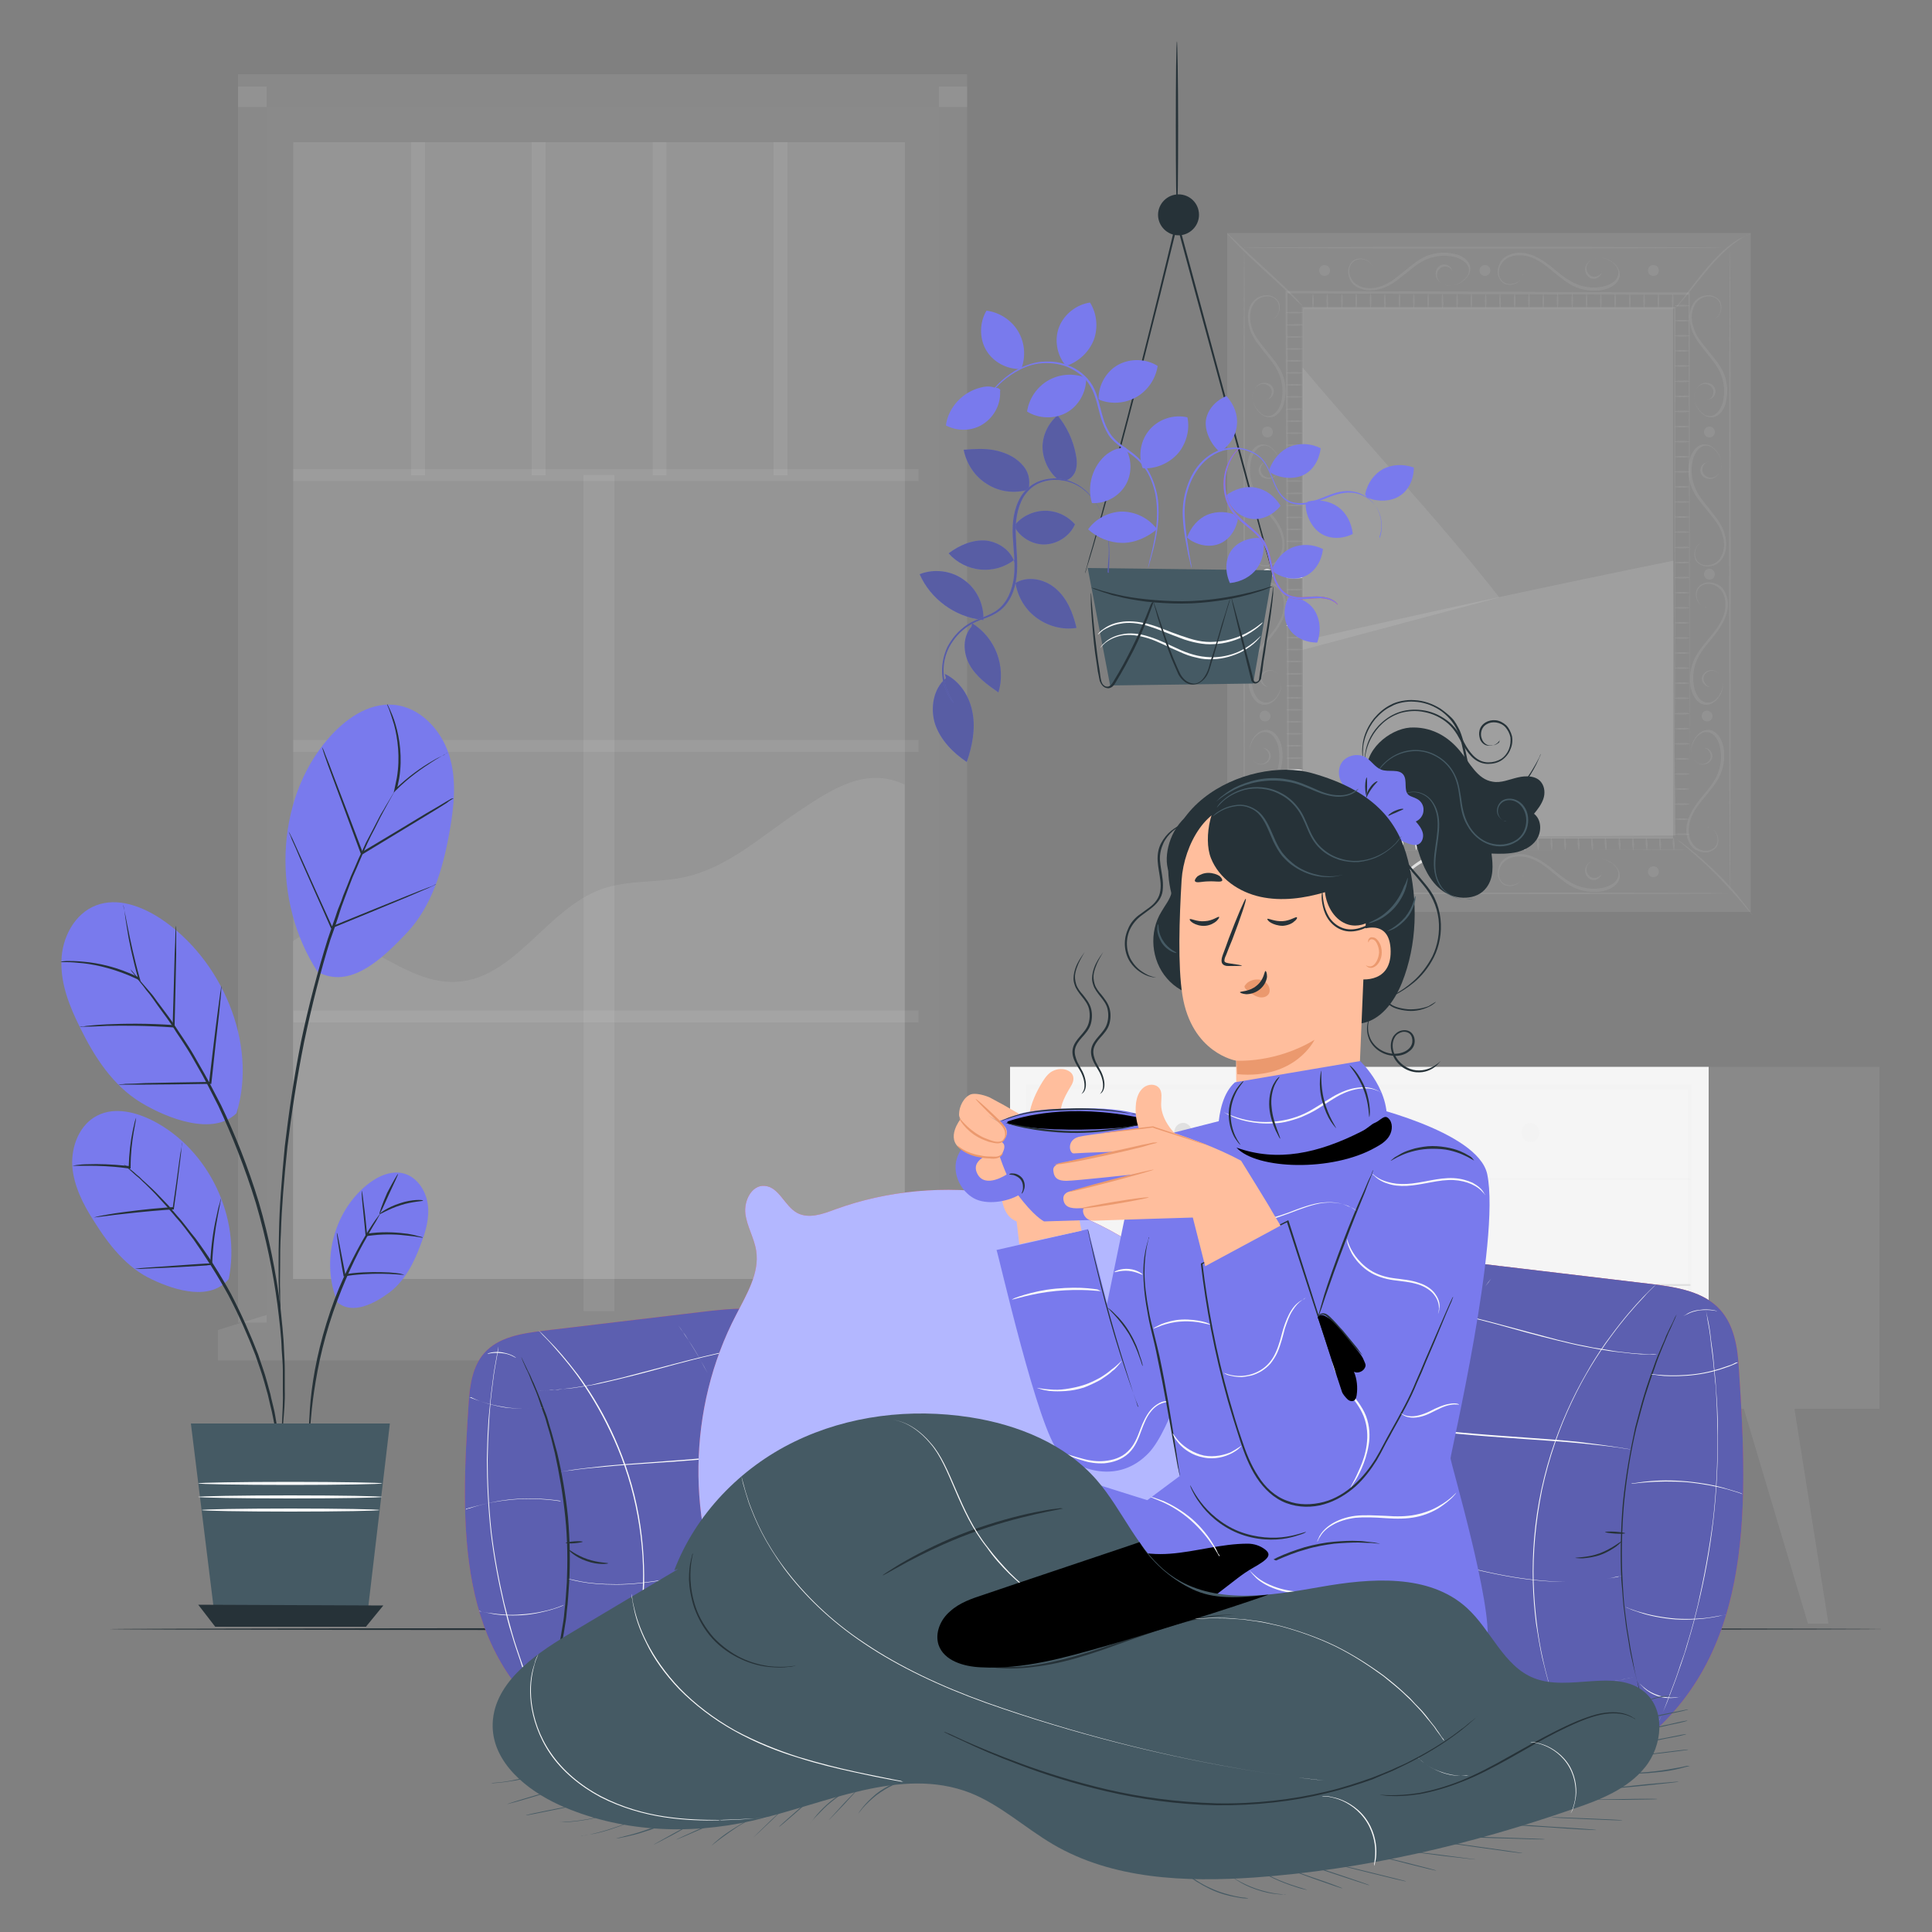 <svg xmlns="http://www.w3.org/2000/svg" viewBox="0 0 500 500"><rect x="0" y="0" width="500" height="500" fill="#808080" stroke="none"/><style>.st0,.st1{opacity:.1;fill:#ebebeb}.st1{fill:#fafafa}.st2{fill:#e0e0e0}.st2,.st3{opacity:.1}.st5{fill:#e0e0e0}.st11{fill:#263238}.st12{fill:#e8505b}.st13{fill:#5c5fb0}.st14{fill:#fafafa}.st16{fill:#455a64}.st17{fill:#797aed}.st18{fill:#ffbe9d}.st19{fill:#eb996e}.st21{opacity:.4}</style><g id="Background_Complete"><path class="st0" d="M69 27.7h174v312.6H69z"/><path class="st1" d="M75.9 36.8h158.3V331H75.9z"/><path class="st2" d="M250.3 343.1l-7.3-2.8V22.4h7.3z"/><path class="st0" d="M234.2 203.1c-10-4.8-18.8 1-28 7.2s-17.8 14.1-28.6 16.6c-7.2 1.7-14.9.7-21.9 3.2-14.2 5.1-22.4 23.1-37.5 24-8.2.5-15.5-4.5-22.8-8.2-7.3-3.7-13.1-7.3-19.6-2.3V331h158.3V203.1z"/><path class="st2" d="M75.9 121.4h161.8v3.1H75.9zm0 70.1h161.8v3.1H75.9zm0 70h161.8v3.1H75.9z"/><path transform="rotate(-90 155.068 231.147)" class="st2" d="M46.9 227.1h216.4v8H46.9z"/><path class="st2" d="M106.4 36.8h3.6V123h-3.6zm31.2 0h3.6V123h-3.6zm31.3 0h3.6V123h-3.6zm31.3 0h3.6V123h-3.6zM61.6 22.4H69v319.9h-7.4z"/><path class="st2" d="M61.6 19.2h188.7v8.5H61.6zm-5.2 325h198.9v7.9H56.4z"/><path class="st0" d="M243 340.3l12.3 3.9H56.4l12.6-3.9z"/><path fill="#f5f5f5" d="M261.4 276.1h180.8v88.5H261.4z"/><path class="st2" d="M437.9 360.4H265.5v-79.7h172.3v79.7zm-171.2-1.2h170.1v-77.3H266.7v77.3z"/><g class="st3"><path class="st5" d="M442.2 276.1h44.2v88.5h-44.2z"/></g><path class="st2" d="M266.1 305.4h171.2c.3 0 .3-.5 0-.5H266.1c-.3 0-.3.5 0 .5z"/><path class="st5" d="M352.3 305.1c.5-7.9.5-16.2.1-24 0-.3-.4-.3-.5 0-.4 7.9-.5 16.2.1 24-.1.3.3.3.3 0z"/><g class="st3"><path class="st5" d="M398.4 293.1c0 1.4-1 2.5-2.3 2.5-1.3 0-2.3-1.1-2.3-2.5s1-2.5 2.3-2.5c1.2 0 2.3 1.2 2.3 2.5z"/></g><path class="st5" d="M308.5 293.1c0 1.4-1 2.5-2.3 2.5-1.3 0-2.3-1.1-2.3-2.5s1-2.5 2.3-2.5c1.3 0 2.3 1.2 2.3 2.5zm45.5 27.5c0 1.4-1 2.5-2.3 2.5-1.3 0-2.3-1.1-2.3-2.5s1-2.5 2.3-2.5c1.3 0 2.3 1.1 2.3 2.5zm-71 44l-9.3 55.5h5.2l17.2-55.5zm146.4 0l7.8 55.6H432l-15.7-55.6z"/><g class="st3"><path class="st5" d="M464.4 364.6l8.8 55.6h-5.3l-16.6-55.6z"/></g><path class="st5" d="M353.9 345.6c0 1.4-1 2.5-2.3 2.5-1.3 0-2.3-1.1-2.3-2.5s1-2.5 2.3-2.5c1.2 0 2.3 1.1 2.3 2.5zm-87.8-12.8h171.2c.3 0 .3-.5 0-.5H266.1c-.3 0-.3.5 0 .5z"/><path class="st0" d="M317.6 60.3h135.5V236H317.6z"/><path class="st2" d="M326.9 193.6s.2-.1.7.1c.4.2 1 .7 1.2 1.5.1.4.1 1-.2 1.4-.3.5-.7.9-1.3 1.1-.6.2-1.3.3-2-.1-.7-.3-1.2-.9-1.5-1.6-.7-1.4-.5-3.3.5-4.9.5-.8 1.2-1.5 2.1-1.9.4-.2 1-.3 1.5-.3s1 .2 1.5.5c.9.6 1.5 1.5 1.9 2.5.4 1 .6 2.1.6 3.2.1 2.2-.4 4.5-1.6 6.6-1.2 2-2.7 3.7-4.1 5.4-1.4 1.7-2.5 3.4-3.1 5.3-.5 1.9-.5 3.9.3 5.4.8 1.6 2.4 2.4 3.8 2.4.7 0 1.4-.2 1.9-.6.5-.4.9-.9 1-1.5.3-1.1-.1-2.2-.5-2.8-.4-.7-1.1-1-1.5-1.1-.2-.1-.4-.1-.5 0h-.2.7c.4.1 1.1.4 1.6 1.1.5.7.9 1.8.6 3-.1.6-.5 1.2-1.1 1.6-.6.4-1.3.7-2.1.7s-1.6-.2-2.4-.6c-.8-.4-1.4-1.1-1.8-1.9-.9-1.6-1-3.7-.4-5.7s1.8-3.8 3.1-5.5c1.4-1.7 2.9-3.4 4-5.3 1.1-2 1.6-4.2 1.5-6.3-.1-1.1-.2-2.1-.6-3.1-.4-.9-.9-1.8-1.7-2.3-.8-.5-1.8-.6-2.6-.2-.8.4-1.5 1-1.9 1.8-.9 1.4-1.2 3.2-.5 4.5.3.7.8 1.2 1.4 1.5.6.3 1.2.3 1.8.1.5-.2 1-.6 1.2-1 .2-.4.3-.9.2-1.3-.2-.8-.7-1.3-1-1.5-.3-.2-.5-.1-.5-.2zm1.2-15.9s-.2.1-.7-.1c-.4-.2-1-.7-1.2-1.5-.1-.4-.1-1 .2-1.4.3-.5.7-.9 1.3-1.1.6-.2 1.3-.3 2 .1.7.3 1.2.9 1.5 1.6.7 1.4.5 3.3-.5 4.9-.5.8-1.2 1.5-2.1 1.9-.4.2-1 .3-1.5.3s-1-.2-1.5-.5c-.9-.6-1.5-1.5-1.9-2.5-.4-1-.6-2.1-.6-3.2-.1-2.2.4-4.5 1.6-6.6 1.2-2 2.7-3.7 4.1-5.4 1.4-1.7 2.5-3.4 3.1-5.3.5-1.9.5-3.9-.3-5.4-.8-1.6-2.4-2.4-3.8-2.4-.7 0-1.4.2-1.9.6-.5.4-.9.9-1 1.5-.3 1.1.1 2.2.5 2.8.4.7 1.1 1 1.5 1.1.2.1.4.1.5 0h-.5c-.4-.1-1.1-.4-1.6-1.1-.5-.7-.9-1.8-.6-3 .1-.6.5-1.2 1.1-1.6.6-.4 1.3-.7 2.1-.7s1.6.2 2.4.6c.8.4 1.4 1.1 1.8 1.9.9 1.6 1 3.7.4 5.7s-1.8 3.8-3.1 5.5c-1.4 1.7-2.9 3.4-4 5.3-1.1 2-1.6 4.2-1.5 6.3.1 1.1.2 2.1.6 3.1.4.9.9 1.8 1.7 2.3.8.5 1.8.6 2.6.2.8-.4 1.5-1 1.9-1.8.9-1.4 1.2-3.2.5-4.5-.3-.7-.8-1.2-1.4-1.5-.6-.3-1.2-.3-1.8-.1-.5.2-1 .6-1.2 1-.2.4-.3.9-.2 1.3.2.8.7 1.3 1 1.5.2.2.5.1.5.2zm.7 7.6c0 .8-.6 1.4-1.4 1.4-.8 0-1.4-.6-1.4-1.4 0-.8.6-1.4 1.4-1.4.8.1 1.4.7 1.4 1.4z"/><path class="st5" d="M329.4 148.6c0 .8-.6 1.4-1.4 1.4-.8 0-1.4-.6-1.4-1.4 0-.8.6-1.4 1.4-1.4.8.1 1.4.7 1.4 1.4z"/><path class="st2" d="M327.5 103.5s.2 0 .6-.2c.4-.2.9-.7 1-1.5.1-.4 0-.9-.2-1.3s-.7-.8-1.2-1c-.5-.2-1.2-.2-1.8.1-.6.3-1.1.8-1.4 1.5-.7 1.3-.4 3.1.6 4.5.5.7 1.1 1.4 1.9 1.8.8.4 1.8.4 2.6-.2.8-.5 1.3-1.4 1.7-2.3.4-.9.5-2 .6-3.1.1-2.1-.4-4.4-1.5-6.3-1.1-2-2.7-3.6-4-5.4-1.4-1.7-2.6-3.5-3.1-5.5s-.5-4 .4-5.7c.4-.8 1.1-1.5 1.8-1.9.7-.4 1.6-.6 2.4-.6.8 0 1.5.3 2.1.7.6.4 1 1 1.1 1.6.3 1.2-.1 2.3-.6 3-.5.7-1.2 1-1.6 1.1h-.7.7c.4-.1 1-.4 1.5-1.1.5-.7.8-1.7.5-2.9-.1-.6-.5-1.1-1-1.5-.5-.4-1.2-.6-1.9-.6-1.5 0-3.1.8-3.8 2.4-.8 1.5-.9 3.5-.3 5.4.5 1.9 1.7 3.6 3.1 5.3 1.3 1.7 2.9 3.4 4.1 5.4 1.2 2 1.7 4.4 1.6 6.6-.1 1.1-.3 2.2-.6 3.2-.4 1-1 1.9-1.9 2.5-.4.3-1 .5-1.5.5s-1-.1-1.5-.3c-.9-.4-1.6-1.2-2.1-1.9-1-1.5-1.3-3.4-.5-4.9.3-.7.9-1.3 1.5-1.6.7-.3 1.4-.3 2-.1.6.2 1.1.6 1.3 1.1.3.5.3 1 .2 1.4-.2.9-.8 1.4-1.2 1.5-.7.4-.9.3-.9.3zm.4 16s-.2 0-.6.2c-.4.2-.9.7-1 1.5-.1.4 0 .9.2 1.3s.7.8 1.2 1c.5.2 1.2.2 1.8-.1.6-.3 1.1-.8 1.4-1.5.7-1.3.4-3.1-.6-4.5-.5-.7-1.1-1.4-1.9-1.8-.8-.4-1.8-.4-2.6.2-.8.5-1.3 1.4-1.7 2.3-.4.9-.5 2-.6 3.1-.1 2.1.4 4.4 1.5 6.3 1.1 2 2.7 3.6 4 5.4 1.4 1.7 2.6 3.5 3.1 5.5s.5 4-.4 5.7c-.4.8-1.1 1.5-1.8 1.9-.7.4-1.6.6-2.4.6-.8 0-1.5-.3-2.1-.7-.6-.4-1-1-1.1-1.6-.3-1.2.1-2.3.6-3 .5-.7 1.2-1 1.6-1.1h.5-.5c-.4.1-1 .4-1.5 1.1-.5.7-.8 1.7-.5 2.9.1.6.5 1.1 1 1.5.5.4 1.2.6 1.9.6 1.5 0 3.1-.8 3.8-2.4.8-1.5.9-3.5.3-5.4-.5-1.9-1.7-3.6-3.1-5.3-1.3-1.7-2.9-3.4-4.1-5.4-1.2-2-1.7-4.4-1.6-6.6.1-1.1.3-2.2.6-3.2.4-1 1-1.9 1.9-2.5.4-.3 1-.5 1.5-.5s1 .1 1.5.3c.9.4 1.6 1.2 2.1 1.9 1 1.5 1.3 3.4.5 4.9-.3.7-.9 1.3-1.5 1.6-.7.3-1.4.3-2 .1-.6-.2-1.1-.6-1.3-1.1-.3-.5-.3-1-.2-1.4.2-.9.8-1.4 1.2-1.5.6-.4.9-.3.9-.3zm1.5-7.7c0-.8-.6-1.4-1.4-1.4-.8 0-1.4.6-1.4 1.4 0 .8.6 1.4 1.4 1.4.8 0 1.4-.6 1.4-1.4zm111.8 81.8s.2-.1.7.1c.4.2 1 .7 1.2 1.5.1.4.1 1-.2 1.4-.3.5-.7.9-1.3 1.1-.6.2-1.3.3-2-.1-.7-.3-1.2-.9-1.5-1.6-.7-1.4-.5-3.3.5-4.9.5-.8 1.2-1.5 2.1-1.9.4-.2 1-.3 1.5-.3s1 .2 1.5.5c.9.6 1.5 1.5 1.9 2.5.4 1 .6 2.1.6 3.2.1 2.2-.4 4.5-1.6 6.6-1.2 2-2.7 3.7-4.1 5.4-1.4 1.7-2.5 3.4-3.1 5.3-.5 1.9-.5 3.9.3 5.4.8 1.6 2.4 2.4 3.8 2.4.7 0 1.4-.2 1.9-.6.5-.4.9-.9 1-1.5.3-1.1-.1-2.2-.5-2.8-.4-.7-1.1-1-1.5-1.1-.2-.1-.4-.1-.5 0h-.2.7c.4.1 1.1.4 1.6 1.1.5.7.9 1.8.6 3-.1.6-.5 1.2-1.1 1.6-.6.4-1.3.7-2.1.7s-1.6-.2-2.4-.6c-.8-.4-1.4-1.1-1.8-1.9-.9-1.6-1-3.7-.4-5.7s1.8-3.8 3.1-5.5c1.4-1.7 2.9-3.4 4-5.3 1.1-2 1.6-4.2 1.5-6.3-.1-1.1-.2-2.1-.6-3.1-.4-.9-.9-1.8-1.7-2.3-.8-.5-1.8-.6-2.6-.2-.8.4-1.5 1-1.9 1.8-.9 1.4-1.2 3.2-.5 4.5.3.7.8 1.2 1.4 1.5.6.3 1.2.3 1.8.1.5-.2 1-.6 1.2-1 .2-.4.3-.9.2-1.3-.2-.8-.7-1.3-1-1.5-.3-.2-.5-.1-.5-.2zm1.2-15.9s-.2.1-.7-.1c-.4-.2-1-.7-1.2-1.5-.1-.4-.1-1 .2-1.4.3-.5.7-.9 1.3-1.1.6-.2 1.3-.3 2 .1.7.3 1.2.9 1.5 1.6.7 1.4.5 3.3-.5 4.9-.5.8-1.2 1.5-2.1 1.9-.4.2-1 .3-1.5.3s-1-.2-1.5-.5c-.9-.6-1.5-1.5-1.9-2.5-.4-1-.6-2.1-.6-3.2-.1-2.2.4-4.5 1.6-6.6 1.2-2 2.7-3.7 4.1-5.4 1.4-1.7 2.5-3.4 3.1-5.3.5-1.9.5-3.9-.3-5.4-.8-1.6-2.4-2.4-3.8-2.4-.7 0-1.4.2-1.9.6-.5.4-.9.9-1 1.5-.3 1.1.1 2.2.5 2.8.4.7 1.1 1 1.5 1.1.2.1.4.1.5 0h-.5c-.4-.1-1.1-.4-1.6-1.1-.5-.7-.9-1.8-.6-3 .1-.6.5-1.2 1.1-1.6.6-.4 1.3-.7 2.1-.7s1.6.2 2.4.6c.8.4 1.4 1.1 1.8 1.9.9 1.6 1 3.7.4 5.7s-1.8 3.8-3.1 5.5c-1.4 1.7-2.9 3.4-4 5.3-1.1 2-1.6 4.2-1.5 6.3.1 1.1.2 2.1.6 3.1.4.9.9 1.8 1.7 2.3.8.5 1.8.6 2.6.2.8-.4 1.5-1 1.9-1.8.9-1.4 1.2-3.2.5-4.5-.3-.7-.8-1.2-1.4-1.5-.6-.3-1.2-.3-1.8-.1-.5.2-1 .6-1.2 1-.2.4-.3.9-.2 1.3.2.8.7 1.3 1 1.5.2.2.5.1.5.2zm.8 7.6c0 .8-.6 1.4-1.4 1.4-.8 0-1.4-.6-1.4-1.4 0-.8.6-1.4 1.4-1.4.8.1 1.4.7 1.4 1.4zm.6-36.7c0 .8-.6 1.4-1.4 1.4s-1.4-.6-1.4-1.4c0-.8.6-1.4 1.4-1.4s1.4.7 1.4 1.4zm-2-45.1s.2 0 .6-.2c.4-.2.9-.7 1-1.5.1-.4 0-.9-.2-1.3s-.7-.8-1.2-1c-.5-.2-1.2-.2-1.8.1-.6.3-1.1.8-1.4 1.5-.7 1.3-.4 3.1.6 4.5.5.7 1.1 1.4 1.9 1.8.8.4 1.8.4 2.6-.2.8-.5 1.3-1.4 1.7-2.3.4-.9.5-2 .6-3.1.1-2.1-.4-4.4-1.5-6.3-1.1-2-2.7-3.6-4-5.4-1.4-1.7-2.6-3.5-3.1-5.5s-.5-4 .4-5.7c.4-.8 1.1-1.5 1.8-1.9.7-.4 1.6-.6 2.4-.6.8 0 1.5.3 2.1.7.6.4 1 1 1.1 1.6.3 1.2-.1 2.3-.6 3-.5.7-1.2 1-1.6 1.1h-.7.7c.4-.1 1-.4 1.5-1.1.5-.7.8-1.7.5-2.9-.1-.6-.5-1.1-1-1.5-.5-.4-1.2-.6-1.9-.6-1.5 0-3.1.8-3.8 2.4-.8 1.5-.9 3.5-.3 5.4.5 1.9 1.7 3.6 3.1 5.3 1.3 1.7 2.9 3.4 4.1 5.4 1.2 2 1.7 4.4 1.6 6.6-.1 1.1-.3 2.2-.6 3.2-.4 1-1 1.9-1.9 2.5-.4.3-1 .5-1.5.5s-1-.1-1.5-.3c-.9-.4-1.6-1.2-2.1-1.9-1-1.5-1.3-3.4-.5-4.9.3-.7.9-1.3 1.5-1.6.7-.3 1.4-.3 2-.1.6.2 1.1.6 1.3 1.1.3.5.3 1 .2 1.4-.2.9-.8 1.4-1.2 1.5-.7.4-.9.3-.9.3zm.4 16s-.2 0-.6.2c-.4.2-.9.7-1 1.5-.1.4 0 .9.2 1.3s.7.8 1.2 1c.5.2 1.2.2 1.8-.1.6-.3 1.1-.8 1.4-1.5.7-1.3.4-3.1-.6-4.5-.5-.7-1.1-1.4-1.9-1.8-.8-.4-1.8-.4-2.6.2-.8.5-1.3 1.4-1.7 2.3-.4.9-.5 2-.6 3.1-.1 2.1.4 4.4 1.5 6.3 1.1 2 2.7 3.6 4 5.4 1.4 1.7 2.6 3.5 3.1 5.5s.5 4-.4 5.7c-.4.8-1.1 1.5-1.8 1.9-.7.4-1.6.6-2.4.6-.8 0-1.5-.3-2.1-.7-.6-.4-1-1-1.1-1.6-.3-1.2.1-2.3.6-3 .5-.7 1.2-1 1.6-1.1h.5-.5c-.4.1-1 .4-1.5 1.1-.5.7-.8 1.7-.5 2.9.1.6.5 1.1 1 1.5.5.4 1.2.6 1.9.6 1.5 0 3.1-.8 3.8-2.4.8-1.5.9-3.5.3-5.4-.5-1.9-1.7-3.6-3.1-5.3-1.3-1.7-2.9-3.4-4.1-5.4-1.2-2-1.7-4.4-1.6-6.6.1-1.1.3-2.2.6-3.2.4-1 1-1.9 1.9-2.5.4-.3 1-.5 1.5-.5s1 .1 1.5.3c.9.4 1.6 1.2 2.1 1.9 1 1.5 1.3 3.4.5 4.9-.3.7-.9 1.3-1.5 1.6-.7.3-1.4.3-2 .1-.6-.2-1.1-.6-1.3-1.1-.3-.5-.3-1-.2-1.4.2-.9.8-1.4 1.2-1.5.7-.4.9-.3.9-.3z"/><circle class="st2" cx="442.4" cy="111.8" r="1.4"/><path class="st5" d="M376 226.2s0-.2-.2-.6c-.2-.4-.7-.9-1.5-1-.4-.1-.9 0-1.3.2s-.8.7-1 1.2c-.2.5-.2 1.2.1 1.8.3.6.8 1.1 1.5 1.4 1.3.7 3.1.4 4.5-.6.7-.5 1.4-1.1 1.8-1.9.4-.8.4-1.8-.2-2.6-.5-.8-1.4-1.3-2.3-1.7-.9-.4-2-.5-3.1-.6-2.1-.1-4.4.4-6.3 1.5-2 1.1-3.6 2.7-5.4 4-1.7 1.4-3.5 2.6-5.5 3.1s-4 .5-5.7-.4c-.8-.4-1.5-1.1-1.9-1.8-.4-.7-.6-1.6-.6-2.4 0-.8.3-1.5.7-2.1.4-.6 1-1 1.6-1.1 1.2-.3 2.3.1 3 .6.7.5 1 1.2 1.1 1.6-.1-.4-.4-1-1.1-1.5-.7-.5-1.7-.8-2.9-.5-.6.1-1.1.5-1.5 1-.4.5-.6 1.2-.6 1.9 0 1.5.8 3.1 2.4 3.8 1.5.8 3.5.9 5.4.3 1.9-.5 3.6-1.7 5.3-3.1 1.7-1.3 3.4-2.9 5.4-4.1 2-1.2 4.4-1.7 6.6-1.6 1.1.1 2.2.3 3.2.6 1 .4 1.9 1 2.5 1.9.3.4.5 1 .5 1.5s-.1 1-.3 1.5c-.4.9-1.2 1.6-1.9 2.1-1.5 1-3.4 1.3-4.9.5-.7-.3-1.3-.9-1.6-1.5-.3-.7-.3-1.4-.1-2 .2-.6.6-1.1 1.1-1.3.5-.3 1-.3 1.4-.2.9.2 1.4.8 1.5 1.2.3.6.3.9.3.9z"/><path class="st2" d="M414.5 225.8s.1.2-.1.7c-.2.4-.7 1-1.5 1.2-.4.1-1 .1-1.4-.2-.5-.3-.9-.7-1.1-1.3-.2-.6-.3-1.3.1-2 .3-.7.9-1.2 1.6-1.5 1.4-.7 3.3-.5 4.9.5.8.5 1.5 1.2 1.9 2.1.2.4.3 1 .3 1.5s-.2 1-.5 1.5c-.6.9-1.5 1.5-2.5 1.9-1 .4-2.1.6-3.2.6-2.2.1-4.5-.4-6.6-1.6-2-1.2-3.7-2.7-5.4-4.1-1.7-1.4-3.4-2.5-5.3-3.1-1.9-.5-3.9-.5-5.4.3-1.6.8-2.4 2.4-2.4 3.8 0 .7.2 1.4.6 1.9.4.5.9.9 1.5 1 1.1.3 2.2-.1 2.9-.5.7-.4 1-1.1 1.1-1.5.1-.2.1-.4 0-.5v-.2.7c-.1.4-.4 1.1-1.1 1.6-.7.5-1.8.9-3 .6-.6-.1-1.2-.5-1.6-1.1-.4-.6-.7-1.3-.7-2.1s.2-1.6.6-2.4c.4-.8 1.1-1.4 1.9-1.8 1.6-.9 3.7-1 5.7-.4s3.8 1.8 5.5 3.1c1.7 1.4 3.4 2.9 5.4 4 2 1.1 4.2 1.6 6.3 1.5 1.1-.1 2.1-.2 3.1-.6.9-.4 1.8-.9 2.3-1.7.5-.8.6-1.8.2-2.6-.4-.8-1-1.5-1.8-1.9-1.4-.9-3.2-1.2-4.5-.6-.7.3-1.2.8-1.5 1.4-.3.6-.3 1.2-.1 1.8.2.5.6 1 1 1.2.4.2.9.3 1.3.2.8-.2 1.3-.7 1.5-1v-.4z"/><circle class="st5" cx="384.3" cy="225.6" r="1.4"/><path class="st2" d="M427.9 224.2c-.8 0-1.4.6-1.4 1.4s.6 1.4 1.4 1.4c.8 0 1.4-.6 1.4-1.4s-.6-1.4-1.4-1.4z"/><path class="st5" d="M342.8 224.2c-.8 0-1.4.6-1.4 1.4s.6 1.4 1.4 1.4c.8 0 1.4-.6 1.4-1.4s-.7-1.4-1.4-1.4z"/><path class="st2" d="M376 70.6s0-.2-.2-.6c-.2-.4-.7-.9-1.5-1-.4-.1-.9 0-1.3.2s-.8.7-1 1.2c-.2.5-.2 1.2.1 1.8.3.6.8 1.1 1.5 1.4 1.3.7 3.1.4 4.5-.6.7-.5 1.4-1.1 1.8-1.9.4-.8.4-1.8-.2-2.6-.5-.8-1.4-1.3-2.3-1.7-.9-.4-2-.5-3.1-.6-2.1-.1-4.4.4-6.3 1.5-2 1.1-3.6 2.7-5.4 4-1.7 1.4-3.5 2.6-5.5 3.1s-4 .5-5.7-.4c-.8-.4-1.5-1.1-1.9-1.8-.4-.7-.6-1.6-.6-2.4 0-.8.3-1.5.7-2.1.4-.6 1-1 1.6-1.1 1.2-.3 2.3.1 3 .6.7.5 1 1.2 1.1 1.6-.1-.4-.4-1-1.1-1.5-.7-.5-1.7-.8-2.9-.5-.6.1-1.1.5-1.5 1-.4.5-.6 1.2-.6 1.9 0 1.5.8 3.1 2.4 3.8 1.5.8 3.5.9 5.4.3 1.9-.5 3.6-1.7 5.3-3.1 1.7-1.3 3.4-2.9 5.4-4.1 2-1.2 4.4-1.7 6.6-1.6 1.1.1 2.2.3 3.2.6 1 .4 1.9 1 2.5 1.9.3.4.5 1 .5 1.5s-.1 1-.3 1.5c-.4.9-1.2 1.6-1.9 2.1-1.5 1-3.4 1.3-4.9.5-.7-.3-1.3-.9-1.6-1.5-.3-.7-.3-1.4-.1-2 .2-.6.6-1.1 1.1-1.3.5-.3 1-.3 1.4-.2.9.2 1.4.8 1.5 1.2.3.6.3.9.3.9zm38.5-.4s.1.2-.1.7c-.2.4-.7 1-1.5 1.2-.4.1-1 .1-1.4-.2-.5-.3-.9-.7-1.1-1.3-.2-.6-.3-1.3.1-2 .3-.7.9-1.2 1.6-1.5 1.4-.7 3.3-.5 4.9.5.8.5 1.5 1.2 1.9 2.1.2.4.3 1 .3 1.5s-.2 1-.5 1.5c-.6.9-1.5 1.5-2.5 1.9-1 .4-2.1.6-3.2.6-2.2.1-4.5-.4-6.6-1.6-2-1.2-3.7-2.7-5.4-4.1-1.7-1.4-3.4-2.5-5.3-3.1-1.9-.5-3.9-.5-5.4.3-1.6.8-2.4 2.4-2.4 3.8 0 .7.2 1.4.6 1.9.4.5.9.9 1.5 1 1.1.3 2.2-.1 2.9-.5.7-.4 1-1.1 1.1-1.5.1-.2.1-.4 0-.5v-.2.7c-.1.4-.4 1.1-1.1 1.6-.7.5-1.8.9-3 .6-.6-.1-1.2-.5-1.6-1.1-.4-.6-.7-1.3-.7-2.1s.2-1.6.6-2.4c.4-.8 1.1-1.4 1.9-1.8 1.6-.9 3.7-1 5.7-.4s3.8 1.8 5.5 3.1c1.7 1.4 3.4 2.9 5.4 4 2 1.1 4.2 1.6 6.3 1.5 1.1-.1 2.1-.2 3.1-.6.9-.4 1.8-.9 2.3-1.7.5-.8.6-1.8.2-2.6-.4-.8-1-1.5-1.8-1.9-1.4-.9-3.2-1.2-4.5-.6-.7.3-1.2.8-1.5 1.4-.3.6-.3 1.2-.1 1.8.2.5.6 1 1 1.2.4.2.9.3 1.3.2.8-.2 1.3-.7 1.5-1v-.4z"/><circle class="st2" cx="384.3" cy="70" r="1.4"/><path class="st2" d="M427.9 68.6c-.8 0-1.4.6-1.4 1.4 0 .8.6 1.4 1.4 1.4.8 0 1.4-.6 1.4-1.4 0-.8-.6-1.4-1.4-1.4zm-85.1 0c-.8 0-1.4.6-1.4 1.4 0 .8.6 1.4 1.4 1.4.8 0 1.4-.6 1.4-1.4 0-.8-.7-1.4-1.4-1.4zm90.7 148.3v-10.1c0-6.5 0-16.1-.1-28.2 0-24.2-.1-58.4-.1-98.9l.2.2h-96.3l.2-.2v137.2l-.2-.2c29.3 0 53.3.1 70.1.1h24.5c1.1 0 1.7.1 1.7.1h-26.2c-16.8 0-40.9.1-70.2.1h-.2V79.4h96.7v.2c0 40.5-.1 74.9-.1 99 0 12.1 0 21.6-.1 28.1v9.3c.1.6.1.9.1.9zm19.6-156.5c0 .1-1.5.5-3.5 2-2.1 1.4-4.6 3.8-7.1 6.7-2.5 2.9-4.6 5.7-6.2 7.6-.8 1-1.5 1.7-1.9 2.3-.5.5-.8.8-.8.7 0 0 .2-.3.7-.9.4-.5 1.1-1.3 1.8-2.3 1.5-2 3.6-4.8 6.1-7.7 2.5-2.9 5.1-5.3 7.3-6.6.5-.4 1-.6 1.5-.8l.6-.3c.2-.1.4-.1.6-.2.5-.4.8-.5.9-.5zm.4 176.4s-.3-.3-.7-.8c-.5-.6-1.2-1.4-1.9-2.3-1.6-1.9-4-4.5-6.7-7.3-2.7-2.7-5.4-5.1-7.3-6.7-.9-.8-1.7-1.4-2.3-1.9-.5-.5-.8-.7-.8-.7l.9.6c.6.4 1.4 1 2.4 1.8 2 1.6 4.7 3.9 7.4 6.6 2.8 2.7 5.1 5.4 6.6 7.4.8 1 1.4 1.8 1.8 2.4.4.5.6.9.6.9z"/><path class="st5" d="M317.3 236.5l.5-1c.4-.6 1-1.4 1.7-2.5 1.5-2 3.7-4.7 6.5-7.4s5.5-4.9 7.6-6.3c1-.7 1.9-1.3 2.5-1.6.6-.4 1-.5 1-.5s-.3.3-.9.7c-.6.4-1.4 1-2.4 1.7-2 1.5-4.7 3.7-7.5 6.4-2.7 2.7-5 5.3-6.6 7.3-.8 1-1.4 1.8-1.8 2.4-.4.6-.6.9-.6.8z"/><path class="st2" d="M317.6 60.4s.3.2.8.7c.6.5 1.3 1.2 2.1 2 1.8 1.7 4.3 4.1 7.1 6.6 2.8 2.6 5.3 4.9 7 6.7.9.9 1.6 1.6 2 2.2.5.5.7.8.7.8s-.3-.2-.8-.7c-.6-.5-1.3-1.2-2.1-2-1.8-1.7-4.3-4.1-7.1-6.6-2.8-2.6-5.3-4.9-7-6.7-.9-.9-1.6-1.6-2-2.2-.5-.4-.7-.7-.7-.8zm130.1 4.1c.1 0 .2 37.2.2 83.2 0 45.9-.1 83.2-.2 83.2s-.2-37.2-.2-83.2.1-83.2.2-83.2z"/><path class="st2" d="M445.8 64.1c0 .1-27.8.2-62.1.2s-62.1-.1-62.1-.2 27.8-.2 62.1-.2 62.1.1 62.1.2zM322 228.1c-.1 0-.2-36.6-.2-81.8 0-45.2.1-81.8.2-81.8s.2 36.6.2 81.8c0 45.2-.1 81.8-.2 81.8zm125.7 3.1c0 .1-27.5.2-61.3.2-33.9 0-61.3-.1-61.3-.2s27.5-.2 61.3-.2c33.9 0 61.3.1 61.3.2zm-10.4-11.3v-10.5c0-6.8 0-16.9-.1-29.5 0-25.3-.1-61.2-.2-103.8l.2.2c-31.4-.1-66.8-.2-104.2-.4l.2-.2v.2c.2 54 .3 104 .4 144.4l-.2-.2c31.5 0 57.4-.1 75.5-.1h26.4c1.3-.1 2-.1 2-.1h-7.4c-4.8 0-11.9.1-20.9.1-18.1.1-44.1.2-75.6.3h-.2v-.2c-.1-40.4-.3-90.3-.5-144.4v-.4h.2c37.4.1 72.8.3 104.2.4h.2v144.2z"/><path class="st2" d="M337.1 84.1c0 .1-.9.2-2.1.2-1.2 0-2.1-.1-2.1-.2s.9-.2 2.1-.2c1.2-.1 2.1 0 2.1.2z" opacity=".2"/><path class="st5" d="M341.6 220.1c-.1 0-.3-.7-.2-1.6 0-.9.1-1.6.2-1.6s.3.7.2 1.6c0 .9-.1 1.6-.2 1.6zm-3.4.1c-.1 0-.3-.7-.2-1.6 0-.9.1-1.6.2-1.6s.3.7.2 1.6c0 .9-.1 1.6-.2 1.6zm7.2-.2c-.1 0-.2-.7-.3-1.5 0-.9 0-1.6.2-1.6.1 0 .2.7.3 1.5 0 .9-.1 1.6-.2 1.6zm3.5 0c-.1 0-.2-.7-.3-1.5 0-.9 0-1.6.2-1.6.1 0 .2.7.3 1.5 0 .9-.1 1.6-.2 1.6zm3.5 0c-.1 0-.2-.7-.3-1.5 0-.9 0-1.6.2-1.6.1 0 .2.7.3 1.5 0 .9 0 1.6-.2 1.6zm3.5 0c-.1 0-.2-.7-.3-1.5 0-.9 0-1.6.2-1.6.1 0 .2.7.3 1.5 0 .9 0 1.6-.2 1.6zm3.6 0c-.1 0-.2-.7-.3-1.5 0-.9 0-1.6.2-1.6.1 0 .2.7.3 1.5 0 .9-.1 1.6-.2 1.6zm3.5 0c-.1 0-.2-.7-.3-1.5 0-.9 0-1.6.2-1.6.1 0 .2.7.3 1.5 0 .9-.1 1.6-.2 1.6zm3.5 0c-.1 0-.2-.7-.3-1.5 0-.9 0-1.6.2-1.6.1 0 .2.7.3 1.5 0 .9-.1 1.6-.2 1.6zm3.5 0c-.1 0-.2-.7-.3-1.5 0-.9 0-1.6.2-1.6.1 0 .2.7.3 1.5 0 .9-.1 1.6-.2 1.6zm3.5 0c-.1 0-.2-.7-.3-1.5 0-.9 0-1.6.2-1.6.1 0 .2.7.3 1.5 0 .9-.1 1.6-.2 1.6zm3.5 0c-.1 0-.2-.7-.3-1.5 0-.9 0-1.6.2-1.6.1 0 .2.7.3 1.5 0 .9-.1 1.6-.2 1.6zm3.5 0c-.1 0-.2-.7-.3-1.5 0-.9 0-1.6.2-1.6.1 0 .2.7.3 1.5 0 .9 0 1.6-.2 1.6zm3.5 0c-.1 0-.2-.7-.3-1.5 0-.9 0-1.6.2-1.6.1 0 .2.7.3 1.5 0 .9 0 1.6-.2 1.6zm3.6 0c-.1 0-.2-.7-.3-1.5 0-.9 0-1.6.2-1.6.1 0 .2.7.3 1.5 0 .9-.1 1.6-.2 1.6zm3.5 0c-.1 0-.2-.7-.3-1.5 0-.9 0-1.6.2-1.6.1 0 .2.7.3 1.5 0 .9-.1 1.6-.2 1.6zm3.5 0c-.1 0-.2-.7-.3-1.5 0-.9 0-1.6.2-1.6.1 0 .2.7.3 1.5 0 .9-.1 1.6-.2 1.6z"/><path class="st2" d="M398.1 220c-.1 0-.2-.7-.3-1.5 0-.9 0-1.6.2-1.6.1 0 .2.7.3 1.5 0 .9-.1 1.6-.2 1.6zm3.5 0c-.1 0-.2-.7-.3-1.5 0-.9 0-1.6.2-1.6.1 0 .2.7.3 1.5 0 .9-.1 1.6-.2 1.6zm3.5 0c-.1 0-.2-.7-.3-1.5 0-.9 0-1.6.2-1.6.1 0 .2.7.3 1.5 0 .9-.1 1.6-.2 1.6zm3.5 0c-.1 0-.2-.7-.3-1.5 0-.9 0-1.6.2-1.6.1 0 .2.7.3 1.5 0 .9-.1 1.6-.2 1.6zm3.5 0c-.1 0-.2-.7-.3-1.5 0-.9 0-1.6.2-1.6.1 0 .2.7.3 1.5 0 .9 0 1.6-.2 1.6zm3.5 0c-.1 0-.2-.7-.3-1.5 0-.9 0-1.6.2-1.6.1 0 .2.7.3 1.5 0 .9 0 1.6-.2 1.6zm3.6 0c-.1 0-.2-.7-.3-1.5 0-.9 0-1.6.2-1.6.1 0 .2.7.3 1.5 0 .9-.1 1.6-.2 1.6zm3.5 0c-.1 0-.2-.7-.3-1.5 0-.9 0-1.6.2-1.6.1 0 .2.7.3 1.5 0 .9-.1 1.6-.2 1.6zm3.5 0c-.1 0-.2-.7-.3-1.5 0-.9 0-1.6.2-1.6.1 0 .2.7.3 1.5 0 .9-.1 1.6-.2 1.6zm3.5 0c-.1 0-.2-.7-.3-1.5 0-.9 0-1.6.2-1.6.1 0 .2.7.3 1.5 0 .9-.1 1.6-.2 1.6zm3.5 0c-.1 0-.2-.7-.3-1.5 0-.9 0-1.6.2-1.6.1 0 .2.7.3 1.5 0 .9-.1 1.6-.2 1.6zm4-4.1c0 .1-.8.2-1.9.2-1 0-1.9-.1-1.9-.2s.8-.2 1.9-.2c1 0 1.9.1 1.9.2zm0-3.9c0 .1-.8.2-1.9.2-1 0-1.9-.1-1.9-.2s.8-.2 1.9-.2c1 0 1.9.1 1.9.2zm0-3.9c0 .1-.8.2-1.9.2-1 0-1.9-.1-1.9-.2s.8-.2 1.9-.2c1 0 1.9.1 1.9.2zm0-3.9c0 .1-.8.2-1.9.2-1 0-1.9-.1-1.9-.2s.8-.2 1.9-.2c1 0 1.9.1 1.9.2zm0-3.9c0 .1-.8.2-1.9.2-1 0-1.9-.1-1.9-.2s.8-.2 1.9-.2c1 0 1.9.1 1.9.2zm0-3.9c0 .1-.8.2-1.9.2-1 0-1.9-.1-1.9-.2s.8-.2 1.9-.2c1 0 1.9.1 1.9.2zm0-3.9c0 .1-.8.2-1.9.2-1 0-1.9-.1-1.9-.2s.8-.2 1.9-.2c1 0 1.9 0 1.9.2zm0-3.9c0 .1-.8.2-1.9.2-1 0-1.9-.1-1.9-.2s.8-.2 1.9-.2c1-.1 1.9 0 1.9.2zm0-3.9c0 .1-.8.2-1.9.2-1 0-1.9-.1-1.9-.2s.8-.2 1.9-.2c1-.1 1.9 0 1.9.2zm0-4c0 .1-.8.2-1.9.2-1 0-1.9-.1-1.9-.2s.8-.2 1.9-.2c1 0 1.9.1 1.9.2zm0-3.9c0 .1-.8.2-1.9.2-1 0-1.9-.1-1.9-.2s.8-.2 1.9-.2c1 0 1.9.1 1.9.2zm0-3.9c0 .1-.8.2-1.9.2-1 0-1.9-.1-1.9-.2s.8-.2 1.9-.2c1 0 1.9.1 1.9.2zm0-3.9c0 .1-.8.2-1.9.2-1 0-1.9-.1-1.9-.2s.8-.2 1.9-.2c1 0 1.9.1 1.9.2zm0-3.9c0 .1-.8.2-1.9.2-1 0-1.9-.1-1.9-.2s.8-.2 1.9-.2c1 0 1.9.1 1.9.2zm0-3.9c0 .1-.8.2-1.9.2-1 0-1.9-.1-1.9-.2s.8-.2 1.9-.2c1 0 1.9.1 1.9.2zm0-3.9c0 .1-.8.2-1.9.2-1 0-1.9-.1-1.9-.2s.8-.2 1.9-.2c1 0 1.9.1 1.9.2zm0-3.9c0 .1-.8.2-1.9.2-1 0-1.9-.1-1.9-.2s.8-.2 1.9-.2c1 0 1.9.1 1.9.2zm0-3.9c0 .1-.8.2-1.9.2-1 0-1.9-.1-1.9-.2s.8-.2 1.9-.2c1-.1 1.9 0 1.9.2zm0-3.9c0 .1-.8.2-1.9.2-1 0-1.9-.1-1.9-.2s.8-.2 1.9-.2c1-.1 1.9 0 1.9.2zm0-3.9c0 .1-.8.2-1.9.2-1 0-1.9-.1-1.9-.2s.8-.2 1.9-.2c1-.1 1.9 0 1.9.2zm0-4c0 .1-.8.2-1.9.2-1 0-1.9-.1-1.9-.2s.8-.2 1.9-.2c1 0 1.9.1 1.9.2zm0-3.9c0 .1-.8.2-1.9.2-1 0-1.9-.1-1.9-.2s.8-.2 1.9-.2c1 0 1.9.1 1.9.2zm0-3.9c0 .1-.8.2-1.9.2-1 0-1.9-.1-1.9-.2s.8-.2 1.9-.2c1 0 1.9.1 1.9.2zm0-3.9c0 .1-.8.2-1.9.2-1 0-1.9-.1-1.9-.2s.8-.2 1.9-.2c1 0 1.9.1 1.9.2zm0-3.9c0 .1-.8.2-1.9.2-1 0-1.9-.1-1.9-.2s.8-.2 1.9-.2c1 0 1.9.1 1.9.2zm0-3.9c0 .1-.8.2-1.9.2-1 0-1.9-.1-1.9-.2s.8-.2 1.9-.2c1 0 1.9.1 1.9.2zm0-3.9c0 .1-.8.2-1.9.2-1 0-1.9-.1-1.9-.2s.8-.2 1.9-.2c1 0 1.9.1 1.9.2zm0-3.9c0 .1-.8.2-1.9.2-1 0-1.9-.1-1.9-.2s.8-.2 1.9-.2c1 0 1.9.1 1.9.2zm0-3.9c0 .1-.8.2-1.9.2-1 0-1.9-.1-1.9-.2s.8-.2 1.9-.2c1-.1 1.9 0 1.9.2zm0-3.9c0 .1-.8.2-1.9.2-1 0-1.9-.1-1.9-.2s.8-.2 1.9-.2c1-.1 1.9 0 1.9.2zm0-3.9c0 .1-.8.2-1.9.2-1 0-1.9-.1-1.9-.2s.8-.2 1.9-.2c1-.1 1.9 0 1.9.2zm0-4c0 .1-.8.2-1.9.2-1 0-1.9-.1-1.9-.2s.8-.2 1.9-.2c1 0 1.9.1 1.9.2zm0-3.9c0 .1-.8.2-1.9.2-1 0-1.9-.1-1.9-.2s.8-.2 1.9-.2c1 0 1.9.1 1.9.2zm0-3.9c0 .1-.8.2-1.9.2-1 0-1.9-.1-1.9-.2s.8-.2 1.9-.2c1 0 1.9.1 1.9.2z"/><g class="st3"><path class="st5" d="M437.2 83c0 .1-.8.2-1.9.2-1 0-1.9-.1-1.9-.2s.8-.2 1.9-.2c1 0 1.9.1 1.9.2z"/></g><path class="st2" d="M437.2 79.1c0 .1-.8.2-1.9.2-1 0-1.9-.1-1.9-.2s.8-.2 1.9-.2c1 0 1.9.1 1.9.2zm-4.3.6c-.1 0-.2-.8-.2-1.8s.1-1.8.2-1.8.2.8.2 1.8c0 .9-.1 1.8-.2 1.8zm-3.7 0c-.1 0-.2-.8-.2-1.8s.1-1.8.2-1.8.2.8.2 1.8c0 .9-.1 1.8-.2 1.8zm-3.7 0c-.1 0-.2-.8-.2-1.8s.1-1.8.2-1.8.2.8.2 1.8c0 .9-.1 1.8-.2 1.8zm-3.7 0c-.1 0-.2-.8-.2-1.8s.1-1.8.2-1.8.2.8.2 1.8c0 .9-.1 1.8-.2 1.8z"/><ellipse class="st2" cx="418" cy="77.8" rx=".2" ry="1.8"/><path class="st2" d="M414.3 79.7c-.1 0-.2-.8-.2-1.8s.1-1.8.2-1.8.2.8.2 1.8c0 .9-.1 1.8-.2 1.8zm-3.7 0c-.1 0-.2-.8-.2-1.8s.1-1.8.2-1.8.2.8.2 1.8c0 .9-.1 1.8-.2 1.8z"/><g class="st3"><ellipse class="st5" cx="406.9" cy="77.8" rx=".2" ry="1.8"/></g><ellipse class="st2" cx="403.1" cy="77.8" rx=".2" ry="1.8"/><path class="st2" d="M399.4 79.7c-.1 0-.2-.8-.2-1.8s.1-1.8.2-1.8.2.8.2 1.8c0 .9-.1 1.8-.2 1.8z"/><ellipse class="st2" cx="395.7" cy="77.8" rx=".2" ry="1.8"/><ellipse class="st2" cx="392" cy="77.8" rx=".2" ry="1.8"/><g class="st3"><path class="st5" d="M388.2 79.7c-.1 0-.2-.8-.2-1.8s.1-1.8.2-1.8.2.8.2 1.8c.1.9 0 1.8-.2 1.8z"/></g><path class="st2" d="M384.5 79.7c-.1 0-.2-.8-.2-1.8s.1-1.8.2-1.8.2.8.2 1.8c0 .9-.1 1.8-.2 1.8z"/><ellipse class="st2" cx="380.8" cy="77.8" rx=".2" ry="1.8"/><g class="st3"><path class="st5" d="M377.1 79.7c-.1 0-.2-.8-.2-1.8s.1-1.8.2-1.8.2.8.2 1.8c0 .9-.1 1.8-.2 1.8z"/></g><g class="st3"><path class="st5" d="M373.3 79.7c-.1 0-.2-.8-.2-1.8s.1-1.8.2-1.8.2.8.2 1.8c.1.9 0 1.8-.2 1.8z"/></g><path class="st2" d="M369.6 79.7c-.1 0-.2-.8-.2-1.8s.1-1.8.2-1.8.2.8.2 1.8c0 .9-.1 1.8-.2 1.8z"/><g class="st3"><path class="st5" d="M365.9 79.7c-.1 0-.2-.8-.2-1.8s.1-1.8.2-1.8.2.8.2 1.8c0 .9-.1 1.8-.2 1.8z"/></g><ellipse class="st2" cx="362.2" cy="77.8" rx=".2" ry="1.8"/><g class="st3"><path class="st5" d="M358.4 79.7c-.1 0-.2-.8-.2-1.8s.1-1.8.2-1.8.2.8.2 1.8c.1.9 0 1.8-.2 1.8z"/></g><ellipse class="st2" cx="354.7" cy="77.8" rx=".2" ry="1.8"/><g class="st3"><ellipse class="st5" cx="351" cy="77.8" rx=".2" ry="1.8"/></g><path class="st2" d="M347.3 79.7c-.1 0-.2-.8-.2-1.8s.1-1.8.2-1.8.2.8.2 1.8c0 .9-.1 1.8-.2 1.8zm-3.8 0c-.1 0-.2-.8-.2-1.8s.1-1.8.2-1.8.2.8.2 1.8c.1.9 0 1.8-.2 1.8z"/><g class="st3"><path class="st5" d="M339.8 79.7c-.1 0-.2-.8-.2-1.8s.1-1.8.2-1.8.2.8.2 1.8c0 .9-.1 1.8-.2 1.8z"/></g><path class="st2" d="M337.1 80.9c0 .1-.9.2-2.1.2-1.2 0-2.1-.1-2.1-.2s.9-.2 2.1-.2c1.2 0 2.1.1 2.1.2z"/><g class="st3"><path class="st5" d="M337.1 87.2c0 .1-.9.2-2.1.2-1.2 0-2.1-.1-2.1-.2s.9-.2 2.1-.2c1.2 0 2.1.1 2.1.2z"/></g><g class="st3"><path class="st5" d="M337.1 90.3c0 .1-.9.2-2.1.2-1.2 0-2.1-.1-2.1-.2s.9-.2 2.1-.2c1.2 0 2.1.1 2.1.2z"/></g><path class="st2" d="M337.1 93.4c0 .1-.9.2-2.1.2-1.2 0-2.1-.1-2.1-.2s.9-.2 2.1-.2c1.2 0 2.1.1 2.1.2zm0 3.1c0 .1-.9.2-2.1.2-1.2 0-2.1-.1-2.1-.2s.9-.2 2.1-.2c1.2 0 2.1.1 2.1.2zm0 3.1c0 .1-.9.2-2.1.2-1.2 0-2.1-.1-2.1-.2s.9-.2 2.1-.2c1.2 0 2.1.1 2.1.2z"/><g class="st3"><path class="st5" d="M337.1 102.7c0 .1-.9.2-2.1.2-1.2 0-2.1-.1-2.1-.2s.9-.2 2.1-.2c1.2 0 2.1.1 2.1.2z"/></g><path class="st2" d="M337.1 105.9c0 .1-.9.2-2.1.2-1.2 0-2.1-.1-2.1-.2s.9-.2 2.1-.2c1.2-.1 2.1 0 2.1.2zm0 3.1c0 .1-.9.2-2.1.2-1.2 0-2.1-.1-2.1-.2s.9-.2 2.1-.2c1.2 0 2.1 0 2.1.2zm0 3.1c0 .1-.9.2-2.1.2-1.2 0-2.1-.1-2.1-.2s.9-.2 2.1-.2c1.2 0 2.1.1 2.1.2zm0 3.1c0 .1-.9.2-2.1.2-1.2 0-2.1-.1-2.1-.2s.9-.2 2.1-.2c1.2 0 2.1.1 2.1.2z"/><path class="st5" d="M337.1 118.3c0 .1-.9.2-2.1.2-1.2 0-2.1-.1-2.1-.2s.9-.2 2.1-.2c1.2 0 2.1.1 2.1.2zm0 3.1c0 .1-.9.2-2.1.2-1.2 0-2.1-.1-2.1-.2s.9-.2 2.1-.2c1.2 0 2.1.1 2.1.2z"/><path class="st2" d="M337.1 124.5c0 .1-.9.2-2.1.2-1.2 0-2.1-.1-2.1-.2s.9-.2 2.1-.2c1.2 0 2.1.1 2.1.2zm0 3.2c0 .1-.9.2-2.1.2-1.2 0-2.1-.1-2.1-.2s.9-.2 2.1-.2c1.2-.1 2.1 0 2.1.2zm0 3.1c0 .1-.9.2-2.1.2-1.2 0-2.1-.1-2.1-.2s.9-.2 2.1-.2c1.2-.1 2.1 0 2.1.2zm0 3.1c0 .1-.9.2-2.1.2-1.2 0-2.1-.1-2.1-.2s.9-.2 2.1-.2c1.2 0 2.1.1 2.1.2zm0 3.1c0 .1-.9.2-2.1.2-1.2 0-2.1-.1-2.1-.2s.9-.2 2.1-.2c1.2 0 2.1.1 2.1.2zm0 3.1c0 .1-.9.2-2.1.2-1.2 0-2.1-.1-2.1-.2s.9-.2 2.1-.2c1.2 0 2.1.1 2.1.2z"/><path class="st5" d="M337.1 143.2c0 .1-.9.2-2.1.2-1.2 0-2.1-.1-2.1-.2s.9-.2 2.1-.2c1.2 0 2.1.1 2.1.2zm0 3.1c0 .1-.9.2-2.1.2-1.2 0-2.1-.1-2.1-.2s.9-.2 2.1-.2c1.2 0 2.1.1 2.1.2zm0 3.2c0 .1-.9.2-2.1.2-1.2 0-2.1-.1-2.1-.2s.9-.2 2.1-.2c1.2-.1 2.1 0 2.1.2z"/><path class="st2" d="M337.1 152.6c0 .1-.9.2-2.1.2-1.2 0-2.1-.1-2.1-.2s.9-.2 2.1-.2c1.2-.1 2.1 0 2.1.2z"/><path class="st5" d="M337.1 155.7c0 .1-.9.2-2.1.2-1.2 0-2.1-.1-2.1-.2s.9-.2 2.1-.2c1.2 0 2.1.1 2.1.2zm0 3.1c0 .1-.9.2-2.1.2-1.2 0-2.1-.1-2.1-.2s.9-.2 2.1-.2c1.2 0 2.1.1 2.1.2zm0 3.1c0 .1-.9.2-2.1.2-1.2 0-2.1-.1-2.1-.2s.9-.2 2.1-.2c1.2 0 2.1.1 2.1.2z"/><path class="st2" d="M337.1 165c0 .1-.9.2-2.1.2-1.2 0-2.1-.1-2.1-.2s.9-.2 2.1-.2c1.2 0 2.1.1 2.1.2zm0 3.1c0 .1-.9.2-2.1.2-1.2 0-2.1-.1-2.1-.2s.9-.2 2.1-.2c1.2 0 2.1.1 2.1.2zm0 3.1c0 .1-.9.2-2.1.2-1.2 0-2.1-.1-2.1-.2s.9-.2 2.1-.2c1.2 0 2.1.1 2.1.2zm0 3.2c0 .1-.9.2-2.1.2-1.2 0-2.1-.1-2.1-.2s.9-.2 2.1-.2c1.2-.1 2.1 0 2.1.2zm0 3.1c0 .1-.9.2-2.1.2-1.2 0-2.1-.1-2.1-.2s.9-.2 2.1-.2c1.2 0 2.1.1 2.1.2zm0 3.1c0 .1-.9.2-2.1.2-1.2 0-2.1-.1-2.1-.2s.9-.2 2.1-.2c1.2 0 2.1.1 2.1.2zm0 3.1c0 .1-.9.2-2.1.2-1.2 0-2.1-.1-2.1-.2s.9-.2 2.1-.2c1.2 0 2.1.1 2.1.2zm0 3.1c0 .1-.9.2-2.1.2-1.2 0-2.1-.1-2.1-.2s.9-.2 2.1-.2c1.2 0 2.1.1 2.1.2zm0 3.1c0 .1-.9.2-2.1.2-1.2 0-2.1-.1-2.1-.2s.9-.2 2.1-.2c1.2 0 2.1.1 2.1.2zm0 3.1c0 .1-.9.2-2.1.2-1.2 0-2.1-.1-2.1-.2s.9-.2 2.1-.2c1.2 0 2.1.1 2.1.2zm0 3.2c0 .1-.9.2-2.1.2-1.2 0-2.1-.1-2.1-.2s.9-.2 2.1-.2c1.2-.1 2.1 0 2.1.2z"/><path class="st5" d="M337.1 199.3c0 .1-.9.2-2.1.2-1.2 0-2.1-.1-2.1-.2s.9-.2 2.1-.2c1.2 0 2.1.1 2.1.2zm0 3.1c0 .1-.9.2-2.1.2-1.2 0-2.1-.1-2.1-.2s.9-.2 2.1-.2c1.2 0 2.1.1 2.1.2zm0 3.1c0 .1-.9.2-2.1.2-1.2 0-2.1-.1-2.1-.2s.9-.2 2.1-.2c1.2 0 2.1.1 2.1.2zm0 3.1c0 .1-.9.2-2.1.2-1.2 0-2.1-.1-2.1-.2s.9-.2 2.1-.2c1.2 0 2.1.1 2.1.2zm0 3.1c0 .1-.9.2-2.1.2-1.2 0-2.1-.1-2.1-.2s.9-.2 2.1-.2c1.2 0 2.1.1 2.1.2zm0 3.1c0 .1-.9.2-2.1.2-1.2 0-2.1-.1-2.1-.2s.9-.2 2.1-.2c1.2 0 2.1.1 2.1.2z"/><path opacity=".1" fill="#fff" d="M337.3 79.7H433V217h-95.7z"/><path d="M337.1 95.1c16.2 19.3 35.4 39.6 50.9 59.5l-50.9 13.6V95.1z" opacity=".1" fill="#f5f5f5"/><path class="st1" d="M337.2 165.8l.1 51.1 96.2-.7-.4-71.1c-32 6.5-64 13.4-95.9 20.7"/></g><path class="st11" d="M487.5 421.6c0 .1-102.8.3-229.6.3s-229.6-.1-229.6-.3c0-.1 102.8-.3 229.6-.3s229.6.2 229.6.3z" id="Floor"/><g id="Cushions"><path class="st12" d="M327.4 428.5c-11.2-27.3-1.8-63.3 14.7-87.8 3.8-5.6 8.5-11 14.8-13.5 6.3-2.5 13.3-1.7 20-.9l50.4 6c6.5.8 13.7 1.9 18 6.8 3.5 4 4.4 9.6 4.7 14.9 2.6 38.3 3.5 76.2-27.6 98.7l-95-24.2z"/><path class="st13" d="M327.4 428.5c-11.2-27.3-1.8-63.3 14.7-87.8 3.8-5.6 8.5-11 14.8-13.5 6.3-2.5 13.3-1.7 20-.9l50.4 6c6.5.8 13.7 1.9 18 6.8 3.5 4 4.4 9.6 4.7 14.9 2.6 38.3 3.5 76.2-27.6 98.7l-95-24.2z"/><path class="st11" d="M425 439.5s0-.1-.1-.2c-.1-.2-.1-.4-.2-.7-.2-.7-.5-1.7-.8-2.9-.2-.6-.4-1.3-.6-2.1-.2-.8-.4-1.6-.6-2.5-.4-1.8-.9-3.8-1.2-6.1-.2-1.1-.4-2.3-.6-3.6-.2-1.2-.3-2.6-.5-3.9-.4-2.7-.5-5.6-.8-8.6-.3-6.1-.2-12.8.4-19.9.7-7 1.9-13.6 3.2-19.6.8-3 1.5-5.8 2.3-8.4.4-1.3.8-2.6 1.2-3.7.4-1.2.8-2.3 1.2-3.4.7-2.2 1.6-4.1 2.3-5.8.4-.8.7-1.6 1-2.4.3-.7.7-1.4.9-1.9.6-1.1 1-2 1.3-2.7.1-.3.3-.5.4-.7l.1-.2s0 .1-.1.3c-.1.2-.2.4-.3.7-.3.7-.7 1.6-1.2 2.7-.3.6-.6 1.2-.9 2-.3.7-.6 1.5-1 2.4-.7 1.7-1.5 3.6-2.2 5.8-.4 1.1-.8 2.2-1.2 3.4-.4 1.2-.8 2.5-1.2 3.7-.8 2.6-1.5 5.4-2.3 8.3-1.4 5.9-2.5 12.5-3.2 19.5-.6 7-.7 13.7-.4 19.8.2 3 .3 5.9.7 8.6.2 1.3.3 2.6.5 3.9l.6 3.6c.3 2.3.8 4.3 1.1 6.1.2.9.3 1.7.5 2.5s.4 1.5.5 2.1c.3 1.2.5 2.2.7 2.9.1.3.1.6.2.8.3.1.3.2.3.2z"/><path class="st11" d="M419.7 398.9s-.5.6-1.4 1.3c-1 .7-2.4 1.6-4.1 2.2-1.7.6-3.4.8-4.6.9-1.2 0-1.9-.1-1.9-.1 0-.2 3 0 6.3-1.2 3.4-1.3 5.6-3.3 5.7-3.1zm.9-2.1c0 .1-1.2.2-2.6.1-1.4-.1-2.6-.3-2.6-.4 0-.1 1.2-.2 2.6-.1 1.4.1 2.6.3 2.6.4z"/><path class="st14" d="M428.8 350.6h-.9c-.6 0-1.4-.1-2.5-.1-.5 0-1.1 0-1.8-.1-.7 0-1.4-.1-2.1-.2-1.5-.2-3.3-.3-5.2-.6-1-.2-2-.3-3-.5s-2.1-.4-3.2-.6c-2.2-.4-4.6-1-7.1-1.6-5-1.2-10.4-2.7-16.1-4.3-5.7-1.5-11.2-2.9-16.2-3.8-2.5-.4-4.9-.9-7.2-1.1-1.1-.1-2.2-.3-3.3-.4-1.1-.1-2.1-.1-3-.2-1.9-.2-3.7-.1-5.2 0h-2.1c-.7.1-1.2.1-1.8.2-1 .1-1.9.2-2.5.2-.6.1-.9.1-.9.1s.3 0 .9-.1c.6-.1 1.4-.2 2.5-.3.5-.1 1.1-.1 1.8-.2.7 0 1.4 0 2.1-.1 1.5 0 3.3-.1 5.2 0 1 0 2 .1 3 .2 1.1.1 2.1.2 3.3.4 2.3.2 4.7.7 7.2 1.1 5 1 10.5 2.3 16.2 3.8 5.7 1.5 11.1 3 16.1 4.3 2.5.6 4.8 1.2 7.1 1.6 1.1.2 2.2.5 3.2.6 1 .2 2 .3 3 .5 1.9.4 3.6.5 5.2.7.8.1 1.5.2 2.1.2.7 0 1.3.1 1.8.1 1 .1 1.9.1 2.5.1.6 0 .9.1.9.1zm21 2s-.1 0-.2.1l-.6.3c-.5.2-1.3.6-2.3.9-1.9.7-4.7 1.5-7.9 1.9-3.1.4-6 .4-8.1.3-1-.1-1.9-.2-2.4-.3-.2 0-.5-.1-.7-.1-.2 0-.2 0-.2-.1h.2c.2 0 .4 0 .7.1.6.1 1.4.1 2.4.2 2.1.1 4.9.1 8.1-.3 3.1-.4 5.9-1.2 7.8-1.9 1-.3 1.8-.6 2.3-.9.2-.1.4-.2.6-.2.2 0 .2-.1.3 0zm-5.5-13.3s-.5-.1-1.3-.2-1.9-.1-3.1 0c-1.2.2-2.3.5-3 .9-.7.3-1.2.6-1.2.6s.1-.1.3-.2c.2-.1.5-.3.8-.5.7-.4 1.8-.8 3.1-.9 1.2-.2 2.4-.1 3.2 0 .4.1.7.1.9.2.2 0 .3 0 .3.1zm-22.2 35.8s-.3 0-.9-.1c-.6-.1-1.5-.2-2.6-.4-2.3-.3-5.6-.7-9.8-1.1-8.3-.8-19.7-1.3-32.3-2.5-3.2-.3-6.2-.7-9.2-1.2-2.9-.5-5.8-1.1-8.4-1.8-5.3-1.4-10-3-13.8-4.8-3.8-1.7-6.7-3.4-8.6-4.8-1.9-1.3-2.9-2.1-2.9-2.1s.3.2.8.5 1.2.9 2.2 1.5c1.9 1.3 4.8 3 8.6 4.7 3.8 1.7 8.4 3.4 13.8 4.7 2.7.7 5.5 1.2 8.4 1.7 2.9.5 6 .9 9.2 1.2 12.6 1.2 24.1 1.7 32.3 2.6 8.1 1 13.2 1.9 13.2 1.9zm28.9 11.6s-.1 0-.3-.1c-.2-.1-.5-.2-.8-.3-.7-.2-1.7-.5-3-.9-2.6-.7-6.2-1.4-10.2-1.8-4-.3-7.7-.2-10.4 0-1.3.1-2.4.2-3.1.3-.3 0-.6.1-.8.1h-.3s.1 0 .3-.1c.3 0 .5-.1.8-.1.7-.1 1.8-.3 3.1-.4 2.6-.3 6.3-.4 10.4 0 4 .4 7.7 1.1 10.2 1.9 1.3.4 2.3.7 3 .9.3.1.6.2.8.3.2.2.3.2.3.2zm-4 31s-.1 0-.3.1c-.2.1-.5.1-.8.2-.7.2-1.6.4-2.8.6-2.4.4-5.8.7-9.5.5-3.7-.3-7-1-9.3-1.8-1.2-.4-2.1-.7-2.7-1-.3-.1-.5-.2-.7-.3l-.2-.1s.1 0 .3.1c.2.1.5.2.7.3.6.2 1.6.6 2.7.9 2.3.7 5.6 1.4 9.3 1.7 3.7.2 7 0 9.4-.4 1.2-.2 2.2-.4 2.8-.5.3-.1.5-.1.8-.2.2-.1.3-.1.3-.1zm-12.1 21.4s-.2.1-.4.1c-.3.1-.7.2-1.2.2-1.1.1-2.6.1-4.1-.4-1.6-.5-2.8-1.3-3.6-2l-.9-.9c-.2-.2-.3-.4-.3-.4s.4.5 1.3 1.2c.8.7 2.1 1.4 3.6 1.9s3 .6 4.1.5c.9 0 1.5-.2 1.5-.2zm-12.3-5s-1.4.3-4 .8-6.3 1-11 1.3c-4.7.3-10.2.2-16.4-.4-6.1-.6-12.8-1.8-19.7-3.5-13.8-3.5-25.8-8.3-34.4-11.9-4.3-1.8-7.8-3.3-10.2-4.3-1.2-.5-2.1-.9-2.8-1.2-.6-.3-1-.4-1-.4s.3.1 1 .4c.7.3 1.6.7 2.8 1.2 2.4 1 5.9 2.5 10.2 4.2 8.6 3.5 20.6 8.3 34.4 11.8 6.9 1.7 13.6 2.9 19.7 3.5 6.1.6 11.7.7 16.3.5 4.7-.2 8.4-.7 11-1.2 1.3-.2 2.3-.4 3-.6.8-.1 1.1-.2 1.1-.2zm-2.9-26.3s-.3.1-1 .2-1.6.4-2.9.6c-2.5.4-6.2.9-10.7.8-4.5 0-9.9-.5-15.8-1.6s-12.3-2.7-19-4.6c-13.3-3.8-25.1-8.1-33.5-11.5-8.4-3.5-13.4-5.9-13.4-5.9s.3.1.9.4c.6.3 1.5.7 2.7 1.2 2.3 1 5.7 2.5 9.9 4.2 8.4 3.4 20.2 7.7 33.5 11.5 6.7 1.9 13 3.5 18.9 4.6 5.9 1.1 11.3 1.6 15.8 1.7 4.5.1 8.2-.4 10.7-.8 1.3-.2 2.2-.4 2.9-.5.6-.3 1-.3 1-.3z"/><path class="st14" d="M404.6 446.3s-.7-1.6-1.8-4.5-2.4-7.3-3.7-12.8c-.6-2.7-1.1-5.8-1.6-9-.4-3.3-.7-6.8-.8-10.5-.2-7.4.4-15.6 2.2-24 1.8-8.4 4.6-16.1 7.8-22.8 1.6-3.4 3.3-6.4 5-9.3 1.7-2.8 3.4-5.4 5.1-7.6 3.3-4.5 6.3-7.9 8.5-10.2 2.2-2.3 3.5-3.4 3.5-3.4l-.9.9c-.6.6-1.5 1.4-2.5 2.6-2.2 2.3-5.2 5.7-8.5 10.2-1.7 2.3-3.4 4.8-5.1 7.6-1.7 2.8-3.4 5.9-5 9.3-3.2 6.7-5.9 14.4-7.7 22.7-1.7 8.4-2.4 16.5-2.2 23.9.1 3.7.4 7.2.8 10.5s.9 6.3 1.5 9c1.2 5.5 2.5 9.8 3.6 12.8.5 1.5 1 2.6 1.3 3.4.4.8.5 1.2.5 1.2zm-38.4-6.7l-.3-1.2c-.2-.8-.5-1.9-.8-3.4-.2-.7-.4-1.5-.6-2.4-.2-.9-.3-1.9-.5-2.9-.3-2.1-.8-4.5-1.1-7.2-.1-1.3-.3-2.7-.5-4.2s-.2-3-.3-4.6c-.2-3.1-.2-6.5-.2-10.1.2-7.1 1-14.9 2.6-22.9 1.7-8 4-15.5 6.5-22.1 1.4-3.3 2.6-6.4 4-9.2.7-1.4 1.3-2.8 2-4.1.7-1.3 1.4-2.5 2-3.7 1.2-2.4 2.6-4.4 3.8-6.2.6-.9 1.1-1.7 1.6-2.5.5-.7 1-1.4 1.5-2 .9-1.2 1.5-2.1 2-2.8.5-.6.7-1 .7-1s-.2.3-.7 1c-.5.7-1.1 1.6-2 2.8-.4.6-.9 1.3-1.5 2-.5.8-1 1.6-1.6 2.5-1.1 1.8-2.5 3.8-3.7 6.2-.6 1.2-1.3 2.4-2 3.7-.7 1.3-1.3 2.7-2 4.1-1.4 2.8-2.7 5.9-4 9.2-2.5 6.6-4.8 14.1-6.5 22.1-1.6 8-2.3 15.8-2.6 22.9 0 3.5-.1 6.9.1 10.1.1 1.6.1 3.1.3 4.6.2 1.5.3 2.8.5 4.2.2 2.7.7 5.1 1 7.2.2 1 .3 2 .5 2.9.2.9.4 1.7.6 2.4.3 1.4.6 2.6.8 3.4.3.7.4 1.2.4 1.2zm62.1 8.4s.1-.4.4-1.1c.3-.7.7-1.8 1.3-3 .6-1.3 1.2-2.9 1.9-4.8s1.6-4.1 2.4-6.5c.4-1.2.8-2.5 1.3-3.8.5-1.3.8-2.7 1.3-4.2.9-2.9 1.7-6 2.5-9.3 1.5-6.6 2.9-13.9 3.9-21.7.9-7.8 1.2-15.2 1.2-22-.1-3.4-.1-6.6-.3-9.6-.1-1.5-.1-3-.3-4.3-.1-1.4-.3-2.7-.4-4-.2-2.6-.6-4.8-.8-6.9-.2-2-.5-3.7-.8-5.2-.2-1.4-.4-2.5-.5-3.3.1.8.3 1.9.6 3.2.3 1.4.6 3.1.8 5.2.3 2 .6 4.3.8 6.9.1 1.3.3 2.6.4 4 .1 1.4.2 2.8.3 4.4.2 3 .3 6.2.3 9.6 0 6.8-.3 14.2-1.2 22-.9 7.8-2.3 15.1-3.9 21.7-.8 3.3-1.6 6.4-2.5 9.3-.4 1.4-.8 2.8-1.3 4.2-.4 1.3-.9 2.6-1.3 3.8-.8 2.4-1.7 4.6-2.4 6.5-.7 1.9-1.4 3.5-2 4.8-.6 1.3-1 2.3-1.3 3-.2.7-.4 1.1-.4 1.1z"/><path class="st12" d="M225.6 426.2c9.6-23.2 1.6-53.8-12.5-74.6-3.2-4.8-7.2-9.4-12.6-11.5-5.3-2.1-11.3-1.4-17-.8l-42.9 5.1c-5.6.7-11.6 1.6-15.3 5.8-3 3.4-3.7 8.2-4 12.7-2.2 32.6-3 64.8 23.5 84l80.8-20.7z"/><path class="st13" d="M225.6 426.2c9.6-23.2 1.6-53.8-12.5-74.6-3.2-4.8-7.2-9.4-12.6-11.5-5.3-2.1-11.3-1.4-17-.8l-42.9 5.1c-5.6.7-11.6 1.6-15.3 5.8-3 3.4-3.7 8.2-4 12.7-2.2 32.6-3 64.8 23.5 84l80.8-20.7z"/><path class="st11" d="M142.6 435.6s0-.3.2-.9c.1-.6.3-1.4.6-2.5.1-.5.3-1.1.4-1.8.1-.6.3-1.4.4-2.1.3-1.5.7-3.3 1-5.2.2-1 .3-2 .5-3 .2-1.1.3-2.2.4-3.3.3-2.3.4-4.7.6-7.3.2-5.2.2-10.9-.4-16.8-.6-5.9-1.6-11.6-2.7-16.6-.6-2.5-1.2-4.9-1.9-7.1-.3-1.1-.6-2.2-1-3.2s-.7-2-1-2.9c-.6-1.9-1.3-3.5-1.9-4.9-.3-.7-.6-1.4-.8-2-.3-.6-.5-1.2-.8-1.7-.4-1-.8-1.7-1-2.3-.2-.5-.3-.8-.3-.8s.2.3.4.8c.3.6.6 1.3 1.1 2.3.2.5.5 1 .8 1.6.3.6.5 1.3.9 2 .6 1.4 1.3 3.1 2 4.9.3.9.7 1.9 1.1 2.9.4 1 .7 2.1 1 3.2.7 2.2 1.3 4.6 2 7.1 1.2 5.1 2.2 10.7 2.8 16.7.5 6 .6 11.7.3 16.9-.2 2.6-.3 5.1-.6 7.3-.1 1.1-.2 2.3-.4 3.3-.2 1.1-.3 2.1-.5 3-.3 1.9-.7 3.7-1 5.2-.2.8-.3 1.5-.5 2.1-.2.6-.3 1.2-.5 1.8-.3 1-.5 1.8-.7 2.4-.4.6-.5.9-.5.9z"/><path class="st11" d="M147.1 401c.1-.1 2 1.5 4.9 2.5 2.9 1 5.4.9 5.4 1.1 0 .1-2.6.5-5.6-.6-3-1-4.8-2.9-4.7-3zm-.7-1.7c0-.1 1-.3 2.2-.4 1.2-.1 2.2 0 2.2.1s-1 .3-2.2.4c-1.2.1-2.2 0-2.2-.1z"/><path class="st14" d="M139.4 360s.3 0 .7-.1c.5 0 1.2-.1 2.1-.1.5 0 1-.1 1.5-.1.6 0 1.2-.1 1.8-.2 1.3-.2 2.8-.3 4.4-.6.8-.1 1.7-.3 2.5-.4.9-.1 1.8-.4 2.7-.6 1.9-.4 3.9-.9 6-1.4 4.2-1.1 8.8-2.3 13.7-3.6 4.9-1.3 9.5-2.4 13.8-3.3 2.2-.3 4.2-.7 6.1-.9 1-.1 1.9-.2 2.8-.3.9 0 1.8-.1 2.6-.1 1.6-.1 3.1 0 4.4 0 .7 0 1.3 0 1.8.1.6.1 1.1.1 1.5.2.9.1 1.6.2 2.1.2.5.1.7.1.7.1s-.3 0-.7-.1c-.5-.1-1.2-.1-2.1-.2-.5 0-1-.1-1.5-.1h-1.8c-1.3 0-2.8-.1-4.4 0-.8 0-1.7.1-2.6.1-.9.1-1.8.2-2.8.3-1.9.2-4 .6-6.1.9-4.3.8-8.9 2-13.8 3.3-4.8 1.3-9.5 2.6-13.7 3.6-2.1.5-4.1 1-6 1.4-1 .2-1.9.4-2.7.5-.9.1-1.7.3-2.6.4-1.6.3-3.1.4-4.4.5-.7.1-1.3.1-1.8.2-.6 0-1.1 0-1.5.1-.9 0-1.6.1-2.1.1-.4.1-.6.1-.6.1zm-17.9 1.6s.1 0 .2.1c.2.1.3.1.5.2.5.2 1.1.4 2 .7 1.7.6 4 1.2 6.7 1.6 2.7.4 5.1.4 6.9.3.9 0 1.6-.1 2.1-.2.2 0 .4 0 .6-.1-.2 0-.4.1-.6.1-.5.1-1.2.2-2.1.2-1.8.1-4.2.1-6.9-.2-2.7-.4-5-1.1-6.7-1.7-.8-.3-1.5-.6-1.9-.8-.2-.1-.3-.2-.5-.2-.2.1-.3.1-.3 0zm4.7-11.3s.1-.1.3-.1c.2-.1.5-.1.8-.2.7-.1 1.7-.2 2.7 0 1.1.2 2 .5 2.6.8.3.2.6.3.7.4.2.1.2.2.2.2l-1-.5c-.6-.3-1.5-.6-2.6-.7-1-.1-2-.1-2.7 0-.6.1-1 .2-1 .1zm18.9 30.6s1.1-.2 3-.5c2-.3 4.8-.6 8.3-1 7-.7 16.8-1.2 27.5-2.2 5.4-.5 10.4-1.4 14.9-2.5 4.5-1.2 8.5-2.5 11.7-4 3.2-1.5 5.7-2.9 7.3-4 .8-.5 1.4-1 1.9-1.3.4-.3.7-.4.7-.4s-.9.7-2.5 1.8-4.1 2.6-7.3 4.1c-3.2 1.5-7.2 2.9-11.7 4.1-4.5 1.1-9.6 2-15 2.5-10.7 1-20.5 1.4-27.5 2.1-3.5.3-6.3.6-8.3.9-1 .1-1.7.2-2.3.3-.4 0-.7.1-.7.1zm-24.6 9.8s.1 0 .2-.1c.2-.1.4-.2.7-.2.6-.2 1.5-.5 2.6-.8 2.2-.6 5.2-1.3 8.7-1.6 3.4-.3 6.6-.2 8.8 0 1.1.1 2 .2 2.7.3.3 0 .5.1.7.1.2 0 .2.1.2.1h-.3c-.2 0-.5-.1-.7-.1-.6-.1-1.5-.2-2.7-.3-2.2-.2-5.4-.3-8.8 0-3.4.3-6.5.9-8.7 1.5-1.1.3-2 .5-2.6.7-.3.1-.5.1-.7.2 0 .2-.1.2-.1.2zm3.4 26.3h.2c.2 0 .4.1.6.1.6.1 1.4.3 2.4.4 2 .3 4.9.6 8 .3 3.1-.2 5.9-.8 7.9-1.4 1-.3 1.8-.6 2.3-.8.2-.1.4-.2.6-.2.1 0 .2-.1.2-.1s-.1 0-.2.1l-.6.3c-.5.2-1.3.5-2.3.8-2 .6-4.8 1.3-7.9 1.5-3.1.2-6 0-8-.4-1-.2-1.8-.4-2.4-.5-.2-.1-.4-.1-.6-.2-.1.2-.2.1-.2.1zm10.2 18.3s.6.1 1.4.2c.9.1 2.1 0 3.4-.4 1.3-.4 2.4-1.1 3.1-1.6.7-.6 1.1-1 1.1-1s-.1.1-.2.3c-.2.2-.4.5-.8.8-.7.6-1.8 1.3-3.1 1.7-1.3.4-2.6.5-3.5.4-.5-.1-.8-.1-1.1-.2-.1-.1-.3-.2-.3-.2zm10.5-4.3s.3 0 .9.2c.6.1 1.4.3 2.5.5 2.2.4 5.4.8 9.3 1 4 .2 8.7.1 13.9-.4 5.2-.5 10.9-1.5 16.8-3 11.7-3 21.9-7.1 29.3-10 3.6-1.5 6.6-2.7 8.7-3.6 1-.4 1.8-.7 2.4-1 .5-.2.8-.3.8-.3s-.3.1-.8.4c-.6.3-1.4.6-2.3 1-2 .9-5 2.1-8.7 3.7-7.3 3-17.5 7.1-29.3 10.1-5.9 1.5-11.6 2.5-16.8 3-5.2.5-10 .6-13.9.4-4-.2-7.2-.7-9.3-1.1-2.3-.6-3.5-.9-3.5-.9zm2.5-22.4s.3 0 .9.2c.6.1 1.4.3 2.4.5 2.1.4 5.2.7 9.1.7 3.9 0 8.4-.5 13.4-1.4 5-.9 10.4-2.3 16.1-3.9 11.3-3.2 21.3-6.9 28.5-9.8 3.6-1.4 6.4-2.7 8.4-3.6 1-.4 1.7-.8 2.3-1 .5-.2.8-.3.8-.3s-4.3 2.1-11.4 5c-7.1 2.9-17.1 6.6-28.5 9.8-5.7 1.6-11.1 3-16.1 3.9-5 .9-9.6 1.4-13.5 1.4-3.9 0-7-.3-9.1-.7-1.1-.2-1.9-.4-2.4-.5l-.9-.3z"/><path class="st14" d="M159.9 441.4s.1-.3.4-1c.2-.7.6-1.6 1.1-2.9.9-2.5 2-6.2 3-10.9 1-4.6 1.8-10.3 2-16.6.2-6.3-.4-13.2-1.9-20.3-1.5-7.1-3.9-13.7-6.6-19.3-2.7-5.7-5.7-10.5-8.5-14.4-2.8-3.8-5.4-6.7-7.2-8.7-.9-1-1.7-1.7-2.1-2.2-.5-.5-.7-.8-.7-.8s1.1 1 2.9 2.9c1.9 1.9 4.4 4.8 7.3 8.6 2.8 3.8 5.9 8.7 8.6 14.4 2.7 5.7 5.1 12.3 6.6 19.4 1.5 7.1 2 14.1 1.9 20.4-.2 6.3-1 12-2 16.6-1 4.7-2.2 8.3-3.1 10.8-1.1 2.6-1.7 4-1.7 4zm32.7-5.8s.1-.3.2-1c.2-.7.4-1.7.6-2.9.1-.6.3-1.3.5-2.1s.3-1.6.4-2.5c.3-1.8.7-3.8.9-6.1.1-1.1.2-2.3.4-3.6.1-1.2.1-2.5.2-3.9.2-2.7.1-5.5.1-8.6-.2-6-.9-12.6-2.2-19.5-1.4-6.8-3.4-13.2-5.5-18.8-1.2-2.8-2.2-5.5-3.4-7.8-.6-1.2-1.1-2.4-1.7-3.5-.6-1.1-1.2-2.1-1.7-3.1-1.1-2-2.2-3.7-3.2-5.3-.5-.8-.9-1.5-1.4-2.1-.4-.6-.9-1.2-1.2-1.7-.7-1-1.3-1.8-1.7-2.4-.4-.5-.6-.8-.6-.8s.2.3.6.8c.4.6 1 1.4 1.7 2.4.4.5.8 1.1 1.2 1.7.4.6.9 1.4 1.4 2.1 1 1.5 2.1 3.2 3.2 5.3.6 1 1.1 2 1.7 3.1.6 1.1 1.1 2.3 1.7 3.5 1.2 2.4 2.3 5.1 3.4 7.8 2.1 5.6 4.1 12 5.5 18.8 1.3 6.8 2 13.5 2.2 19.5 0 3 .1 5.9-.1 8.6-.1 1.3-.1 2.6-.2 3.9-.1 1.2-.3 2.4-.4 3.6-.2 2.3-.6 4.3-.9 6.1-.2.9-.3 1.7-.4 2.5-.2.8-.3 1.4-.5 2.1-.3 1.2-.5 2.2-.7 2.9 0 .7-.1 1-.1 1zm-52.8 7.2s-.1-.3-.4-.9c-.3-.6-.6-1.5-1.1-2.6-.5-1.1-1.1-2.5-1.7-4.1-.6-1.6-1.4-3.4-2-5.5-.7-2.1-1.5-4.3-2.2-6.8-.8-2.4-1.4-5.1-2.1-7.9-1.3-5.6-2.5-11.8-3.3-18.5-.7-6.6-1-13-1-18.7.1-2.9.1-5.6.3-8.2.1-2.6.4-4.9.6-7.1.2-2.2.5-4.1.7-5.8.2-1.7.5-3.2.7-4.4.2-1.2.4-2.1.5-2.8.1-.6.2-1 .2-1s0 .3-.1 1-.3 1.6-.5 2.8c-.2 1.2-.5 2.7-.7 4.4-.2 1.7-.5 3.7-.7 5.8-.2 2.2-.4 4.5-.5 7.1-.2 2.6-.2 5.3-.3 8.2 0 5.8.3 12.1 1 18.7.8 6.6 2 12.8 3.3 18.4.7 2.8 1.4 5.4 2.1 7.9.7 2.5 1.5 4.7 2.2 6.8.7 2.1 1.4 3.9 2 5.5.6 1.6 1.2 3 1.6 4.1.5 1.1.8 2 1.1 2.6.2.7.3 1 .3 1z"/><path class="st12" d="M302.9 393.9c4.4-5.9 5.2-13.7 4.6-21-.6-7.3-2.6-14.5-3-21.8-.5-7.3.7-15.2 5.5-20.7 1.2-1.4 2.8-2.9 2.9-4.7.3-3.1-3.4-5.3-6.4-4.7-3 .5-5.4 2.8-7.6 5-23-18-55.4-23-82.8-13-3.2 1.2-6.8 2.5-9.8.9-3.3-1.8-4.7-6.8-8.5-7-3.3-.2-5.3 3.9-4.9 7.2.4 3.3 2.3 6.3 2.8 9.6.9 5.8-2.5 11.3-5.2 16.6-12.6 24.1-13 54.1-1.1 78.6l100.7-7 12.8-18z"/><path d="M302.9 393.9c4.4-5.9 5.2-13.7 4.6-21-.6-7.3-2.6-14.5-3-21.8-.5-7.3.7-15.2 5.5-20.7 1.2-1.4 2.8-2.9 2.9-4.7.3-3.1-3.4-5.3-6.4-4.7-3 .5-5.4 2.8-7.6 5-23-18-55.4-23-82.8-13-3.2 1.2-6.8 2.5-9.8.9-3.3-1.8-4.7-6.8-8.5-7-3.3-.2-5.3 3.9-4.9 7.2.4 3.3 2.3 6.3 2.8 9.6.9 5.8-2.5 11.3-5.2 16.6-12.6 24.1-13 54.1-1.1 78.6l100.7-7 12.8-18z" fill="#b3b7ff"/></g><g id="Character"><path class="st11" d="M353.8 200.7c-1.1-6.5 5.8-12 11.1-12.4 5.2-.3 9.6 2 12.9 6 2.6 3.1 4.5 7.4 8.5 8 2.2.4 4.3-.6 6.5-1.1 2.1-.5 4.8-.5 6.1 1.3.9 1.2 1 2.9.5 4.3s-1.4 2.6-2.4 3.8c1.8 1.4 2 4.1 1 6.1s-3.1 3.2-5.3 3.8c-2.2.5-4.4.5-6.7.4.4 3 .6 6.3-1.3 8.8-2.5 3.4-7.9 3.3-11.3.9-3.4-2.4-5.2-6.5-6.4-10.5s-1.8-8.2-3.7-12c-1.9-3.9-5.3-7.2-9.5-7.4"/><path class="st11" d="M388.2 191.3s0 .3-.4.7c-.3.4-1 .9-2 1-.5 0-1.1 0-1.6-.3s-1-.8-1.2-1.5c-.2-.7-.3-1.4-.1-2.2.2-.8.7-1.5 1.5-2s1.7-.7 2.7-.6c1 .1 1.9.6 2.7 1.3.7.7 1.2 1.7 1.5 2.8.2 1.1.1 2.3-.4 3.4-.4 1.1-1.2 2.1-2.2 2.8-1 .7-2.3 1-3.6 1-1.3 0-2.6-.5-3.6-1.3s-1.8-1.9-2.5-3-1.3-2.3-1.9-3.3c-.7-1.1-1.4-2-2.3-2.8-1.8-1.6-4-2.6-6.1-3-2.2-.5-4.3-.3-6.2.2-1.9.6-3.5 1.6-4.7 2.7-2.5 2.3-3.6 4.9-4.1 6.7-.5 1.8-.4 2.9-.5 2.9 0 0-.1-1.1.3-2.9.4-1.8 1.5-4.6 4.1-6.9 1.3-1.2 2.9-2.2 4.8-2.8 1.9-.6 4.2-.7 6.4-.3 2.2.4 4.5 1.5 6.4 3.1.9.8 1.8 1.8 2.4 2.9.7 1.1 1.3 2.2 1.9 3.3.7 1.1 1.4 2.1 2.4 2.9 1 .8 2.1 1.2 3.3 1.2 1.2 0 2.3-.3 3.3-.9.9-.6 1.6-1.5 2-2.5.4-1 .5-2.1.4-3.1-.2-1-.7-1.9-1.3-2.6-1.3-1.4-3.5-1.6-4.8-.8-1.5.8-1.8 2.6-1.3 3.8.2.6.6 1.1 1.1 1.4.5.3 1 .4 1.5.3.9 0 1.6-.5 1.9-.8.1-.6.2-.8.2-.8z"/><path class="st11" d="M398.8 195.1s-.1.3-.3.7c-.2.5-.5 1.1-.9 2-.4.8-1 1.9-1.7 3-.8 1.1-1.8 2.3-3.2 3.3-1.4 1-3.2 1.8-5.3 1.7-2.1 0-4.2-1.1-5.6-2.9-1.4-1.8-2.2-4.1-2.7-6.5-.5-2.4-.9-4.9-1.9-7.2-1-2.3-2.7-4.2-4.7-5.5-2-1.3-4.3-2-6.4-2.1-1.1-.1-2.2 0-3.2.2s-2 .5-2.8 1c-1.8.8-3.1 2.1-4.2 3.3-2.1 2.6-2.9 5.3-3.1 7.1-.2 1.9 0 2.9-.1 2.9 0 0-.3-1-.1-2.9.1-1.9.9-4.7 3-7.3 1.1-1.3 2.5-2.6 4.3-3.5.9-.5 1.9-.8 2.9-1 1.1-.2 2.2-.3 3.3-.2 2.3.1 4.6.9 6.7 2.2 1 .7 2 1.5 2.9 2.4.9.9 1.5 2.1 2.1 3.3 1 2.4 1.4 4.9 1.9 7.3.5 2.3 1.3 4.6 2.6 6.3 1.3 1.7 3.2 2.8 5.2 2.8 1.9 0 3.7-.7 5-1.6 1.4-.9 2.4-2.1 3.1-3.2.8-1.1 1.3-2.1 1.8-2.9.4-.8.8-1.4 1-1.9.2-.6.4-.8.4-.8z"/><path class="st16" d="M389.8 212.6s-.3 0-.7-.2c-.4-.2-1.1-.7-1.5-1.6-.4-.9-.2-2.3.8-3.3s3-1.1 4.5-.2c1.6.9 2.6 2.8 2.6 4.9 0 1-.2 2.1-.7 3.1-.5 1-1.3 1.9-2.3 2.5-2 1.3-4.6 1.6-7 .8-2.4-.8-4.5-2.6-5.8-5-1.4-2.3-1.7-5-2-7.4-.3-2.4-.8-4.7-2-6.6-1.2-1.9-2.9-3.3-4.6-4.1-1.8-.9-3.6-1.2-5.3-1.1-3.4.2-5.8 1.7-7.2 3-1.4 1.3-1.9 2.2-2 2.2 0 0 .4-1 1.8-2.3 1.4-1.3 3.8-3 7.3-3.2 1.7-.1 3.7.2 5.5 1.1 1.8.9 3.6 2.3 4.8 4.3.6 1 1.1 2.1 1.4 3.2.3 1.2.5 2.4.7 3.6.3 2.4.7 4.9 2 7.2 1.2 2.2 3.2 4 5.5 4.7 2.3.7 4.8.4 6.6-.7 1.9-1.1 2.8-3.2 2.8-5.2 0-1.9-.9-3.7-2.3-4.6-1.4-.9-3.1-.8-4.1.1-1 .9-1.1 2.2-.8 3 .3.9.9 1.4 1.3 1.6.4.1.7.1.7.2z"/><path class="st16" d="M381.1 232.6s-.1.1-.4.1c-.3.1-.7.1-1.2.1-1 0-2.6-.2-4.2-1.1-.8-.5-1.6-1.1-2.3-1.9-.7-.9-1.2-1.9-1.5-3.1-.7-2.4-.4-5.1 0-7.8s.8-5.3.4-7.7c-.4-2.3-1.5-4.3-3-5.2-1.5-1-3-1.1-4-.9-1 .2-1.4.5-1.5.5 0 0 .1-.1.3-.2.2-.1.6-.3 1.1-.4 1-.2 2.6-.2 4.2.8s2.9 3 3.3 5.5c.4 2.4 0 5.1-.4 7.8s-.7 5.4-.1 7.6c.3 1.1.8 2.1 1.4 3 .6.8 1.4 1.4 2.2 1.9 1.5.9 3 1.2 4 1.2 1.1-.1 1.7-.2 1.7-.2z"/><path class="st17" d="M347.7 203.2c-1.5-1.7-1.6-4.5-.2-6.2 1.5-1.7 4.3-2.1 6.1-.9 1.4.9 2.3 2.5 3.9 3.1 1.9.7 4.5-.3 5.7 1.3 1.1 1.5 0 4 1.3 5.2.6.5 1.4.6 2.1 1 1.1.5 1.9 1.7 1.8 3 0 1.2-.8 2.4-2 2.9.8.9 1.5 1.8 1.8 2.9.3 1.1-.1 2.5-1.1 3-.8.4-1.8.1-2.7-.2-2.5-.9-4.7-2.3-6.6-4.2"/><path class="st11" d="M353.7 201.2c.1 0 .1 1 .1 2.3 0 1.2-.1 2.3-.2 2.3s-.3-1-.3-2.3c0-1.3.3-2.3.4-2.3z"/><path class="st11" d="M356.5 202.2c.1.1-.8.8-1.6 2-.8 1.1-1.2 2.2-1.3 2.2-.1 0 0-1.3.9-2.5.8-1.3 1.9-1.8 2-1.7zm6.7 7.2c0 .1-.9.4-1.9.9-1.1.4-1.9.9-2 .8-.1-.1.6-.8 1.8-1.3 1.1-.5 2.1-.6 2.1-.4zm-54.7.8c-5.3 3.3-7.3 10.3-6.3 14.5.5 2.1 1.5 4.2 1 6.3-.4 1.8-1.7 3.3-2.6 4.9-3.3 5.3-2.7 12.6 1.4 17.3 4 4.7 11.2 6.3 16.9 3.8"/><path class="st11" d="M305.4 237.6c-12.8-28.1 17.6-42.2 34.2-37.5 15.6 4.4 22.2 12.2 24.8 22.6 2.6 10.4 2.4 21.7-1.6 31.7-2 4.9-5.6 9.9-10.9 10.5"/><path class="st18" d="M349.5 215.7c2.7.3 4.8 2.6 4.7 5.4l-3 71.5c-.1 8.4-12.5 13.2-21.5 13-9.1-.2-9.4-4.7-9.6-12.7-.2-13.4-.2-18.5-.2-18.4 0 0-11.5-1.9-13.9-17-1.2-7.5-.8-19.8-.2-29.8.6-9 6.6-20.1 15.6-19.2l28.1 7.2z"/><path class="st11" d="M315.5 237.3c-.3-.2-1.6 1-3.7 1.1-2.1.2-3.7-.8-3.9-.5-.1.1.2.6.9 1s1.8.8 3.1.7c1.3-.1 2.3-.7 2.9-1.2.6-.6.8-1 .7-1.1zm20.1.1c-.3-.2-1.7.9-3.7 1-2.1.1-3.7-.8-3.9-.6-.1.1.2.6.9 1s1.8.8 3.1.8c1.3-.1 2.4-.6 2.9-1.1.7-.5.9-1 .7-1.1zm-14.2 12.5c0-.1-1.3-.3-3.4-.6-.5-.1-1-.2-1.1-.5-.1-.4.1-1 .4-1.6.5-1.3 1-2.6 1.6-4 2.2-5.8 3.8-10.5 3.5-10.6-.2-.1-2.2 4.5-4.4 10.3-.5 1.4-1 2.8-1.5 4.1-.2.6-.5 1.3-.3 2.1.1.4.5.7.9.8.3.1.6.1.9.1 2.1 0 3.4 0 3.4-.1z"/><path class="st19" d="M320 274.5s10.1.7 20.2-5.4c0 0-4.9 10.3-20 8.9l-.2-3.5zm2.3-19.6c.7-1 2.1-1.5 3.4-1.4.9.1 1.8.5 2.4 1.3.5.7.7 1.8.2 2.5-.6.8-1.7 1-2.7.7-1-.3-1.8-.9-2.7-1.6-.2-.2-.5-.4-.6-.6-.3-.3-.3-.6 0-.9"/><path class="st11" d="M327.5 251.3c-.3 0-.3 2.2-2.3 3.8-1.9 1.6-4.3 1.4-4.3 1.7 0 .1.5.4 1.6.5 1 0 2.4-.3 3.6-1.3 1.2-1 1.7-2.3 1.8-3.2 0-.9-.2-1.5-.4-1.5zm.5-20.4c.2.6 2.3.3 4.7.6 2.4.2 4.4 1 4.7.5.1-.2-.2-.8-1-1.3s-2-1.1-3.5-1.2c-1.5-.2-2.8.1-3.7.4-.8.2-1.3.7-1.2 1zm-18.7-2.8c.4.5 1.8 0 3.5 0 1.7-.1 3.2.3 3.5-.2.1-.2-.1-.7-.7-1.2-.6-.4-1.7-.8-2.9-.8s-2.2.5-2.8.9c-.6.6-.8 1.1-.6 1.3z"/><path class="st18" d="M351.7 240.8c.2-.1 8.1-3.6 8.2 5.4.1 9-9 7.2-9 7-.1-.3.8-12.4.8-12.4z"/><path class="st19" d="M353.5 249.8l.4.2c.3.1.7.2 1.2 0 .9-.4 1.7-1.9 1.8-3.5 0-.8-.2-1.6-.5-2.2-.3-.7-.7-1.1-1.2-1.2-.5-.1-.8.2-.9.4-.1.3-.1.4-.1.4s-.2-.1-.1-.5c0-.2.1-.4.3-.6.2-.2.5-.3.9-.2.7 0 1.3.7 1.7 1.4.4.7.6 1.6.6 2.5 0 1.8-1 3.5-2.3 3.9-.6.2-1.2 0-1.4-.2-.3-.2-.4-.4-.4-.4z"/><path class="st11" d="M318.4 204c-5 2.6-7.1 12.9-5 18.1 2.1 5.3 7.3 8.8 12.8 10 5.5 1.2 11.3.4 16.7-1.2.4 3.7 2.6 7.4 6.1 8.4 4.7 1.3 9.4-3 10.5-7.8 1-4.8-.5-9.7-2.1-14.3"/><path class="st11" d="M358.2 236.7s-.2.3-.7.7c-.5.4-1.2 1-2.1 1.6-.9.6-2.1 1.3-3.5 1.7-1.4.4-3.1.6-4.8-.1-1.6-.6-2.9-1.9-3.6-3.1-.8-1.3-1.1-2.6-1.3-3.7-.2-1.1-.2-2-.1-2.6 0-.6.1-1 .1-1 .1 0 0 1.4.4 3.5.2 1.1.6 2.3 1.3 3.5.7 1.2 1.9 2.3 3.4 2.9 1.5.6 3.1.5 4.5.1s2.5-1 3.4-1.5c1.8-1.2 2.9-2 3-2zm14.6 37.9s-.1.2-.3.4c-.2.2-.5.6-1 1-1 .8-2.7 1.7-5 1.5-2.3-.2-5-1.7-6.1-4.6-.6-1.4-.7-3.2.2-4.7.5-.7 1.2-1.3 2.1-1.5.9-.2 1.9-.1 2.6.6.7.7.9 1.7.8 2.5-.1.9-.6 1.7-1.3 2.2-1.3 1.1-3 1.4-4.5 1.2-3.1-.3-5.4-2.5-6.1-4.6-.8-2.2-.3-4.1.2-5.2.2-.6.5-1 .7-1.3.2-.3.3-.4.3-.4.1 0-.4.6-.9 1.7-.4 1.1-.8 3 0 5 .7 2 2.9 4 5.8 4.3 1.4.1 3-.2 4.1-1.1.6-.5 1-1.1 1.1-1.9.1-.7-.1-1.6-.6-2.1s-1.4-.7-2.1-.5c-.7.2-1.4.6-1.8 1.3-.8 1.3-.7 2.9-.2 4.2 1.1 2.7 3.6 4.2 5.7 4.4 2.2.2 3.9-.6 4.9-1.3 1-.6 1.4-1.1 1.4-1.1zm-1.2-15.3s-.6.7-1.9 1.3c-1.3.6-3.2 1.2-5.4 1-1.1-.1-2.1-.3-3-.6-.9-.3-1.7-.8-2.1-1.3-.5-.6-.6-1.2-.6-1.6 0-.4.1-.6.2-.6v.6c0 .4.2.9.7 1.4.9 1 2.9 1.5 4.9 1.7 2.1.1 4-.3 5.3-.8 1.2-.7 1.9-1.2 1.9-1.1z"/><path class="st11" d="M360.9 215.4c.1 0 0 .7.3 2s1 3 2.3 4.9c1.3 1.9 3.3 3.9 5.2 6.3 1 1.2 2 2.5 2.7 4.1.7 1.5 1.2 3.3 1.4 5.1.4 3.6-.3 7.1-1.7 9.9-1.4 2.8-3.3 5-5.1 6.5-1.8 1.5-3.5 2.5-4.6 3.1-.6.3-1.1.5-1.4.6-.3.1-.5.2-.5.2s.6-.3 1.8-1c1.1-.6 2.7-1.6 4.5-3.2 1.7-1.5 3.5-3.7 4.9-6.4 1.3-2.7 2-6.1 1.6-9.6-.2-1.7-.7-3.4-1.4-4.9-.7-1.5-1.6-2.8-2.6-4-1.9-2.4-3.9-4.4-5.2-6.4-1.3-2-2-3.8-2.2-5.1-.1-.6-.1-1.2-.1-1.5.1-.5.1-.6.1-.6zm-50.2-3.6s-.8.2-2.1.6c-1.3.4-3.2 1.1-5.1 2.7-.9.8-1.8 1.8-2.4 3.1-.6 1.3-1 2.8-.9 4.4.1 1.6.5 3.3.7 5.1.1.9.1 1.8 0 2.8-.1.9-.5 1.9-1.1 2.7-1.2 1.6-2.8 2.5-4.2 3.6-1.4 1-2.5 2.3-3.2 3.8-1.3 2.9-.8 6.1.5 8.1 1.3 2.1 3.1 3.1 4.3 3.7 1.3.5 2.1.6 2 .6 0 0-.8 0-2.1-.4-1.3-.5-3.2-1.5-4.6-3.6-1.4-2.1-2-5.4-.6-8.5.6-1.6 1.8-3 3.3-4 1.4-1.1 3.1-2 4.1-3.5 1.1-1.5 1.2-3.4 1-5.1-.2-1.7-.6-3.4-.7-5.1-.1-1.7.2-3.3.9-4.6.7-1.3 1.6-2.4 2.6-3.2 2-1.6 3.9-2.2 5.3-2.6.7-.2 1.2-.3 1.6-.3.5-.3.7-.3.7-.3z"/><path class="st16" d="M362.7 216.4s-.1.2-.3.5c-.2.3-.6.8-1.1 1.4-1.1 1.1-2.8 2.6-5.3 3.7-1.3.5-2.7.9-4.4 1.1-1.6.1-3.4-.1-5.1-.6-1.7-.6-3.5-1.5-4.9-2.9-1.5-1.4-2.5-3.2-3.3-5.2-.8-1.9-1.6-3.8-2.8-5.3-1.2-1.5-2.6-2.7-4.2-3.5-3.1-1.7-6.5-1.8-9.1-1.2-2.6.7-4.5 1.9-5.6 2.9-1.1 1-1.6 1.7-1.7 1.7 0 0 .1-.2.3-.5.2-.3.6-.8 1.2-1.3 1.1-1 3-2.4 5.7-3.1 2.6-.7 6.2-.6 9.4 1.1 1.6.8 3.2 2.1 4.4 3.7 1.3 1.6 2 3.5 2.8 5.4.8 1.9 1.8 3.7 3.2 5 1.4 1.3 3 2.3 4.7 2.8 3.4 1.2 6.7.7 9.2-.3 2.5-1 4.2-2.4 5.3-3.5 1.1-1.3 1.6-2 1.6-1.9z"/><path class="st16" d="M351.6 204.1s-.1.1-.2.3c-.2.2-.5.5-.9.7-.8.6-2.3 1.1-4.1 1.1-1.8 0-4-.6-6.1-1.5-2.2-.9-4.5-2-7.2-2.4-5.4-.9-10.3.4-13.5 2-3.2 1.6-4.8 3.2-4.8 3.1l1.1-1.1c.8-.6 1.9-1.5 3.5-2.4 1.6-.8 3.6-1.6 6-2.1 2.3-.5 5-.6 7.7-.1 2.7.4 5.2 1.6 7.3 2.5 2.1 1 4.2 1.6 5.9 1.6 1.8.1 3.2-.4 4-.9.9-.4 1.2-.8 1.3-.8zm12.7 23.1c.1 0 0 .9-.4 2.4-.4 1.4-1.3 3.3-2.8 5.1-1.5 1.7-3.2 2.9-4.6 3.5-1.4.6-2.3.8-2.3.7 0-.1.8-.4 2.1-1.1 1.3-.7 2.9-1.9 4.3-3.6 1.4-1.7 2.3-3.5 2.8-4.9.7-1.2.8-2.1.9-2.1zm2 4.7c.1 0 .1.7-.2 1.8-.3 1.1-.9 2.6-2 3.9-1.1 1.3-2.4 2.3-3.4 2.8s-1.7.6-1.7.6c0-.1.6-.3 1.5-.9.9-.6 2.1-1.5 3.2-2.8 1-1.3 1.7-2.7 2-3.7.4-1 .5-1.7.6-1.7zm-61.8 14.7c0 .1-.6 0-1.4-.4-.8-.4-1.8-1.2-2.5-2.3-.7-1.2-1.1-2.4-1.1-3.3 0-.9.1-1.4.2-1.4s.1.5.2 1.4c.1.8.5 2 1.2 3 .7 1.1 1.6 1.8 2.3 2.3.6.4 1.1.6 1.1.7zm42.9-20.2s-.1.1-.4.1c-.3.1-.7.2-1.2.3-1.1.2-2.7.3-4.6 0-1.9-.3-4.2-1.1-6.4-2.6-1.1-.7-2.1-1.7-3-2.7-.9-1.1-1.6-2.4-2.3-3.8-1.2-2.7-2.1-5.4-3.9-7.2-.9-.9-2-1.4-3-1.7-1.1-.3-2.1-.3-3.1-.1-1.9.3-3.3 1-4.2 1.6-.9.6-1.4 1-1.4.9l.3-.3c.2-.2.5-.5 1-.8.9-.6 2.3-1.4 4.3-1.7 1-.2 2.1-.2 3.2.1 1.1.3 2.3.9 3.3 1.8 2 1.9 2.9 4.7 4.1 7.3.6 1.3 1.3 2.6 2.2 3.6.9 1.1 1.9 1.9 2.9 2.7 2.1 1.5 4.3 2.2 6.2 2.6 1.9.4 3.5.3 4.5.2l1.5-.3z"/><path class="st17" d="M351.7 285.7s30.8 6.8 33.2 18.2c3.5 17.1-9.5 72.3-9.5 73.5 0 1.1 11 38.2 9.5 47.9C383.4 435 355 451 355 451l-68.5-55 18.8-14-8-47.2 4.2-41.1 16.9-4.3 33.3-3.7z"/><path class="st17" d="M257.9 323.5c.5 1.1 10.9 47.2 16.2 52.3 4.8 4.6 15.3 8.5 23.2.2 5.9-6.2 11.7-27.2 11.7-27.2l-7.6-55.2-7.5 7.9-7.4 35.9-4.9-19.3-23.7 5.4z"/><path class="st11" d="M338 396.5s-.4.3-1.3.6-2.1.7-3.7 1c-3.2.6-7.9.6-12.6-1.3-4.7-1.9-8.1-5.2-9.9-7.8-1-1.3-1.6-2.5-2-3.3-.4-.8-.5-1.3-.5-1.3.1-.1.8 1.8 2.8 4.4 1.9 2.5 5.3 5.7 9.8 7.5 4.6 1.8 9.2 1.9 12.3 1.4 3.2-.5 5.1-1.4 5.1-1.2zm-11.5 7.9c0 .1-1.3-.7-3.2-1.8-2-1.2-4.7-2.8-7.8-4.4-3.1-1.6-6-3-8-3.9-2.1-.9-3.4-1.4-3.4-1.5 0 0 .4.1 1 .3.6.2 1.5.5 2.6.9 2.1.8 5 2.1 8.1 3.8 3.1 1.6 5.8 3.3 7.7 4.5 1 .6 1.7 1.1 2.3 1.5.4.3.7.5.7.6zm30.7-4.9s-.6 0-1.5-.1c-.5-.1-1.1-.1-1.8-.1s-1.5-.1-2.4-.1c-1.8 0-3.9.1-6.2.3-2.3.3-4.8.7-7.4 1.5-2.6.7-5 1.7-7.1 2.6-2.1 1-4 2-5.5 2.9-.8.4-1.4.9-2 1.3-.6.4-1.1.7-1.5 1-.8.6-1.2.9-1.3.9 0 0 .4-.4 1.1-1 .4-.3.8-.7 1.4-1.1.6-.4 1.2-.9 2-1.4 1.5-1 3.3-2 5.5-3.1 2.1-1 4.6-1.9 7.2-2.7 2.6-.7 5.2-1.2 7.5-1.4 2.3-.2 4.5-.3 6.2-.2.9 0 1.7.1 2.4.2s1.3.1 1.8.2c1.1.2 1.6.3 1.6.3zm-62.5-35.3s-.1-.1-.2-.4c-.1-.4-.3-.8-.5-1.3-.4-1.1-1-2.8-1.7-4.8-1.4-4.1-3.3-9.8-5.1-16.2-1.8-6.4-3.2-12.2-4.2-16.4-.5-2.1-.8-3.8-1.1-5-.1-.5-.2-1-.3-1.4-.1-.3-.1-.5-.1-.5s.1.2.2.5c.1.4.2.8.3 1.4.3 1.3.7 2.9 1.2 5 1 4.2 2.5 10 4.3 16.4 1.8 6.4 3.6 12.1 4.9 16.2.6 2 1.2 3.7 1.6 4.9.2.5.3 1 .4 1.3l.3.3z"/><path class="st11" d="M295.7 353.5c-.1 0-.3-1-.9-2.5-.5-1.5-1.4-3.6-2.6-5.7-1.3-2.1-2.7-3.8-3.8-5-1.1-1.2-1.8-1.9-1.8-1.9s.9.5 2 1.7c1.2 1.1 2.7 2.9 3.9 5 1.3 2.2 2.1 4.3 2.5 5.8.6 1.6.8 2.6.7 2.6zm1.6-33.3c.1 0-.2.9-.5 2.4-.3 1.6-.6 3.8-.6 6.7 0 2.8.4 6.2 1.1 9.9.3 1.8.8 3.8 1.3 5.7.5 2 1 4 1.5 6.2 1.8 8.5 3 16.3 3.9 21.9.4 2.8.8 5 1 6.6.1.7.2 1.3.3 1.8.1.4.1.6.1.6s-.1-.2-.2-.6c-.1-.5-.2-1.1-.4-1.8-.3-1.6-.7-3.9-1.2-6.6-1-5.6-2.3-13.3-4.1-21.8-.4-2.1-.9-4.2-1.4-6.2-.5-2-.9-3.9-1.2-5.8-.7-3.7-1-7.1-1-10 0-2.9.4-5.2.8-6.7.2-.8.4-1.4.5-1.8 0-.3 0-.5.1-.5z"/><path class="st17" d="M315.5 299.6s-2-14.1 4.1-19.5l32.4-5.5s8.7 8.1 6.6 17.8c-2.1 9.7-26.8 19-26.8 19l-16.3-11.8z"/><path class="st14" d="M357.6 282.8s-.5-.3-1.6-.7c-1-.4-2.6-.6-4.5-.3s-4.1 1.1-6.3 2.5c-2.2 1.3-4.5 3.1-7.3 4.3-1.4.7-2.8 1.1-4.2 1.5-1.4.4-2.8.6-4.1.6-2.6.2-5-.1-6.9-.5-1.9-.4-3.4-1-4.4-1.5-.5-.2-.9-.5-1.1-.6-.3-.1-.4-.2-.4-.2 0-.1 2.2 1.2 6 2s9.4.8 14.8-1.7c2.7-1.3 5-3 7.2-4.3 2.2-1.3 4.5-2.2 6.5-2.4 2-.3 3.6 0 4.7.5.5.2.9.4 1.1.6.4.1.5.2.5.2z"/><path class="st11" d="M321 296.3l-.5-.5c-.3-.4-.7-.9-1.1-1.6-.8-1.5-1.5-3.7-1.4-6.3.1-2.6 1.1-4.7 2-6.1.5-.7.9-1.2 1.2-1.5.3-.3.5-.5.6-.5.1.1-.6.8-1.5 2.2-.8 1.4-1.7 3.5-1.8 5.9-.1 2.4.5 4.6 1.2 6.1s1.4 2.2 1.3 2.3zm10.1-17.6c.1.1-.6.8-1.2 2.1-.6 1.4-1.1 3.5-.8 5.8.2 2.3.9 4.3 1.4 5.7.5 1.4.9 2.3.8 2.4-.1 0-.5-.8-1.2-2.2-.6-1.4-1.4-3.4-1.6-5.8-.2-2.4.3-4.6 1-6 .4-.7.7-1.2 1-1.5.4-.4.6-.6.6-.5zm14.7 13.3s-.6-.6-1.4-1.8c-.8-1.2-1.6-3-2.2-5.2-.6-2.1-.7-4.1-.6-5.6.1-1.4.3-2.3.3-2.3.2 0-.3 3.6.8 7.7 1.1 4.3 3.2 7.1 3.1 7.2zm8.6-2.9c-.2 0 0-3.3-1.5-7.1-1.4-3.8-3.8-6.2-3.6-6.3 0 0 .7.5 1.5 1.5s1.8 2.6 2.6 4.6c.7 1.9 1 3.8 1.1 5.1.1 1.4-.1 2.2-.1 2.2z"/><path class="st17" d="M299.7 389.1c-30-9.2-51.2-17.5-78-17.4-12 0-22.4 2.7-29.8 12.2-8.1 10.3-8.4 25.5.1 35.5s21.4 15.1 34.2 18.4c12.7 3.3 25.9 5.1 38 10.3-4.3 1-4.9 7.5-2 10.8 2.9 3.3 7.7 4.1 12 4.6 17 2 34.2 2.5 51.2 1.4 12.1-.7 24.5-2.4 34.7-8.9 10.2-6.5 17.5-18.9 14.6-30.6M333 316.2l7.9 25.1 12.8-35.3c1.4-3.9 4.1-7.3 7.7-9.5 3.9-2.3 10.3-3.7 16.5-.1 12.7 7.4.1 34.7.1 34.7l-23.1 48.8c-1.9 4.4-5.8 7.7-10.5 8.7-4.1.9-9.4.9-15.1-2.1-12.7-6.7-18.3-59.1-18.3-59.1l22-11.2z"/><path class="st11" d="M376.1 335.6s-.1.2-.2.5c-.1.4-.3.9-.6 1.5-.6 1.3-1.4 3.3-2.4 5.7-1 2.5-2.3 5.5-3.8 9-.7 1.8-1.5 3.6-2.4 5.6-.8 2-1.8 4.1-2.9 6.2-1.1 2.1-2.3 4.3-3.6 6.6-.6 1.2-1.3 2.3-1.9 3.5-.6 1.2-1.3 2.5-2 3.7-1.5 2.4-3.3 4.8-5.5 6.8-2.3 2-5 3.7-8.1 4.6-3.1.9-6.6.9-9.8-.3-3.2-1.2-5.8-3.7-7.7-6.6-1.9-2.9-3.2-6.3-4.3-9.7-1.1-3.4-2.2-6.9-3.2-10.4-3.4-12.1-5.6-24-6.9-35.1v-.2l.2-.1c8-3.9 15.4-7.6 22.2-11l.2-.1.1.2c4.2 13.2 7.7 24.1 10.1 31.8 1.2 3.8 2.1 6.8 2.8 8.8.3 1 .5 1.8.7 2.3.2.5.2.8.2.8s-.1-.3-.3-.8c-.2-.5-.4-1.3-.8-2.3-.7-2-1.6-5-2.9-8.8-2.5-7.6-6-18.5-10.3-31.7l.3.1c-6.8 3.4-14.2 7.1-22.2 11l.1-.2c1.3 11 3.5 22.9 6.9 35 1 3.5 2 7 3.2 10.4 1.1 3.4 2.4 6.7 4.3 9.6 1.8 2.9 4.4 5.3 7.5 6.4 3.1 1.2 6.4 1.1 9.5.3 3-.8 5.7-2.5 7.9-4.5s4-4.3 5.5-6.7c.7-1.2 1.4-2.4 2-3.6.6-1.2 1.3-2.4 1.9-3.5 1.3-2.3 2.5-4.5 3.6-6.6 1.1-2.1 2.1-4.2 2.9-6.2.9-2 1.7-3.9 2.4-5.6 1.5-3.5 2.8-6.5 3.9-9s1.9-4.4 2.5-5.7c.3-.6.5-1.1.7-1.5l.2-.2z"/><path class="st11" d="M352.7 350.8s-.7-.6-1.8-1.7c-1-1.1-2.4-2.7-3.9-4.4-.7-.9-1.5-1.7-2.1-2.4-.7-.7-1.2-1.4-1.8-1.8-.6-.4-1.2-.3-1.5-.1-.3.2-.4.5-.4.4 0 0 0-.3.3-.6s1.1-.5 1.8-.1 1.3 1.1 2 1.8 1.4 1.6 2.2 2.4c1.5 1.8 2.8 3.4 3.7 4.5.9 1.3 1.5 2 1.5 2z"/><path class="st11" d="M355.4 302.8l-.5 1.5c-.4 1-1 2.4-1.6 4.1-1.4 3.4-3.3 8.1-5.3 13.4-2 5.2-3.7 10-4.9 13.5-.6 1.7-1 3.1-1.4 4.1-.3 1-.5 1.5-.6 1.5 0 0 .1-.6.4-1.6.3-1 .7-2.4 1.2-4.2 1.1-3.5 2.8-8.3 4.8-13.6 2-5.3 4-10 5.5-13.3.7-1.7 1.3-3.1 1.8-4 .3-.9.5-1.4.6-1.4zm26.1-2.5c-.1.1-1.1-.7-3-1.5-.9-.4-2.1-.8-3.4-1.1-1.3-.3-2.8-.4-4.4-.4-1.6 0-3.1.2-4.4.5-1.3.3-2.5.7-3.4 1.1-1.9.8-2.9 1.6-3 1.5 0 0 .2-.2.7-.6.2-.2.5-.4.9-.6.4-.2.8-.5 1.2-.7.9-.5 2.1-.9 3.5-1.3 1.4-.3 2.9-.6 4.5-.6s3.1.2 4.5.5 2.5.7 3.5 1.2c.5.2.9.5 1.3.7.4.2.7.4.9.6.4.5.6.7.6.7z"/><path class="st14" d="M372.2 339.9c-.1 0 .2-.5.2-1.3s-.2-2.1-1.1-3.3c-.8-1.2-2.4-2.3-4.3-2.9-1.9-.6-4.1-.8-6.4-1.1-2.3-.3-4.6-1.1-6.3-2.2-1.7-1.1-3-2.5-3.9-3.8-.9-1.3-1.3-2.5-1.6-3.3-.1-.4-.2-.7-.2-1 0-.2-.1-.3 0-.3s.4 1.9 2.2 4.4c.9 1.2 2.1 2.5 3.8 3.6 1.7 1.1 3.8 1.8 6.1 2.1 2.3.3 4.6.5 6.5 1.2 2 .6 3.6 1.8 4.4 3.1.9 1.3 1.1 2.7.9 3.5 0 .4-.1.8-.2 1-.1.3-.1.4-.1.3zm-27 9.4c.1 0-.1.5-.1 1.5s.2 2.4.9 4 1.9 3.4 3.3 5.2c1.4 1.8 3.2 3.9 4.2 6.4 1 2.6 1.1 5.3.7 7.6-.4 2.4-1.1 4.4-1.8 6-.7 1.6-1.4 2.9-2 3.7-.5.8-.8 1.3-.9 1.3 0 0 .2-.5.7-1.4.5-.9 1.1-2.2 1.8-3.8.7-1.6 1.4-3.6 1.7-5.9.3-2.3.2-4.9-.8-7.4s-2.7-4.5-4.1-6.3c-1.4-1.8-2.6-3.7-3.3-5.3-.7-1.7-.8-3.2-.8-4.2 0-.5.1-.9.2-1.1.3-.2.3-.3.3-.3zm-7.3-13.4s-.4.2-1.1.7c-.7.5-1.5 1.3-2.3 2.6-.8 1.2-1.4 2.9-2 4.7-.5 1.9-1 4-1.9 6.1-.5 1.1-1.1 2-1.8 2.9-.7.8-1.6 1.5-2.4 2-.9.5-1.8.9-2.6 1.1-.9.2-1.7.3-2.4.4-1.5 0-2.7-.3-3.5-.5-.4-.1-.7-.3-.9-.4-.2-.1-.3-.2-.3-.2 0-.1 1.7.9 4.7.8 1.4-.1 3.2-.5 4.8-1.5 1.7-1 3.1-2.6 4-4.7.9-2 1.4-4.2 1.9-6 .6-1.9 1.3-3.6 2.1-4.8.8-1.3 1.8-2.1 2.5-2.5.4-.2.7-.4.9-.4.1-.3.2-.3.3-.3zm46.5-26.6s-.3-.4-.8-.9c-.5-.6-1.4-1.3-2.7-1.9-1.3-.6-2.9-1-4.7-1.1-1.8-.1-3.9.2-6 .6-2.1.4-4.2.8-6.1.9-1.9.1-3.6-.1-5-.6-1.4-.4-2.4-1.1-3-1.6-.3-.3-.5-.5-.7-.6-.1-.2-.2-.2-.2-.3.1-.1 1.2 1.4 4 2.1 1.3.4 3 .6 4.9.5 1.9-.1 3.9-.5 6-.9s4.2-.7 6.1-.6c1.9.1 3.6.6 4.9 1.2 1.3.7 2.2 1.5 2.6 2.1.2.3.4.6.5.8.1.1.2.2.2.3z"/><path d="M341.2 341.4c2.1 6.3 4 12.5 6.1 18.8.2.6.9 1.4 1.4 1.9s1.3.7 1.8.3c.4-.3.5-.8.6-1.3.3-2 .1-4.2-.7-6.1.9.5 2.2 0 2.7-.8.6-.9.2-1.3-.2-2.3-.4-1-1.1-1.8-1.8-2.6-2.7-3.2-8.4-11.3-10.1-8.3m-21-44c10.6 3.8 21.1 1.5 32.2-4.1 1.9-.9 2.5-1.9 3.8-2.4 1.3-.6 2.3-2.1 3.3-1.1 1.2 1.1 1.1 3.1.3 4.5s-2.2 2.3-3.7 3.1c-11.1 6.3-30.7 5.7-35.9 0m-35.3 99c4.1 5.2 11.5 6.6 18.1 6.1 6.7-.5 13.3-2.6 20.1-2.6 1.6 0 3.2.5 4.5 1.5 1.8 1.4.9 2.5-3.2 4.8-1.4.8-2.7 1.7-4 2.7l-8.3 6.4c-5.8.2-10.4-1.5-15.5-4.4-4.7-2.7-9.4-6.7-10.3-12"/><path class="st14" d="M351 313.3c0 .1-.7-.6-2.1-1.2-1.4-.6-3.6-1.1-6.3-.8-2.7.3-5.8 1.5-9.2 2.8-1.7.6-3.5 1.3-5.5 1.7-2 .4-4 .5-6.1.5-4.2-.2-8.2-1.2-11.6-2.5-3.4-1.3-6.3-2.9-8.7-4.2-2.4-1.4-4.3-2.6-5.5-3.4-.6-.4-1.1-.7-1.5-1-.3-.2-.5-.4-.5-.4l.6.3c.4.2.9.5 1.5.9 1.3.8 3.2 1.9 5.6 3.3 2.4 1.3 5.3 2.8 8.7 4.1 3.4 1.3 7.3 2.3 11.4 2.5 2.1.1 4.1-.1 6-.4 1.9-.4 3.7-1 5.4-1.6 3.4-1.3 6.5-2.5 9.3-2.7 2.8-.3 5.1.3 6.4 1 1.5.4 2.1 1.1 2.1 1.1zm26.6 50.2c0 .1-.9-.2-2.3.1-1.4.2-3.1 1.1-5.1 2.1-2 1-4.1 1.4-5.5 1.1-.7-.1-1.3-.4-1.6-.6-.3-.2-.5-.4-.5-.4.1-.1.7.6 2.1.7 1.4.2 3.3-.3 5.2-1.2 1.9-1 3.8-1.8 5.3-2 1.6-.3 2.4.1 2.4.2zm-.7 22.8s-.1.1-.2.3c-.2.2-.4.5-.8.9-.7.7-1.9 1.7-3.4 2.7-1.6 1-3.6 1.9-6 2.4s-5.1.5-7.9.3c-2.8-.2-5.5-.3-7.8-.1-2.4.3-4.5 1-6 1.9-1.6.9-2.6 2-3.1 2.9-.6.8-.7 1.4-.8 1.4 0 0 0-.1.1-.4.1-.3.3-.6.5-1.1.5-.9 1.5-2.1 3.1-3.1s3.7-1.8 6.1-2.1c2.4-.3 5.1-.1 7.9 0 2.8.2 5.4.2 7.8-.3 2.4-.5 4.4-1.3 5.9-2.2 3.1-1.7 4.6-3.6 4.6-3.5zm-53.6 20s.6.7 1.9 1.8c1.3 1.1 3.5 2.3 6.4 3.1 2.9.8 6.6 1 10.6.7 4-.3 8.4-.9 13.1-.6 2.3.2 4.6.6 6.7 1.4 2.1.8 3.9 1.9 5.6 3.1 3.2 2.5 5.5 5.5 6.9 8.3 1.4 2.7 2 5.2 2.2 6.9.2.8.1 1.5.2 2v.7s-.1-.2-.1-.7c-.1-.4-.1-1.1-.3-1.9-.3-1.7-.9-4.1-2.3-6.8s-3.6-5.6-6.8-8c-1.6-1.2-3.4-2.3-5.4-3-2-.8-4.2-1.2-6.6-1.4-4.6-.3-9 .4-13.1.6-4 .3-7.7 0-10.7-.8-3-.8-5.2-2.1-6.5-3.3-1.3-1.3-1.8-2.1-1.8-2.1zm-7.7-3.5c-.1 0-.7-1.2-1.9-3s-3.1-4.2-5.6-6.4c-2.5-2.2-5.1-3.7-7.1-4.6-2-.9-3.3-1.3-3.2-1.4 0 0 .3 0 .9.2.6.2 1.4.5 2.5.9 2 .9 4.7 2.4 7.3 4.6 2.5 2.2 4.4 4.7 5.5 6.6.6.9 1 1.7 1.2 2.3.4.4.5.7.4.8zm5.7-28.6l-.6.6c-.4.4-1 .8-1.9 1.3-1.7.9-4.4 1.7-7.3 1.1-2.9-.5-5.2-2.2-6.4-3.6-.6-.7-1.1-1.4-1.3-1.8-.2-.5-.3-.7-.3-.8.1-.1.6 1 1.9 2.3 1.3 1.3 3.5 2.8 6.2 3.4 2.8.5 5.4-.2 7-.9 1.7-.9 2.6-1.7 2.7-1.6zm-8.1-31.4c0 .2-3.3-1.1-7.4-.8-4.2.2-7.2 2-7.3 1.8 0-.1.7-.5 2-1.1 1.3-.5 3.2-1.1 5.3-1.2 2.1-.1 4.1.2 5.4.5 1.3.3 2 .7 2 .8zm-22.9 9.4s-.2.3-.6.8c-.2.2-.4.5-.7.8-.3.3-.6.7-1.1 1-.8.8-1.9 1.5-3.1 2.3-1.3.7-2.7 1.4-4.3 2-1.6.5-3.2.8-4.7.9-1.5.1-2.8.1-3.9 0-.6 0-1-.2-1.5-.2-.4-.1-.8-.2-1.1-.3l-.9-.3c0-.1 1.3.3 3.5.4 1.1.1 2.4.1 3.8-.1s3-.5 4.6-1c1.6-.5 3-1.2 4.3-1.9 1.2-.7 2.3-1.5 3.1-2.2 1.7-1.2 2.5-2.3 2.6-2.2zm-5.4-18.1c0 .1-1.3-.1-3.4-.2-2.1-.1-5-.1-8.2.2-3.2.3-6 .9-8.1 1.4-2 .5-3.3.9-3.3.8 0 0 .3-.2.8-.4s1.4-.5 2.4-.8c2-.6 4.9-1.3 8.1-1.6 3.2-.3 6.2-.3 8.3-.1 1.1.1 1.9.2 2.5.3.6.3.9.4.9.4zm10.8-4.2c-.1.1-1.6-.8-3.6-1-2.1-.2-3.7.5-3.7.3-.1-.1 1.6-1 3.8-.8 2.2.2 3.6 1.4 3.5 1.5zm6.2 32.9c0 .1-.5.1-1.3.4-.8.3-1.9 1-2.8 2.2-1 1.2-1.7 2.9-2.4 4.8s-1.5 4.2-3.3 5.9c-1.8 1.7-4.2 2.4-6.3 2.6-2.1.1-4-.2-5.5-.7-1.5-.4-2.7-.9-3.5-1.2-.8-.3-1.3-.5-1.2-.6 0-.1 1.8.6 4.9 1.4 1.5.4 3.4.7 5.4.5 2-.2 4.3-.8 6-2.5 1.7-1.6 2.5-3.8 3.2-5.7.7-1.9 1.6-3.7 2.6-4.9 1-1.2 2.2-1.9 3-2.2.4-.1.8-.2 1-.2.1.2.2.2.2.2z"/><path class="st18" d="M257.5 300.3c-1.8-1.4-4.1-1.9-6.3-1.5-1.4.2-2.8 1-3.2 2.3-.5 1.5.5 3.1 1.9 3.8s2.9.8 4.5.9c.8 0 1.6.1 2.4.1.9 0 1.9.1 2.8-.4 1.3-.8 1.5-2.7.7-4-.8-1.3-2.4-1.9-3.9-1.9"/><path class="st18" d="M256.4 297l2.4 11.3c.7 3.3 1.1 6.5 4.3 7.8l.7 5.9 16.1-3.5-2.8-14.1-15.9-11.6-4.8 4.2zm10-7.7c-.1-2.2 1.2-5.6 2.9-8.5.7-1.2 1.5-2.5 2.6-3.3 1.2-.8 2.7-1.1 4.1-.6 1.3.5 1.8 1.3 1.8 2.3 0 1.1-.8 2.1-1.3 3-2 3.5-2.4 5.5-1.5 7.1"/><path class="st17" d="M256.2 291.4c.5 1.2 3.3 12.4 7 17.5 4.3 5.9 7 7.2 7 7.2l16.3-.5s11.7-7.7 11.7-25.4c0 0-3.3-4-21-3.3-11.9 0-16.8 2.1-21 4.5z"/><path class="st17" d="M263.8 309.2c-3.2 1.9-8.6 2.7-11.8.9-3.2-1.8-5.2-5.7-4.6-9.3.6-3.6 4.1-7.5 9.1-7.5l1.3 4.9s-6.9 1.4-4.9 5.5 7.7.2 7.7.2l3.2 5.3z"/><path class="st18" d="M248.6 289.6s-4 5 0 7.7 9.6 2.9 10.4 1.8c.8-1.1 1.9-3.5-.7-3.8-2.6-.4-9.7-5.7-9.7-5.7z"/><path class="st18" d="M263.8 288.3l-4-2.3-3.7-2c-1.9-.8-3.8-1.1-4.8-.8-1.9.7-3.1 3.2-3.1 5.2-.1 3.2 9.7 8.4 11.3 6.9 1.6-1.5 1.3-3.5-.2-4.4-1.5-.9-3.7-2.3-3.7-2.3l2.7 1.6 5.5-1.9z"/><path class="st19" d="M259.5 295.1s.1-.2.3-.4c.2-.3.4-.8.3-1.4 0-.6-.3-1.3-.8-1.9-.5-.6-1.2-1.2-1.9-1.9-2.8-2.7-5-5-4.9-5.1.1-.1 2.5 2 5.3 4.7.7.7 1.4 1.3 1.9 2s.8 1.5.8 2.2c0 .7-.3 1.2-.5 1.5-.3.2-.5.3-.5.3z"/><path class="st19" d="M260 294.8s0 .2-.3.5-.8.6-1.5.6-1.4-.2-2.3-.4c-.8-.3-1.7-.6-2.6-1.1-1.7-.9-3.1-2.2-3.9-3.2-.8-1-1.2-1.7-1.1-1.8.1-.1 1.9 2.6 5.3 4.5.8.5 1.7.8 2.5 1.1.8.3 1.5.5 2.1.5.6 0 1.1-.2 1.3-.4.4-.2.5-.4.5-.3z"/><path class="st11" d="M264.4 308.9c-.1 0 .2-.4.3-1 .1-.6.1-1.6-.4-2.4-.5-.8-1.4-1.2-2-1.4-.6-.1-1.1-.1-1.1-.2s.4-.3 1.1-.2c.7 0 1.8.5 2.4 1.4.6 1 .6 2.1.3 2.8-.2.7-.5 1-.6 1zm29.6-20.5s-.5 0-1.4-.2c-.9-.1-2.2-.3-3.8-.5-3.2-.4-7.6-.6-12.5-.4-4.9.1-9.3.5-12.4 1.3-1.6.4-2.8.8-3.6 1.1-.8.3-1.3.5-1.3.5s.4-.3 1.2-.6c.8-.4 2.1-.8 3.6-1.2 3.1-.9 7.6-1.4 12.5-1.5 4.9-.2 9.4.1 12.6.6 1.6.2 2.9.5 3.8.7.9 0 1.3.1 1.3.2z"/><path class="st19" d="M259.5 298.3s.1.2-.1.5-.6.7-1.2.9c-.6.2-1.4.2-2.1.1-.8 0-1.7-.1-2.6-.3-1.8-.3-3.4-1-4.4-1.7-1-.7-1.5-1.3-1.4-1.3.1-.1.6.4 1.6 1s2.5 1.2 4.3 1.5c.9.2 1.7.3 2.5.3s1.5.1 2 0 .9-.4 1.1-.6c.2-.3.3-.4.3-.4z"/><path d="M295.1 289.3c10.7 2.2-21.9 4.8-34.2 1.5-.3-.1-.3-.5 0-.6 3.2-1.1 15.6-4.8 34.2-.9z"/><path class="st18" d="M295.2 293.2c-1.1-2.4-1.5-5.1-1.2-7.7.2-1.5.7-3 1.9-4s3.1-1.1 4.1.1c.9 1.1.5 2.7.5 4.2 0 2.1.9 4.1 2.1 5.8 1.2 1.7 2.8 3.1 4.3 4.5"/><path class="st18" d="M331.4 317.2l-2.2-3.7c-.3-.7-8-13.1-8-13.1-6.3-3.4-13.9-6.2-22.5-8.8-2.1.2-17.5 2.1-19.5 2.6-3.3.9-2.4 4.4-1.3 4.3 2.6-.2 12.4-.5 12.4-.5l-13.4 2.5-2.9.7s-1.6.4-1.4 1.8c.2 2 1.3 2.6 3.4 2.6 2.2 0 18.6-1.8 18.6-1.8l-17.9 4.6s-2 .4-1.4 2.5c.5 1.8 2.5 2 5.2 1.7 0 0-.3.5-.2 1 .1.9.9 2.5 3.2 2.3 1.9-.1 25.2-.8 25.2-.8l3.2 12.6 19.5-10.5z"/><path class="st19" d="M299.5 295.7s-.4.2-1 .3c-.7.2-1.6.4-2.8.8-2.4.6-5.7 1.4-9.4 2.2-3.7.8-7 1.5-9.5 1.9-1.2.2-2.2.4-2.9.4-.7.1-1.1.1-1.1.1s.4-.1 1-.3c.8-.2 1.7-.4 2.9-.6 2.5-.6 5.8-1.3 9.4-2.1 3.6-.8 6.9-1.5 9.4-2.1 1.1-.2 2.1-.4 2.9-.6.7 0 1.1-.1 1.1 0zm-.9 7c0 .1-4.8 1.5-10.9 3.1-6.1 1.6-11 2.8-11 2.6 0-.1 4.8-1.5 10.9-3.1 6-1.6 10.9-2.7 11-2.6zm-1.3 7.2c0 .1-3.9.9-8.7 1.7-4.9.8-8.8 1.3-8.8 1.1 0-.1 3.9-.9 8.7-1.7 4.8-.8 8.7-1.3 8.8-1.1zm-12.2-16.6s.4-.1 1-.2c.8-.1 1.7-.3 2.8-.4 2.4-.3 5.7-.8 9.4-1.2h.2c.2.1.5.2.8.3 3.7 1.2 7.1 2.4 9.5 3.2 1.1.4 2.1.8 2.9 1 .7.3 1 .4 1 .4s-.4-.1-1.1-.3c-.8-.2-1.8-.5-2.9-.9-2.5-.8-5.8-1.9-9.6-3.1-.3-.1-.5-.2-.8-.3h.1c-3.7.5-7 .8-9.4 1.1-1.1.1-2.1.2-2.8.3-.8.1-1.1.1-1.1.1z"/><path class="st11" d="M294.1 291.2s-.5.2-1.3.4-2.1.5-3.6.7c-3.1.5-7.3 1-12.1.9-4.7-.1-9-.7-12-1.3-1.5-.3-2.7-.6-3.6-.9-.8-.2-1.3-.4-1.3-.4s.5 0 1.3.2 2.1.4 3.6.7c3 .5 7.3 1.1 12 1.2 4.7.1 8.9-.3 12-.7 1.5-.2 2.8-.4 3.6-.6.9-.2 1.4-.3 1.4-.2zm-14.2-8.1c-.1 0 .5-.4.7-1.4.2-1 0-2.5-.8-4.1-.4-.8-1-1.6-1.5-2.6s-.9-2.2-.7-3.4c.4-2.7 3.3-4.1 4.1-6.7.4-1.3.4-2.7.1-3.9-.3-1.2-1.1-2.2-1.9-3.2-.7-.9-1.5-1.9-1.8-3-.4-1.1-.3-2.1-.1-3.1.4-1.8 1.2-3.1 1.8-4 .6-.9.9-1.3.9-1.3s-.3.5-.8 1.4c-.5.9-1.2 2.2-1.6 4-.2.9-.1 1.9.2 2.9.3 1 1 1.9 1.8 2.8.7.9 1.6 2 2 3.3.4 1.3.4 2.8 0 4.2-.4 1.4-1.4 2.5-2.3 3.5-.9 1-1.6 2-1.8 3.1-.2 1.1.2 2.2.6 3.2.5 1 1 1.8 1.4 2.6.8 1.7 1 3.3.7 4.3-.1.5-.4.9-.6 1.1-.3.2-.4.3-.4.3z"/><path class="st11" d="M284.7 283.1c-.1 0 .5-.4.7-1.4.2-1 0-2.5-.8-4.1-.4-.8-1-1.6-1.5-2.6s-.9-2.2-.7-3.4c.4-2.7 3.3-4.1 4.1-6.7.4-1.3.4-2.7.1-3.9-.3-1.2-1.1-2.2-1.9-3.2-.7-.9-1.5-1.9-1.8-3-.4-1.1-.3-2.1-.1-3.1.4-1.8 1.2-3.1 1.8-4 .6-.9.9-1.3.9-1.3s-.3.5-.8 1.4c-.5.9-1.2 2.2-1.6 4-.2.9-.1 1.9.2 2.9.3 1 1 1.9 1.8 2.8.7.9 1.6 2 2 3.3.4 1.3.4 2.8 0 4.2-.4 1.4-1.4 2.5-2.3 3.5-.9 1-1.6 2-1.8 3.1-.2 1.1.2 2.2.6 3.2.5 1 1 1.8 1.4 2.6.8 1.7 1 3.3.7 4.3-.1.5-.4.9-.6 1.1-.3.2-.4.3-.4.3z"/><path class="st16" d="M174.5 406.4c5.5-14.5 17.1-26.5 31.1-33.3 14-6.8 30.1-8.7 45.5-6.3 12.3 1.9 24.6 6.9 32.7 16.2 6.9 7.9 10.7 18.7 19.4 24.8 10.8 7.6 25.5 5.2 38.5 2.9 13-2.3 28.1-3.5 37.9 5.4 6.3 5.7 9.5 15.1 17.4 18.2 9.1 3.6 21.1-2.7 28.6 3.6 5.5 4.6 4.7 13.9.1 19.5-4.5 5.6-11.6 8.4-18.4 10.7-26.7 9.3-54.5 15.8-82.7 17.8-17.8 1.2-36.6.5-52.1-8.6-7.3-4.3-13.6-10.2-21.4-13.3-18-7-37.6 2.9-56.4 7.2-16.6 3.8-34.5 2.9-50-4.1-8.5-3.9-17-10.9-17.2-20.2-.2-10.8 10.2-18.3 19.4-23.8 9.6-5.7 19.1-11.4 28.7-17.1"/><path class="st11" d="M320.3 417.8s-.3 0-.7.1c-.5 0-1.2 0-2.1.1-1.8.1-4.4.4-7.6 1.1-3.2.6-6.9 1.7-11 3.1-4.1 1.4-8.5 3-13.3 4.7-4.7 1.6-9.3 3-13.6 3.8-4.3.8-8.2 1.2-11.5 1.1-3.3-.1-5.9-.5-7.7-1-.9-.2-1.6-.5-2-.6-.5-.1-.7-.2-.7-.3 0 0 .3 0 .7.2.5.1 1.1.3 2 .5 1.8.4 4.4.8 7.7.8 3.3.1 7.1-.3 11.4-1.2 4.2-.9 8.8-2.2 13.5-3.8 4.7-1.6 9.2-3.3 13.3-4.6 4.1-1.3 7.9-2.4 11.1-3 3.2-.6 5.9-.9 7.7-.9.9-.1 1.6 0 2.1 0 .5-.1.7-.1.7-.1zm-114.4 13.3s-.2.1-.5.1c-.3.1-.8.2-1.4.2-1.2.2-2.9.2-5 0s-4.6-.8-7.2-2c-2.6-1.2-5.2-2.9-7.4-5.3s-3.7-5.2-4.7-7.9c-.9-2.7-1.3-5.2-1.4-7.4 0-2.1.2-3.9.5-5 .1-.6.3-1 .3-1.3.1-.3.1-.5.2-.4.1 0-.8 2.6-.6 6.8.1 2.1.5 4.6 1.4 7.2.9 2.6 2.5 5.3 4.6 7.7 2.2 2.3 4.7 4.1 7.2 5.3 2.5 1.2 5 1.8 7 2.1 4.4.5 7-.2 7-.1zm69.2-40.7s-.2.1-.5.1c-.4.1-.9.2-1.4.3-1.2.2-3 .6-5.3 1.1-4.4 1-10.5 2.6-16.9 5-6.5 2.4-12.1 5.2-16.1 7.3-2 1.1-3.6 2-4.7 2.6-.5.3-.9.5-1.3.7-.3.2-.5.2-.5.2s.1-.1.4-.3c.3-.2.7-.5 1.2-.8 1.1-.7 2.6-1.7 4.6-2.8 3.9-2.2 9.6-5.1 16.1-7.5 6.5-2.4 12.6-4 17-4.9 2.2-.4 4-.8 5.3-.9.6-.1 1.1-.1 1.4-.2.5.1.7.1.7.1zm107.7 53.4l-.3.3c-.2.2-.5.4-.8.7-.4.3-.8.7-1.4 1.2-.5.5-1.2 1-1.9 1.6-2.9 2.3-7.4 5.4-13.3 8.4-1.5.8-3.1 1.5-4.7 2.3-1.7.7-3.4 1.4-5.2 2.2-3.7 1.3-7.7 2.6-12 3.6-8.6 2.1-18.2 3.2-28.4 3.1-10.2-.2-19.8-1.6-28.4-3.6-8.6-2-16.1-4.4-22.4-6.8-6.2-2.3-11.2-4.5-14.5-6.1-1.7-.8-3-1.4-3.9-1.8-.4-.2-.7-.4-1-.5-.2-.1-.3-.2-.3-.2s.1 0 .4.1c.3.1.6.3 1 .4.9.4 2.2 1 3.9 1.8 3.4 1.5 8.3 3.6 14.6 5.9 6.2 2.3 13.8 4.7 22.3 6.7 8.6 2 18.1 3.3 28.3 3.6 10.1.2 19.8-1 28.3-3 4.3-1 8.2-2.3 11.9-3.6 1.8-.7 3.6-1.4 5.2-2.1 1.6-.8 3.3-1.4 4.7-2.2 5.9-3 10.4-6 13.3-8.3.8-.5 1.4-1.1 1.9-1.5.5-.4 1-.8 1.4-1.1.4-.3.7-.5.9-.7l.4-.4zm40.4 1.1c0 .1-.8-.6-2.5-1.1-1.7-.5-4.4-.6-7.4.2-3.1.8-6.6 2.4-10.4 4.3-3.8 1.9-7.8 4.3-12.1 6.7-4.3 2.4-8.5 4.6-12.4 6.1-4 1.6-7.7 2.6-10.9 3.2-3.2.5-5.8.6-7.6.5-.9 0-1.6-.1-2.1-.2s-.7-.1-.7-.1c0-.1 1 .1 2.8.1 1.8 0 4.4-.1 7.5-.6 3.1-.6 6.8-1.6 10.8-3.2 3.9-1.6 8.1-3.8 12.3-6.2 8.5-4.8 16.3-9.2 22.6-10.9 3.1-.8 5.9-.7 7.6-.1.9.3 1.5.6 1.9.9.4.2.6.3.6.4z"/><path class="st14" d="M291.4 423.8s-.3-.1-.9-.2c-.6-.1-1.4-.4-2.5-.6-2.1-.6-5.2-1.6-8.8-3.2-3.6-1.7-7.7-4-11.9-7.2-2.1-1.6-4.1-3.4-6.2-5.4-2-2-4-4.2-5.7-6.7-7.6-9.5-9.4-21-14.7-27-2.5-3-5.3-4.8-7.4-5.5-1-.4-1.9-.5-2.4-.6-.6-.1-.9-.1-.9-.1s.3 0 .9.1c.6.1 1.4.2 2.5.6 2.1.7 4.9 2.4 7.5 5.5 5.4 6 7.2 17.5 14.8 27 1.8 2.4 3.8 4.6 5.7 6.6 2 2 4.1 3.8 6.1 5.4 4.1 3.2 8.2 5.5 11.8 7.2 3.6 1.7 6.6 2.6 8.7 3.3 1 .3 1.9.5 2.5.6.6.1.9.2.9.2zm82.5 26.9s-.2-.2-.5-.6c-.3-.5-.8-1.1-1.3-1.8-.3-.4-.6-.8-.9-1.3l-1.2-1.5c-.9-1-1.8-2.3-3-3.5-.6-.6-1.2-1.3-1.9-2s-1.4-1.3-2.1-2c-1.5-1.4-3.2-2.7-5-4.2-3.7-2.7-7.9-5.5-12.6-7.8-4.8-2.3-9.5-3.9-13.9-5.1-2.2-.5-4.3-1-6.4-1.3-1-.1-2-.3-2.9-.4-.9-.1-1.8-.2-2.7-.2-1.7-.2-3.3-.2-4.7-.2h-1.9c-.6 0-1.1.1-1.6.1-.9 0-1.7.1-2.2.1h-.8s.3 0 .8-.1c.6 0 1.3-.1 2.2-.1.5 0 1-.1 1.6-.1h1.9c1.4 0 2.9 0 4.7.2.9.1 1.8.1 2.7.2.9.1 1.9.3 2.9.4 2 .2 4.1.8 6.4 1.3 4.4 1.2 9.2 2.8 14 5.1 4.7 2.3 9 5.1 12.7 7.8 1.8 1.4 3.5 2.8 5 4.2.7.7 1.5 1.3 2.1 2 .6.7 1.3 1.4 1.9 2 1.2 1.2 2.2 2.5 3 3.6l1.2 1.5c.3.5.6.9.9 1.3.5.8.9 1.4 1.3 1.8.1.4.3.6.3.6zm6.3 8.7s-.2 0-.6.1c-.4 0-.9.1-1.5.1-1.3 0-3.1-.2-5-.9s-3.5-1.6-4.5-2.4c-.5-.4-.9-.7-1.2-1l-.4-.4s.2.1.4.4c.3.2.7.6 1.2 1 1 .8 2.6 1.7 4.5 2.3 1.9.7 3.7.9 4.9 1h1.5c.5-.2.7-.2.7-.2zm26.3 9.9s.1-.3.4-.9c.2-.6.5-1.5.7-2.6.4-2.2.2-5.5-1.5-8.5s-4.4-4.8-6.5-5.6c-1-.4-1.9-.6-2.5-.7-.6-.1-1-.1-1-.2 0 0 .4 0 1 .1s1.5.3 2.6.7c2.1.8 4.9 2.6 6.6 5.6 1.7 3.1 1.9 6.4 1.4 8.6-.2 1.1-.5 2-.7 2.6-.3.6-.5.9-.5.9zm-63.8-8.5s-2.5-.2-7-.8c-4.5-.6-11-1.5-19.1-3-16-2.9-38-8-61.5-16.3-11.7-4.2-22.5-9.3-31.4-15.3-9-6-15.9-12.9-20.8-19.5-2.4-3.3-4.3-6.4-5.8-9.3-1.5-2.9-2.5-5.5-3.3-7.6-.7-2.2-1.2-3.9-1.5-5-.3-1.2-.4-1.8-.4-1.8s.2.6.5 1.8c.3 1.2.8 2.9 1.5 5 .8 2.1 1.8 4.7 3.3 7.6 1.5 2.9 3.4 6 5.9 9.3 4.9 6.5 11.8 13.5 20.8 19.4 8.9 6 19.7 11.1 31.4 15.3 23.4 8.3 45.4 13.5 61.4 16.4 8 1.5 14.5 2.4 19 3 4.2.5 6.3.7 7 .8zm-.8 4h1c.7 0 1.6.2 2.8.5 2.3.6 5.4 2.2 7.6 5.1 2.2 2.9 2.9 6.3 2.9 8.7 0 1.2-.1 2.1-.3 2.8-.1.6-.3 1-.3 1v-.3c0-.2.1-.4.1-.7.1-.6.2-1.6.2-2.8 0-2.3-.7-5.7-2.9-8.6-2.2-2.9-5.2-4.5-7.4-5.1-1.1-.3-2.1-.5-2.7-.5-.3 0-.6 0-.8-.1h-.2z"/><path d="M307.6 410.8c-4.6-2.4-9.5-6.4-12.7-11.7l-3.2 1.1c-12.4 4.2-24.8 8.3-37.1 12.5-3.1 1-6.3 2.1-8.7 4.3-2.5 2.1-4 5.6-3 8.7 1.4 4.1 6.5 5.6 10.9 5.8 11 .6 21.8-2.5 32.3-5.5 12.1-3.5 30.2-9.1 42.2-13.3-9.9 1.1-15.2 1-20.7-1.9z"/><path class="st14" d="M234 461.2s-5.1-.8-13.2-2.6c-4.1-.9-8.9-2-14.2-3.7-5.3-1.6-10.9-3.8-16.5-6.9-5.6-3.1-10.4-6.9-14.3-10.8-3.8-4-6.7-8.1-8.5-11.9-1.9-3.7-2.9-7-3.3-9.3-.3-1.1-.3-2-.5-2.6-.1-.6-.1-.9-.1-.9s.1.3.2.9c.1.6.2 1.5.5 2.6.5 2.3 1.5 5.5 3.4 9.2 1.9 3.7 4.7 7.8 8.5 11.8 3.8 3.9 8.7 7.7 14.2 10.8 5.6 3 11.2 5.2 16.5 6.9 5.3 1.6 10.1 2.8 14.2 3.7 4.1.9 7.4 1.5 9.7 2 1.1.2 2 .4 2.6.5.5.3.8.3.8.3zm-35 9.1s-.3 0-.9.1c-.6.1-1.5.1-2.6.2-2.2.2-5.5.4-9.5.5-4 .1-8.8 0-14.1-.8-5.3-.8-11-2.4-16.5-5.2-5.4-2.9-10-6.8-13-11.2-3-4.4-4.5-9.1-5-13.1s0-7.3.7-9.5c.2-.5.3-1 .4-1.4.1-.4.3-.7.4-1 .2-.5.4-.8.4-.8s-.1.3-.3.8c-.1.3-.3.6-.4 1-.1.4-.3.9-.4 1.4-.6 2.2-1.1 5.4-.6 9.4.5 4 2 8.7 5 13 3 4.4 7.5 8.3 13 11.2 5.4 2.8 11.1 4.4 16.4 5.2 5.3.8 10.1.9 14.1.9 4-.1 7.3-.3 9.5-.4 1.1-.1 2-.1 2.6-.2.5-.1.8-.1.8-.1z"/><path class="st16" d="M139.4 459.2s-.2.1-.5.2-.7.2-1.3.4c-1.1.3-2.6.7-4.3 1-1.7.3-3.3.5-4.4.6-.6 0-1 .1-1.3.1h-.5s.2 0 .5-.1c.4 0 .9-.1 1.3-.1 1.1-.1 2.7-.3 4.4-.7 1.7-.3 3.2-.7 4.3-1 .4-.1.9-.2 1.3-.3.3 0 .5-.1.5-.1zm4 4.1c0 .1-2.7.9-6 1.9-3.3 1-6 1.7-6.1 1.7 0-.1 2.7-.9 6-1.9 3.4-1 6.1-1.8 6.1-1.7zm7.3 3.5c0 .1-3.2.8-7.3 1.6-4 .8-7.3 1.5-7.3 1.4 0-.1 3.2-.8 7.3-1.6 4-.8 7.3-1.4 7.3-1.4zm9.2 1.7l-.6.3c-.4.2-.9.4-1.6.6-1.4.5-3.4 1.1-5.6 1.5-2.2.4-4.3.6-5.8.7h-2.4.6c.4 0 1 0 1.8-.1 1.5-.1 3.5-.3 5.8-.7 2.2-.4 4.2-1 5.6-1.5.7-.2 1.3-.4 1.7-.6.3-.1.5-.2.5-.2zm4.3 2.5s-.2.1-.5.3c-.3.2-.8.4-1.4.6-1.2.5-2.9 1.1-4.8 1.7-1.9.6-3.7 1-5 1.2-.6.1-1.2.2-1.5.3-.4.1-.6.1-.6.1s.2-.1.6-.1l1.5-.3c1.3-.3 3-.7 4.9-1.3 1.9-.6 3.6-1.2 4.8-1.6.5-.2 1-.4 1.4-.6l.6-.3zm9.8.1s-.2.1-.5.3c-.3.2-.9.4-1.5.7-1.3.6-3.1 1.3-5.1 1.9-2 .7-3.9 1.1-5.2 1.4-.7.1-1.2.3-1.6.3-.4.1-.6.1-.6.1s.2-.1.6-.2c.5-.1 1-.2 1.6-.4 1.3-.3 3.2-.8 5.2-1.5s3.8-1.3 5.1-1.9l1.5-.6c.3-.1.5-.1.5-.1zm5.5.7c0 .1-2.3 1.3-5.1 2.9-2.8 1.5-5.2 2.7-5.2 2.7 0-.1 2.3-1.3 5.1-2.9 2.9-1.6 5.2-2.8 5.2-2.7zm8.6-1.5c0 .1-2.9 1.4-6.5 3s-6.5 2.8-6.6 2.8 2.9-1.4 6.5-3 6.6-2.8 6.6-2.8zm5.7.7s-.1.1-.4.3c-.4.2-.7.4-1.1.6-.9.5-2.1 1.3-3.4 2.2-1.3.9-2.5 1.8-3.3 2.4-.3.3-.7.5-1 .8-.2.2-.4.3-.4.3l.3-.3c.2-.2.5-.5.9-.8.8-.7 1.9-1.6 3.3-2.5 1.3-.9 2.6-1.6 3.5-2.2.5-.3.8-.5 1.1-.6.4-.1.5-.2.5-.2zm16.5-5.8s-1.9 1.8-4.3 3.9c-2.4 2.1-4.4 3.8-4.4 3.7s1.9-1.8 4.3-3.9c2.4-2.1 4.3-3.8 4.4-3.7zm8.9-1.9s-.1.1-.4.3c-.4.2-.7.5-1.1.8-1 .7-2.2 1.6-3.6 2.8-1.3 1.2-2.4 2.4-3.2 3.2-.3.4-.6.7-.9 1.1-.2.3-.3.4-.3.4s.1-.2.3-.4c.2-.3.5-.6.8-1.1.7-.9 1.8-2.1 3.1-3.3 1.3-1.2 2.6-2.1 3.6-2.8.5-.3.9-.6 1.2-.7.3-.3.4-.4.5-.3zm3.6-1.1s-1.8 2-4.1 4.5c-2.3 2.4-4.2 4.4-4.2 4.3 0 0 1.8-2 4.1-4.5 2.3-2.4 4.2-4.4 4.2-4.3zm-27.9 13.4s2-2 4.5-4.4c2.5-2.4 4.6-4.3 4.6-4.3s-2 2-4.5 4.4c-2.5 2.4-4.6 4.3-4.6 4.3zm37.8-14.3s-.2.1-.5.2-.8.3-1.3.6c-1.1.5-2.6 1.4-4.1 2.5-1.5 1.2-2.7 2.4-3.5 3.3-.4.5-.7.9-.9 1.1-.2.3-.3.4-.3.4s.1-.2.3-.5c.2-.3.5-.7.9-1.2.8-1 2-2.2 3.4-3.4 1.5-1.2 3-2 4.1-2.5.6-.3 1-.4 1.4-.6.3.1.5.1.5.1zm90.3 30h-.8c-.5 0-1.2-.1-2.2-.3-1.8-.3-4.3-.9-6.8-2.1-2.5-1.2-4.7-2.6-6.1-3.8-.7-.6-1.3-1.1-1.6-1.5l-.4-.4c-.1-.1-.1-.2-.1-.2s.1 0 .2.1l.4.4c.4.4.9.8 1.6 1.4 1.4 1.1 3.5 2.6 6 3.7 2.5 1.2 5 1.8 6.8 2.2.9.2 1.6.3 2.1.3.2 0 .4.1.6.1.3 0 .3.1.3.1zm9.8-1h-.6c-.4 0-1 0-1.7-.1-1.4-.1-3.4-.5-5.4-1.2-2.1-.7-3.8-1.6-5-2.4-.6-.4-1.1-.7-1.4-.9-.3-.2-.5-.4-.5-.4s.2.1.5.3c.3.2.8.5 1.4.9 1.2.7 3 1.6 5 2.3 2.1.7 4 1.1 5.4 1.3.7.1 1.3.1 1.7.2.4-.1.6 0 .6 0zm5.5-1.2s-.2 0-.6-.1c-.4-.1-.9-.2-1.6-.4-1.3-.4-3.1-1-5-1.8s-3.6-1.7-4.8-2.4c-.6-.4-1.1-.7-1.4-.9-.3-.2-.5-.3-.5-.4 0 0 .2.1.5.3.4.3.9.5 1.4.8 1.2.7 2.9 1.6 4.8 2.4 1.9.8 3.7 1.4 5 1.8.6.2 1.1.3 1.6.5.4.1.6.2.6.2zm9.1-.4c0 .1-3.5-1.1-7.7-2.6s-7.6-2.8-7.6-2.8c0-.1 3.5 1.1 7.7 2.6 4.2 1.4 7.6 2.7 7.6 2.8zm7-.8c0 .1-3.5-1.1-7.8-2.5s-7.7-2.6-7.7-2.7c0-.1 3.5 1.1 7.8 2.5 4.2 1.4 7.7 2.6 7.7 2.7zm9.5-1c0 .1-4.2-.9-9.4-2.2-5.2-1.3-9.4-2.3-9.4-2.4 0-.1 4.2.9 9.4 2.2 5.2 1.3 9.4 2.3 9.4 2.4zm7.8-2.8c0 .1-3.2-.7-7.2-1.7-3.9-1-7.1-1.8-7.1-1.9 0-.1 3.2.7 7.2 1.7 3.9 1 7.1 1.8 7.1 1.9zm10.1-2.9c0 .1-3.8-.4-8.4-.9-4.6-.6-8.4-1.1-8.4-1.1 0-.1 3.8.3 8.4.9 4.6.6 8.4 1.1 8.4 1.1zm12.2-1.6c0 .1-5.2-.6-11.5-1.5-6.4-.9-11.5-1.6-11.5-1.7 0-.1 5.2.6 11.5 1.5 6.4.9 11.5 1.6 11.5 1.7zm5.8-3.6c0 .1-4.3 0-9.5-.2-5.3-.1-9.5-.3-9.5-.4 0-.1 4.3 0 9.5.2s9.5.3 9.5.4zm13.3-2.4c0 .1-5.6-.2-12.4-.7-6.9-.4-12.4-.8-12.4-.9s5.6.2 12.4.7c6.9.4 12.4.8 12.4.9zm6.8-2.5c0 .1-4.1-.1-9.2-.3-5.1-.2-9.2-.4-9.2-.5 0-.1 4.1.1 9.2.3 5.1.2 9.2.4 9.2.5zm9-5.5c0 .1-3.9.1-8.7.2h-8.7c0-.1 3.9-.1 8.7-.2 4.8-.1 8.7-.1 8.7 0zm5.5-4.5c0 .1-3.9.5-8.6 1-4.8.5-8.7.8-8.7.7 0-.1 3.9-.5 8.6-1 4.9-.4 8.7-.8 8.7-.7zm2.9-4.1s-.2.1-.7.2c-.4.1-1.1.3-1.9.5-1.6.4-3.8.8-6.3 1-2.5.3-4.7.3-6.4.3-.8 0-1.5 0-1.9-.1-.5 0-.7 0-.7-.1s.3 0 .7 0h1.9c1.6 0 3.9-.1 6.4-.4 2.5-.3 4.7-.7 6.3-1 .7-.1 1.3-.3 1.9-.4h.7zm-.4-4.2c0 .1-2.6.4-5.8.8-3.2.4-5.8.7-5.8.6 0-.1 2.6-.4 5.8-.8 3.2-.4 5.8-.7 5.8-.6zm-.5-4c0 .1-2.2.6-5 1.1-2.8.6-5 1-5 .9 0-.1 2.2-.6 5-1.1 2.8-.6 5-1 5-.9zm.3-3.5c0 .1-2 .6-4.5 1.1-2.5.6-4.5 1-4.5.9 0-.1 2-.6 4.5-1.1 2.5-.6 4.5-1 4.5-.9zm.2-2.9c0 .1-2.1.6-4.7 1.1-2.6.6-4.8 1-4.8.9 0-.1 2.1-.6 4.7-1.1 2.7-.5 4.8-1 4.8-.9zm-4.2-3.5s-.5.1-1.2.1c-.7.1-1.8.2-2.9.5-1.1.3-2.1.6-2.8.9-.7.3-1.1.5-1.1.5s.4-.3 1.1-.6c.7-.3 1.7-.7 2.8-1 1.1-.3 2.2-.4 2.9-.4h1.2z"/></g><g id="Plant"><path class="st17" d="M82.2 251.5c-11.7-17.9-11.3-44.1 2.7-60.3 4.3-5 10.4-9.4 17-8.8 6.8.6 12.2 6.4 14.3 12.9 2.1 6.5 1.3 13.5.1 20.2-1.7 9.4-4.5 19-11 25.9-6.5 6.9-14.8 14.7-23.1 10.1m5.2 85.6c-4.4-10.3-1.2-23.3 7.5-30.4 2.7-2.2 6.2-3.9 9.6-3 3.4.9 5.7 4.4 6.2 7.9s-.5 7.1-1.8 10.4c-1.7 4.7-4.1 9.4-8 12.4-4 3-9.6 5.9-13.5 2.7M59.2 331c3.2-15.9-5.1-33.4-19.5-40.9-4.5-2.3-10-3.7-14.5-1.4-4.6 2.3-6.8 7.9-6.5 13.1.4 5.1 2.8 9.9 5.6 14.2 3.8 6.1 8.5 12.1 15 15.1 6.5 3.1 15.3 5.5 19.9-.1m2-42.9c5.6-18.1-3.9-40-19.7-50.4-4.9-3.2-11.1-5.5-16.6-3.4-5.6 2.1-8.9 8.4-9 14.4-.2 6 2.1 11.8 4.8 17.2 3.7 7.6 8.5 15 15.7 19.4 7.1 4.3 18.8 8.7 24.8 2.8"/><path class="st11" d="M72.4 376.5s-.1-.3-.2-.9c-.1-.7-.2-1.5-.4-2.5l-.3-1.8c-.1-.7-.3-1.4-.4-2.2-.3-1.5-.6-3.3-1.1-5.2-.2-1-.5-2-.7-3-.3-1-.6-2.1-.9-3.2-.6-2.2-1.5-4.6-2.3-7-1.9-4.9-4.2-10.2-7-15.5-2.9-5.3-6-10.1-9-14.4-1.6-2.1-3-4.1-4.6-5.8-.7-.9-1.5-1.7-2.2-2.6-.7-.8-1.4-1.5-2.1-2.3-1.3-1.5-2.6-2.7-3.7-3.8-.6-.5-1.1-1.1-1.6-1.5-.5-.4-1-.8-1.4-1.2-.8-.7-1.4-1.3-1.9-1.7l-.6-.6s.3.2.7.5c.5.4 1.2.9 2 1.6.4.4.9.8 1.4 1.2.5.5 1 1 1.6 1.5 1.2 1.1 2.5 2.3 3.8 3.7.7.7 1.4 1.5 2.2 2.3.7.8 1.4 1.7 2.2 2.6 1.6 1.7 3 3.8 4.7 5.8 3.1 4.2 6.3 9.1 9.2 14.4 2.8 5.4 5.1 10.7 7 15.6.8 2.5 1.7 4.8 2.3 7.1l.9 3.3c.2 1.1.5 2.1.7 3 .5 1.9.7 3.7 1 5.3.1.8.2 1.5.4 2.2.1.7.1 1.3.2 1.8.1 1 .2 1.9.2 2.5 0 .5 0 .8-.1.8z"/><path class="st11" d="M72 379.7v-.4c0-.3 0-.6.1-1 .1-1 .2-2.3.4-4 .1-.9.2-1.8.3-2.9.1-1.1.1-2.2.2-3.5.1-2.5.3-5.3.2-8.4v-4.9c0-1.7-.2-3.5-.3-5.3-.1-3.7-.6-7.6-1.1-11.7-1.1-8.2-2.9-17.1-5.6-26.3-2.8-9.1-6.2-17.6-9.7-25.1-1.9-3.7-3.6-7.2-5.5-10.4-.9-1.6-1.8-3.2-2.7-4.6-.9-1.4-1.8-2.8-2.7-4.1-1.6-2.7-3.4-4.9-4.8-6.9-.7-1-1.4-2-2-2.8-.7-.8-1.3-1.6-1.8-2.3-1.1-1.3-1.9-2.4-2.5-3.2-.3-.3-.5-.6-.6-.8-.1-.2-.2-.3-.2-.3l.3.3c.2.2.4.5.7.8.6.8 1.5 1.8 2.6 3.1.6.7 1.2 1.4 1.9 2.2.7.8 1.3 1.8 2.1 2.8 1.5 2 3.2 4.2 4.9 6.9.9 1.3 1.8 2.7 2.7 4.1.9 1.4 1.8 3 2.7 4.6 1.9 3.2 3.7 6.7 5.6 10.4 3.6 7.5 7 16 9.8 25.2 2.7 9.2 4.4 18.2 5.5 26.4.4 4.1.9 8.1 1 11.8.1 1.8.2 3.6.2 5.3v4.9c.1 3.1-.2 6-.4 8.5-.1 1.2-.1 2.4-.2 3.5s-.2 2-.4 2.9c-.2 1.7-.4 3-.5 4-.1.4-.1.8-.2 1 .1.1 0 .2 0 .2z"/><path class="st11" d="M102.5 204s0 .1-.1.3c-.1.3-.3.6-.5.9-.5.9-1.2 2.1-2 3.6-.4.8-.9 1.6-1.4 2.6l-1.6 3.2c-.6 1.1-1.2 2.3-1.8 3.6-.6 1.3-1.2 2.7-1.8 4.1-.6 1.5-1.3 3-2 4.6-.6 1.6-1.3 3.3-1.9 5-.3.9-.7 1.8-1 2.7-.3.9-.6 1.8-.9 2.8-.6 1.9-1.3 3.8-2 5.8-2.5 8-4.8 17-6.8 26.5-1.9 9.5-3.3 18.7-4.3 27-.9 8.4-1.5 15.9-1.7 22.3-.2 3.2-.2 6.1-.2 8.6s-.1 4.7 0 6.5c0 1.7 0 3.1.1 4.1v1.5s0-.1-.1-.4c0-.3 0-.6-.1-1.1 0-1-.1-2.4-.2-4.1-.1-1.8-.1-4-.1-6.5s0-5.4.1-8.6c.1-6.4.7-13.9 1.5-22.3 1-8.4 2.3-17.5 4.2-27.1 2-9.5 4.4-18.5 6.9-26.5.7-2 1.3-3.9 2-5.8.3-.9.6-1.9 1-2.8.4-.9.7-1.8 1-2.7.7-1.7 1.4-3.4 2-5 .7-1.6 1.4-3.1 2-4.6.7-1.4 1.3-2.8 1.9-4.1.7-1.3 1.3-2.5 1.9-3.6.6-1.1 1.1-2.2 1.6-3.1.5-1 1.1-1.8 1.5-2.6.9-1.5 1.6-2.7 2.1-3.5.2-.4.4-.7.6-.9 0-.3.1-.4.1-.4zm-4 109.9s-.4.8-1.2 2.2c-.9 1.4-2 3.4-3.4 5.9-1.4 2.5-2.9 5.6-4.4 9.1-1.5 3.5-3 7.4-4.3 11.6-1.3 4.2-2.3 8.3-3 12-.7 3.7-1.2 7.1-1.5 10-.3 2.9-.5 5.2-.5 6.8-.1 1.6-.2 2.5-.2 2.5-.1 0-.1-.9-.1-2.5s.1-4 .3-6.9c.2-2.9.6-6.3 1.3-10.1.7-3.8 1.7-7.9 3-12.1 1.3-4.2 2.8-8.2 4.4-11.7 1.6-3.5 3.2-6.6 4.6-9.1 1.4-2.5 2.7-4.5 3.6-5.8.9-1.2 1.4-1.9 1.4-1.9z"/><path class="st16" d="M49.4 368.4h51.5L94.7 421H55.9z"/><path class="st11" d="M51.3 415.3l4.4 5.7h39l4.5-5.5z"/><path class="st14" d="M98.9 383.9c0 .2-10.7.4-23.8.4-13.2 0-23.8-.2-23.8-.4s10.7-.4 23.8-.4c13.1 0 23.8.2 23.8.4zm0 3.5c0 .2-10.7.4-23.8.4-13.2 0-23.8-.2-23.8-.4s10.7-.4 23.8-.4c13.1 0 23.8.2 23.8.4zm-.7 3.4c0 .2-10.3.4-23 .4s-23-.2-23-.4 10.3-.4 23-.4 23 .2 23 .4z"/><path class="st11" d="M57.3 255.2v.5c0 .4-.1.9-.1 1.4-.1 1.3-.3 3.1-.5 5.2-.5 4.4-1.2 10.5-1.9 17.2 0 .3-.1.5-.1.8v.2h-.2c-6.6.1-12.6.2-16.9.2h-7s.2 0 .5-.1c.4 0 .8 0 1.4-.1 1.3 0 3-.1 5.1-.2 4.3-.1 10.2-.2 16.8-.3l-.3.2c0-.2.1-.5.1-.8.8-6.7 1.5-12.8 2.1-17.2.3-2.1.5-3.9.7-5.2.1-.6.2-1 .2-1.4 0-.2.1-.4.1-.4zm-11.7-15.7v7.4c-.1 4.6-.2 10.9-.4 17.9v1.1h-.3c-6.8-.5-12.9-.5-17.3-.4-2.2.1-4 .2-5.2.2-.6 0-1 0-1.4.1h-.5s.2 0 .5-.1c.3 0 .8-.1 1.4-.2 1.2-.1 3-.3 5.2-.4 4.4-.2 10.6-.3 17.4.2l-.3.3v-.8c.2-7 .4-13.3.5-17.9.1-2.2.2-4.1.2-5.4 0-.6.1-1.1.1-1.5.1-.3.1-.5.1-.5z"/><path class="st11" d="M31.9 234.1l.3 1.5c.2 1.1.5 2.5.8 4.1.7 3.5 1.7 8.3 3.2 13.6l.2.6-.5-.3-.6-.3c-5.1-2.4-10.1-3.6-13.7-4-1.8-.2-3.3-.3-4.3-.3s-1.6 0-1.6-.1c0 0 .1 0 .4-.1.3 0 .7-.1 1.2-.1 1 0 2.5 0 4.4.2 3.7.3 8.8 1.4 13.9 3.9l.6.3-.4.3c-1.5-5.3-2.5-10.1-3-13.6-.3-1.8-.5-3.2-.6-4.2-.3-.9-.3-1.5-.3-1.5zm72.7 95.8c0 .1-1.5-.1-3.9-.2s-5.7-.1-9.4.3c-.7.1-1.5.2-2.2.3h-.2v-.2c-.6-3.1-1-5.9-1.3-7.8-.3-2-.5-3.2-.4-3.2.1 0 .3 1.2.7 3.1.4 2 .9 4.7 1.5 7.8l-.3-.2c.7-.1 1.4-.2 2.2-.3 3.7-.4 7-.3 9.4-.2 1.2.1 2.2.2 2.8.3.7.2 1.1.3 1.1.3zm4.8-9.6c0 .1-1.4-.3-3.8-.5-2.3-.3-5.6-.5-9.1-.1-.6.1-1.1.1-1.6.2h-.3v-.3c-.3-3.2-.6-6-.8-8.1-.2-2-.2-3.3-.2-3.3.1 0 .3 1.2.5 3.2.3 2 .6 4.9.9 8.1l-.3-.2c.5-.1 1.1-.1 1.6-.2 3.6-.4 6.9-.1 9.2.2 1.2.2 2.1.4 2.7.6.9.2 1.2.3 1.2.4zm3.5-91.5s-.2.1-.5.3c-.4.2-.9.4-1.5.7-1.4.6-3.3 1.4-5.6 2.4-4.8 2-11.3 4.7-18.4 7.6-.3.1-.7.3-1 .4l-.2.1-.1-.2c-3-6.9-5.8-13-7.8-17.6-.9-2.2-1.7-4-2.3-5.3-.2-.6-.4-1.1-.6-1.5-.1-.3-.2-.5-.2-.5s.1.2.3.5l.7 1.4c.6 1.3 1.4 3.1 2.4 5.3 2 4.5 4.8 10.7 7.9 17.5l-.3-.1c.3-.1.7-.3 1-.4 7.2-2.9 13.7-5.6 18.5-7.5 2.3-.9 4.2-1.7 5.6-2.2.6-.2 1.1-.4 1.5-.6.4-.3.6-.3.6-.3zm4.5-22.2s-.1.1-.5.3c-.4.2-.8.5-1.3.9-1.2.8-2.9 1.8-5 3.1-4.3 2.6-10.2 6.2-16.8 10.2l-.3.2-.1-.3c-.1-.3-.2-.5-.3-.8-2.7-7.4-5.2-14-7-18.9-.9-2.4-1.6-4.3-2.1-5.8-.2-.6-.4-1.2-.5-1.6-.1-.4-.2-.6-.2-.6s.1.2.3.5c.2.4.4.9.6 1.5.6 1.4 1.3 3.3 2.2 5.7 1.9 4.9 4.4 11.5 7.2 18.9.1.3.2.6.3.8l-.4-.1c6.6-3.9 12.5-7.5 16.8-10.1 2.1-1.2 3.8-2.2 5.1-3 .6-.3 1-.6 1.4-.8.4-.1.6-.1.6-.1z"/><path class="st11" d="M115.9 194.7s-.4.3-1.1.7c-.7.4-1.8 1-3 1.8-2.5 1.6-6 4-9.3 7.3l-.6.6.2-.9c.2-.9.4-1.9.6-2.9.9-5.3.2-10.3-.7-13.7-.5-1.7-1-3.1-1.3-4-.4-.9-.6-1.4-.5-1.4 0 0 .3.5.7 1.4.4.9 1 2.2 1.5 4 1 3.4 1.8 8.5.9 13.9-.2 1-.4 2-.6 2.9l-.4-.2c3.4-3.3 6.9-5.7 9.5-7.2 1.3-.8 2.4-1.3 3.1-1.6.6-.5 1-.7 1-.7zM57.2 310.1s-.1.5-.2 1.3c-.2.8-.4 2.1-.7 3.6-.6 3.1-1.2 7.4-1.4 12.2v.2h-.2c-.4 0-.8 0-1.2.1-5.1.3-9.7.6-13.1.7-1.6.1-2.9.1-4 .2h-1.5s.5-.1 1.4-.2c1-.1 2.4-.2 4-.3 3.3-.2 8-.6 13.1-.9.4 0 .8 0 1.2-.1l-.2.2c.2-4.9.9-9.2 1.6-12.2.3-1.5.6-2.8.9-3.6.1-.8.3-1.2.3-1.2zm-10.1-14.5s0 .5-.1 1.3c-.1 1-.2 2.2-.4 3.7-.4 3.1-.9 7.4-1.6 12.2v.2h-.2c-.5 0-1.1.1-1.7.1-5.2.4-9.9.9-13.3 1.3-1.6.2-3 .4-4 .5-1 .1-1.5.2-1.5.2s.5-.2 1.5-.4c.9-.2 2.3-.4 4-.7 3.4-.5 8.1-1.1 13.4-1.5.6 0 1.1-.1 1.7-.1l-.2.2c.7-4.8 1.3-9.1 1.7-12.2.2-1.5.4-2.7.6-3.6 0-.8.1-1.2.1-1.2zm-11.9-6.3c.1 0-.2 1.4-.6 3.7-.4 2.3-.8 5.5-.8 9.1v.3h-.3c-.3 0-.6-.1-.9-.1-3.8-.5-7.2-.6-9.7-.6h-4.1s.4-.1 1.1-.2c.7-.1 1.7-.2 3-.2 2.5-.1 6 0 9.8.4.3 0 .6.1.9.1l-.3.3c.1-3.6.5-6.9 1-9.2.2-1.1.5-2.1.6-2.7.2-.5.3-.9.3-.9zm67.8 14.5c.1.1-1 2.4-2.3 5.2-1.3 2.9-2.3 5.2-2.5 5.1-.1 0 .7-2.5 2-5.4 1.4-2.7 2.7-4.9 2.8-4.9z"/><path class="st11" d="M109.5 310.7c0 .2-2.7.2-5.8 1.2-3.2 1-5.4 2.5-5.5 2.3-.1-.1 2.1-1.8 5.3-2.8 3.2-1.1 6-.9 6-.7zm219.6-163.1s-.1-.2-.2-.5-.2-.8-.4-1.4c-.3-1.2-.8-3-1.5-5.2-1.3-4.6-3.1-11.2-5.3-19.3-4.4-16.3-10.6-38.8-17.3-63.7h.5c0 .1 0 .2-.1.3-6.1 25.1-11.9 47.8-16.4 64.2-2.2 8.2-4.1 14.8-5.4 19.3-.7 2.3-1.2 4-1.6 5.2-.2.6-.3 1-.4 1.4-.1.3-.2.5-.2.5s0-.2.1-.5.2-.8.4-1.4c.3-1.2.8-3 1.5-5.3 1.3-4.6 3.1-11.2 5.3-19.4 4.4-16.4 10.2-39 16.2-64.2 0-.1 0-.2.1-.3l.2-1 .3 1c6.7 24.9 12.8 47.4 17.2 63.7 2.2 8.1 3.9 14.7 5.2 19.3.6 2.3 1.1 4 1.4 5.3.1.6.3 1 .3 1.4.1.4.1.6.1.6z"/><path class="st16" d="M281.5 147l5.8 30.4 37-.5 5.2-29.3z"/><path class="st17" d="M308.1 139.8c2.6 1.6 5.6 1.9 8 .7 2.4-1.2 4-3.8 4.4-6.9-2.6-1.3-5.5-1.4-8-.4-2.4 1-4.3 3.2-5.3 5.9m22.8 9.2c2.6 1.6 5.6 1.9 8 .7 2.4-1.2 4-3.8 4.4-6.9-2.6-1.3-5.5-1.4-8-.4-2.4 1-4.3 3.2-5.3 5.9m-11.4-18.2c1.3 2.8 3.7 4.6 6.3 4.9 2.6.3 5.5-1 7.4-3.4-1.5-2.5-3.8-4.2-6.4-4.7-2.6-.5-5.4.3-7.7 2m8.4 11c-3 0-5.8 1.3-7.2 3.5-1.4 2.2-1.5 5.3-.2 8.2 2.9-.3 5.5-1.7 7-3.8 1.5-2.1 2.1-4.9 1.5-7.8m6.6 15.4c-1.3 2.7-1.3 5.8.2 8 1.4 2.2 4.2 3.6 7.3 3.6 1-2.8.8-5.7-.5-8s-3.5-3.4-6.4-4.1"/><path class="st12" d="M346.2 156.5c0 .1-.5-.7-1.9-1.2-.7-.3-1.6-.4-2.6-.5-1 0-2.2.1-3.5.2-1.3.1-2.8.2-4.4-.4-1.5-.5-2.8-1.9-3.6-3.5-.8-1.6-1.2-3.5-1.6-5.3-.4-1.9-.8-3.8-1.9-5.5-1.1-1.7-2.6-2.9-4.1-4.1-1.5-1.2-2.9-2.4-3.9-3.9-2-3-2.3-6.4-1.9-9 .4-2.7 1.5-4.6 2.4-5.8.5-.6.8-1 1.2-1.3.3-.3.4-.4.5-.4 0 0-.1.2-.4.5-.3.3-.6.7-1.1 1.3-.8 1.2-1.8 3.1-2.2 5.7-.3 2.6 0 5.9 2 8.7 1 1.4 2.4 2.6 3.8 3.8 1.4 1.2 3 2.5 4.2 4.2 1.1 1.8 1.5 3.8 1.9 5.6.4 1.9.7 3.7 1.5 5.2.7 1.5 1.9 2.8 3.3 3.3s2.9.5 4.2.4c1.3-.1 2.5-.2 3.6-.1s2 .3 2.7.6c.7.3 1.2.7 1.4.9.1.1.2.3.3.3.1.2.1.3.1.3z"/><path class="st17" d="M346.2 156.5c0 .1-.5-.7-1.9-1.2-.7-.3-1.6-.4-2.6-.5-1 0-2.2.1-3.5.2-1.3.1-2.8.2-4.4-.4-1.5-.5-2.8-1.9-3.6-3.5-.8-1.6-1.2-3.5-1.6-5.3-.4-1.9-.8-3.8-1.9-5.5-1.1-1.7-2.6-2.9-4.1-4.1-1.5-1.2-2.9-2.4-3.9-3.9-2-3-2.3-6.4-1.9-9 .4-2.7 1.5-4.6 2.4-5.8.5-.6.8-1 1.2-1.3.3-.3.4-.4.5-.4 0 0-.1.2-.4.5-.3.3-.6.7-1.1 1.3-.8 1.2-1.8 3.1-2.2 5.7-.3 2.6 0 5.9 2 8.7 1 1.4 2.4 2.6 3.8 3.8 1.4 1.2 3 2.5 4.2 4.2 1.1 1.8 1.5 3.8 1.9 5.6.4 1.9.7 3.7 1.5 5.2.7 1.5 1.9 2.8 3.3 3.3s2.9.5 4.2.4c1.3-.1 2.5-.2 3.6-.1s2 .3 2.7.6c.7.3 1.2.7 1.4.9.1.1.2.3.3.3.1.2.1.3.1.3zm-91.7 4c.2-4-1.7-8.1-5-10.4-3.2-2.4-7.7-3-11.5-1.5 2.8 6.4 9.1 11 16 11.8m-2.6 1.8c-2.3 2.6-2.2 6.7-.5 9.8 1.7 3.1 4.6 5.2 7.5 7.2 1-3.3.8-6.9-.4-10.1-1.2-3.2-3.5-6-6.4-7.8m11.1-11.2c.4 3.8 2.3 7.3 5.3 9.6s6.9 3.4 10.6 2.8c-.9-3.8-2.4-7.6-5.3-10.1-2.9-2.6-7.5-3.5-10.7-1.4m.1-4.8c-.6-3.4-4-5.9-7.5-6.3-3.5-.3-6.9 1.2-9.7 3.3 2.1 2.4 5.1 3.9 8.2 4.2 3.2.3 6.4-.6 8.9-2.6m-17.8 30.7c-3.3 2.8-4.1 7.8-2.8 11.9 1.4 4.1 4.6 7.4 8.2 9.8 1.4-4.1 2.3-8.5 1.5-12.7-.7-4.2-3.3-8.3-7.2-10.1m17.6-37.8c1.7-2.6 4.7-4.2 7.8-4.4 3.1-.2 6.2 1.1 8.3 3.5-1.3 3-4.5 5.1-7.8 5.2-3.3.1-6.5-1.9-8-4.8m3.8-9.4c-3.6 1.1-7.6.6-10.7-1.4-3.2-1.9-5.4-5.3-6.1-8.9 2.6-.2 5.3-.4 7.9.1 2.6.5 5.2 1.6 7 3.5 1.9 1.9 2.4 4.1 1.9 6.7m7.6-2.6c-2.4-2-3.9-5.1-4-8.3 0-3.2 1.5-6.3 3.9-8.3 2.4 2.9 4 6.4 4.7 10 .3 1.4.4 2.8 0 4.2-.4 1.3-1.5 2.5-2.9 2.7"/><g class="st21"><path class="st11" d="M254.5 160.5c.2-4-1.7-8.1-5-10.4-3.2-2.4-7.7-3-11.5-1.5 2.8 6.4 9.1 11 16 11.8"/></g><g class="st21"><path class="st11" d="M251.4 162.2c-2.3 2.6-2.2 6.7-.5 9.8 1.7 3.1 4.6 5.2 7.5 7.2 1-3.3.8-6.9-.4-10.1-1.2-3.2-3.5-6-6.4-7.8"/></g><g class="st21"><path class="st11" d="M262.7 150.1c.4 3.8 2.3 7.3 5.3 9.6s6.9 3.4 10.6 2.8c-.9-3.8-2.4-7.6-5.3-10.1-2.9-2.6-7.5-3.5-10.7-1.4"/></g><g class="st21"><path class="st11" d="M262.7 146.2c-.6-3.4-4-5.9-7.5-6.3-3.5-.3-6.9 1.2-9.7 3.3 2.1 2.4 5.1 3.9 8.2 4.2 3.2.3 6.4-.6 8.9-2.6"/></g><g class="st21"><path class="st11" d="M244.8 175.5c-3.3 2.8-4.1 7.8-2.8 11.9 1.4 4.1 4.6 7.4 8.2 9.8 1.4-4.1 2.3-8.5 1.5-12.7-.7-4.2-3.3-8.3-7.2-10.1"/></g><g class="st21"><path class="st11" d="M262.1 136.6c1.7-2.6 4.7-4.2 7.8-4.4 3.1-.2 6.2 1.1 8.3 3.5-1.3 3-4.5 5.1-7.8 5.2-3.3.1-6.5-1.9-8-4.8"/></g><g class="st21"><path class="st11" d="M266.2 126.7c-3.6 1.1-7.6.6-10.7-1.4-3.2-1.9-5.4-5.3-6.1-8.9 2.6-.2 5.3-.4 7.9.1 2.6.5 5.2 1.6 7 3.5 1.9 1.9 2.4 4.1 1.9 6.7"/></g><g class="st21"><path class="st11" d="M273.8 124.1c-2.4-2-3.9-5.1-4-8.3 0-3.2 1.5-6.3 3.9-8.3 2.4 2.9 4 6.4 4.7 10 .3 1.4.4 2.8 0 4.2-.4 1.3-1.5 2.5-2.9 2.7"/></g><path class="st17" d="M287 148.3v-1.1c0-.7.1-1.7.1-3 0-2.6 0-6.5-1.8-10.9-.9-2.1-2.3-4.4-4.4-6.2-2-1.8-4.9-3-8-2.9-1.5 0-3.1.4-4.5 1.1-1.4.7-2.6 1.9-3.5 3.3-1.7 2.9-2.2 6.5-2 10 .1 3.6.6 7.1.2 10.6-.2 1.7-.6 3.4-1.3 4.9-.7 1.5-1.7 2.9-3 3.9s-2.7 1.6-4.1 2.1c-1.4.5-2.7 1-3.9 1.8-2.3 1.4-4 3.5-5.1 5.5-1.1 2.1-1.5 4.2-1.5 6.1 0 1.9.3 3.5.8 4.7.9 2.5 1.9 3.6 1.8 3.7l-.2-.2c-.1-.1-.3-.3-.5-.6-.4-.6-.9-1.5-1.4-2.7-.5-1.2-.9-2.9-.9-4.8s.4-4.1 1.4-6.2c1.1-2.1 2.8-4.2 5.2-5.8 2.4-1.6 5.5-2 7.9-3.9 2.4-1.9 3.7-5.1 4.1-8.4.4-3.4-.1-6.9-.3-10.5-.2-3.6.3-7.3 2.1-10.3.9-1.5 2.2-2.7 3.7-3.5 1.5-.8 3.1-1.1 4.7-1.2 3.2-.1 6.2 1.2 8.3 3.1 2.1 1.9 3.5 4.2 4.4 6.4.9 2.2 1.3 4.4 1.5 6.2.2 1.9.2 3.5.1 4.8-.1 1.3-.2 2.3-.2 3 0 .3-.1.6-.1.8.4.1.4.2.4.2z"/><g class="st21"><path class="st11" d="M287 148.3v-1.1c0-.7.1-1.7.1-3 0-2.6 0-6.5-1.8-10.9-.9-2.1-2.3-4.4-4.4-6.2-2-1.8-4.9-3-8-2.9-1.5 0-3.1.4-4.5 1.1-1.4.7-2.6 1.9-3.5 3.3-1.7 2.9-2.2 6.5-2 10 .1 3.6.6 7.1.2 10.6-.2 1.7-.6 3.4-1.3 4.9-.7 1.5-1.7 2.9-3 3.9s-2.7 1.6-4.1 2.1c-1.4.5-2.7 1-3.9 1.8-2.3 1.4-4 3.5-5.1 5.5-1.1 2.1-1.5 4.2-1.5 6.1 0 1.9.3 3.5.8 4.7.9 2.5 1.9 3.6 1.8 3.7l-.2-.2c-.1-.1-.3-.3-.5-.6-.4-.6-.9-1.5-1.4-2.7-.5-1.2-.9-2.9-.9-4.8s.4-4.1 1.4-6.2c1.1-2.1 2.8-4.2 5.2-5.8 2.4-1.6 5.5-2 7.9-3.9 2.4-1.9 3.7-5.1 4.1-8.4.4-3.4-.1-6.9-.3-10.5-.2-3.6.3-7.3 2.1-10.3.9-1.5 2.2-2.7 3.7-3.5 1.5-.8 3.1-1.1 4.7-1.2 3.2-.1 6.2 1.2 8.3 3.1 2.1 1.9 3.5 4.2 4.4 6.4.9 2.2 1.3 4.4 1.5 6.2.2 1.9.2 3.5.1 4.8-.1 1.3-.2 2.3-.2 3 0 .3-.1.6-.1.8.4.1.4.2.4.2z"/></g><path class="st17" d="M356.9 139.7c-.1 0 .7-1.2.7-3.5 0-1.2-.2-2.6-.9-4.1-.7-1.5-2.1-2.9-3.9-3.8-.9-.4-2-.8-3.1-.8-1.1-.1-2.3.1-3.5.4-2.4.6-4.7 2-7.5 2.5-1.4.3-2.9.3-4.3-.1-1.5-.4-2.7-1.5-3.5-2.8-1.7-2.6-2.1-5.9-4.2-8.3-1-1.2-2.4-2-3.8-2.5s-3-.6-4.4-.4c-3 .2-5.6 1.8-7.4 3.8-1.8 2-3 4.4-3.7 6.8-.7 2.3-.9 4.6-.8 6.7.2 4.2.9 7.5 1.2 9.8.2 1.1.3 2 .5 2.7 0 .3.1.5.1.7v.2s0-.1-.1-.2c0-.2-.1-.4-.2-.7-.1-.6-.3-1.5-.6-2.6-.4-2.3-1.2-5.6-1.4-9.8-.1-2.1.1-4.4.8-6.8.7-2.4 1.8-4.9 3.7-7 .9-1 2.1-2 3.4-2.7 1.3-.7 2.8-1.2 4.3-1.3 1.5-.2 3.1 0 4.6.5 1.5.5 3 1.4 4 2.6 2.1 2.6 2.6 5.9 4.2 8.3.8 1.2 1.9 2.2 3.2 2.6 1.3.4 2.8.4 4.1.1 2.7-.5 5-1.8 7.4-2.5 1.2-.3 2.4-.5 3.6-.4 1.2.1 2.3.4 3.2.9 1.9.9 3.3 2.5 4 4 .7 1.5.9 3 .9 4.2 0 1.2-.3 2.1-.5 2.7.1.5-.1.8-.1.8z"/><path class="st17" d="M328.8 122.3c2.6 1.6 6.2 1.8 8.6.6 2.4-1.2 4-3.8 4.4-6.9-2.6-1.3-5.5-1.4-8-.4-2.4 1-4.3 3.2-5.3 5.9m9.4 9c0 3 1.7 6.2 4 7.6 2.2 1.4 5.3 1.5 8.2.1-.3-2.9-1.7-5.5-3.8-7-2.1-1.5-5-2.1-7.8-1.4m15.2-1.1c2.7 1.3 6.4 1.1 8.6-.4 2.2-1.4 3.6-4.2 3.6-7.3-2.8-1-5.7-.8-8 .4-2.3 1.3-4 3.6-4.6 6.5m-37.8-11.1c-2.3-2-3.8-5.5-3.4-8.1.4-2.6 2.4-5 5.3-6.2 2 2.2 3 4.9 2.7 7.5-.2 2.6-1.7 5.1-4.1 6.8m-62.1-11.3s0-.1.1-.2l.3-.6c.3-.5.7-1.3 1.4-2.2 1.3-1.8 3.4-4.4 6.9-6.5 1.7-1 3.8-1.9 6.2-2.3 2.4-.3 5-.2 7.5.8 2.5.9 4.9 2.7 6.4 5.2 1.5 2.6 1.9 5.6 2.8 8.5.4 1.4 1 2.8 1.8 4 .8 1.2 1.9 2.2 3 3 1.1.8 2.3 1.6 3.4 2.5 1.1.9 2 1.9 2.8 3 1.5 2.2 2.4 4.7 2.9 7s.5 4.6.4 6.6c-.3 4-1.1 7.2-1.7 9.3-.3 1.1-.5 1.9-.7 2.5l-.3.9s0-.3.2-.9c.1-.6.3-1.5.6-2.5.5-2.2 1.3-5.3 1.5-9.3.1-2 0-4.2-.4-6.4-.5-2.3-1.3-4.7-2.8-6.8-.7-1.1-1.7-2.1-2.7-2.9-1.1-.9-2.3-1.6-3.4-2.5-1.2-.9-2.3-1.8-3.2-3.1-.8-1.3-1.4-2.7-1.9-4.2-.9-2.9-1.3-5.9-2.8-8.4-1.4-2.5-3.7-4.1-6.1-5.1-2.4-.9-5-1.1-7.3-.8-2.3.3-4.3 1.2-6 2.2-3.4 2-5.6 4.5-6.9 6.3-.7.9-1.1 1.6-1.5 2.1-.4.5-.5.8-.5.8z"/><path class="st17" d="M291.6 116.1c-.8-.7-1.2-.2-2.2 0-1.1.2-2 .8-2.9 1.4-3.7 2.9-5.3 8.2-3.9 12.7 3.4.2 6.8-1.6 8.6-4.5 1.8-2.9 1.8-6.8.1-9.7M259 101.2c-.4-1-1-.7-2-1-1-.3-2.2-.2-3.2.1-4.6 1.1-8.4 5.1-9 9.8 3 1.6 6.9 1.5 9.7-.4 2.9-1.9 4.6-5.3 4.3-8.7m40 35.2c-2.2-2.5-5.5-3.9-8.8-3.8-3.3.2-6.5 1.9-8.4 4.6 2.4 2.2 5.7 3.5 8.9 3.5 3.3 0 6.5-1.5 9-3.6m-3.4-15.7c3.3.1 6.6-1.4 8.8-3.9 2.1-2.5 3.1-6.1 2.4-9.3-3.5-.8-7.3.4-9.7 3.1-2.4 2.7-3.1 6.7-1.9 10m-11.1-17.6c3.1 1.2 6.7.9 9.6-.8 2.9-1.7 4.9-4.7 5.4-8-3-1.9-7.1-2-10.2-.3-3.1 1.7-5.1 5.2-5.1 8.8m-3.5-5.5c-3.1-1.2-6.7-.9-9.6.8-2.9 1.7-4.9 4.7-5.4 8 3 1.9 7.1 2 10.2.3 3.1-1.7 5.1-5.2 5.1-8.8m-4.9-3.4c3.1-1.1 5.7-3.6 6.9-6.7 1.1-3.1.8-6.7-1-9.6-3.5.5-6.7 3-8 6.3-1.3 3.3-.6 7.3 1.7 10m-11.4.6c1.1-3.1.8-6.7-1-9.6-1.7-2.8-4.8-4.8-8.1-5.2-1.8 3-1.9 7.1-.1 10.2 1.8 3.1 5.4 5 8.9 4.9"/><path class="st14" d="M326.3 164.6s-.1.1-.3.4c-.2.2-.5.6-.9 1-.8.8-2.2 1.9-4 2.8-1.9.9-4.3 1.7-7.1 1.8-1.4.1-2.8 0-4.3-.4-1.5-.3-2.9-.8-4.4-1.5-2.9-1.2-5.6-2.7-8.1-3.5-2.6-.8-5-1.1-7-.7-2 .4-3.5 1.3-4.3 2-.9.8-1.2 1.3-1.2 1.3s.1-.1.2-.4c.2-.3.4-.6.9-1 .8-.8 2.3-1.8 4.4-2.2 2.1-.5 4.6-.3 7.3.6 2.6.8 5.3 2.2 8.2 3.5 1.4.6 2.9 1.1 4.3 1.4 1.4.3 2.8.4 4.2.4 2.7-.1 5.1-.8 6.9-1.7 3.5-1.8 5.1-3.9 5.2-3.8z"/><path class="st14" d="M326.8 161.1s-.1.1-.3.4c-.2.2-.5.5-1 .9-.9.7-2.3 1.7-4.2 2.6-1.9.8-4.3 1.6-7.1 1.7-1.4.1-2.8 0-4.3-.3s-3-.7-4.5-1.3c-3-1.1-5.7-2.3-8.3-3.1-2.6-.8-5.1-1-7.1-.6-2 .3-3.5 1.1-4.5 1.7-.9.7-1.3 1.2-1.4 1.1 0 0 .1-.1.3-.4.2-.2.5-.6 1-.9.9-.7 2.5-1.6 4.5-1.9 2.1-.4 4.6-.2 7.3.5s5.4 2 8.4 3c1.5.5 2.9 1 4.4 1.3 1.4.3 2.9.4 4.2.3 2.7-.1 5.1-.8 7-1.6 3.7-1.6 5.5-3.6 5.6-3.4z"/><path class="st11" d="M310.3 55.6c0 2.9-2.4 5.3-5.3 5.3s-5.3-2.4-5.3-5.3 2.4-5.3 5.3-5.3 5.3 2.3 5.3 5.3z"/><path class="st11" d="M304.6 10.7c.1 0 .3 9.8.3 21.9 0 12.1-.1 21.9-.3 21.9s-.3-9.8-.3-21.9c0-12.1.1-21.9.3-21.9zm24.7 141.1s-.1.1-.4.2c-.4.1-.8.3-1.3.5-.6.2-1.3.5-2.1.7-.8.2-1.8.6-2.8.8-2.1.6-4.6 1.1-7.5 1.5-2.8.4-6 .7-9.3.7-3.3 0-6.5-.2-9.3-.5-2.8-.4-5.4-.8-7.5-1.4-1.1-.2-2-.5-2.8-.8-.8-.2-1.5-.5-2.1-.7-.5-.2-1-.3-1.3-.5-.3-.1-.5-.2-.4-.2 0 0 .2 0 .5.1.4.1.8.2 1.3.4.6.2 1.3.4 2.1.6.8.2 1.8.5 2.8.7 2.1.5 4.6.9 7.5 1.2 2.8.3 6 .5 9.3.5 3.3 0 6.4-.3 9.3-.7 2.8-.4 5.4-.9 7.4-1.4 1.1-.2 2-.5 2.8-.7.8-.2 1.5-.4 2.1-.6.5-.2 1-.3 1.3-.4h.4z"/><path class="st11" d="M298.5 155.7s0 .2-.1.5-.3.8-.5 1.4c-.4 1.2-1.1 3-2 5.1-.9 2.1-2 4.7-3.5 7.4-.7 1.4-1.5 2.8-2.3 4.2-.4.7-.9 1.5-1.3 2.2-.2.4-.5.8-.8 1.1-.3.3-.9.6-1.4.5-1.1-.1-1.7-1.1-2-1.9-.2-.9-.3-1.7-.5-2.5-.2-1.7-.5-3.2-.7-4.8-.4-3-.6-5.8-.8-8.1-.2-2.3-.3-4.2-.3-5.5v-2s0 .2.1.5c0 .4.1.9.1 1.5.1 1.4.3 3.2.5 5.5s.5 5 .9 8.1c.2 1.5.4 3.1.7 4.8.1.8.2 1.7.4 2.5.1.4.3.8.5 1 .3.3.6.5 1 .5.7.1 1.3-.7 1.7-1.4.4-.7.9-1.5 1.3-2.2.8-1.4 1.6-2.8 2.3-4.2 1.4-2.7 2.6-5.2 3.5-7.3.9-2.1 1.6-3.8 2.1-5.1.2-.6.4-1 .6-1.4.4-.3.4-.4.5-.4zm20-1.3s0 .2-.1.5c-.1.4-.2.8-.4 1.4-.4 1.3-.9 3-1.5 5.2s-1.4 4.8-2.2 7.6c-.2.7-.4 1.5-.7 2.2-.2.7-.4 1.5-.7 2.3-.3.8-.7 1.6-1.3 2.2-.6.6-1.4 1.2-2.3 1.3-.9.2-1.9-.1-2.6-.6-.7-.5-1.3-1.2-1.7-1.9-.7-1.5-1.3-3-1.9-4.4-1.1-2.8-1.9-5.4-2.6-7.5-.7-2.2-1.2-3.9-1.5-5.1-.2-.6-.3-1-.4-1.4-.1-.3-.1-.5-.1-.5s.1.2.2.5c.1.4.3.8.5 1.4.4 1.3 1 3 1.7 5.1.7 2.1 1.6 4.7 2.7 7.5.6 1.4 1.2 2.9 1.9 4.3.4.7.9 1.3 1.6 1.8.7.4 1.5.7 2.2.6.8-.1 1.5-.6 2-1.2s.9-1.3 1.2-2c.3-.7.5-1.5.7-2.3.2-.8.5-1.5.7-2.2.9-2.8 1.7-5.4 2.3-7.6.7-2.1 1.2-3.8 1.6-5.1.2-.6.3-1 .5-1.4.1-.5.2-.7.2-.7zm10.8-2.6s.1-.1.1 0 .1.2.1.4v1.4c-.1 1.2-.3 3-.6 5.3-.3 2.2-.7 4.9-1.2 7.7-.2 1.5-.4 3-.7 4.6l-.3 2.4c-.1.4-.1.8-.2 1.2l-.1.6c0 .3-.1.5-.3.7-.3.4-.7.8-1.3.8-.3 0-.6-.2-.7-.4-.2-.2-.3-.4-.3-.6l-.6-2.4c-.4-1.6-.8-3.1-1.1-4.5-.7-2.8-1.4-5.4-1.9-7.6-.5-2.1-.9-3.8-1.2-5.1-.1-.6-.2-1-.3-1.4-.1-.3-.1-.5-.1-.5s.1.2.2.5c.1.4.2.8.4 1.4.4 1.3.8 3 1.4 5.1.6 2.2 1.3 4.7 2 7.6.4 1.4.8 2.9 1.2 4.5l.6 2.4c.1.4.3.6.6.6s.6-.2.8-.5c1.9-13.3 4.1-24.5 3.5-24.2z"/></g></svg>